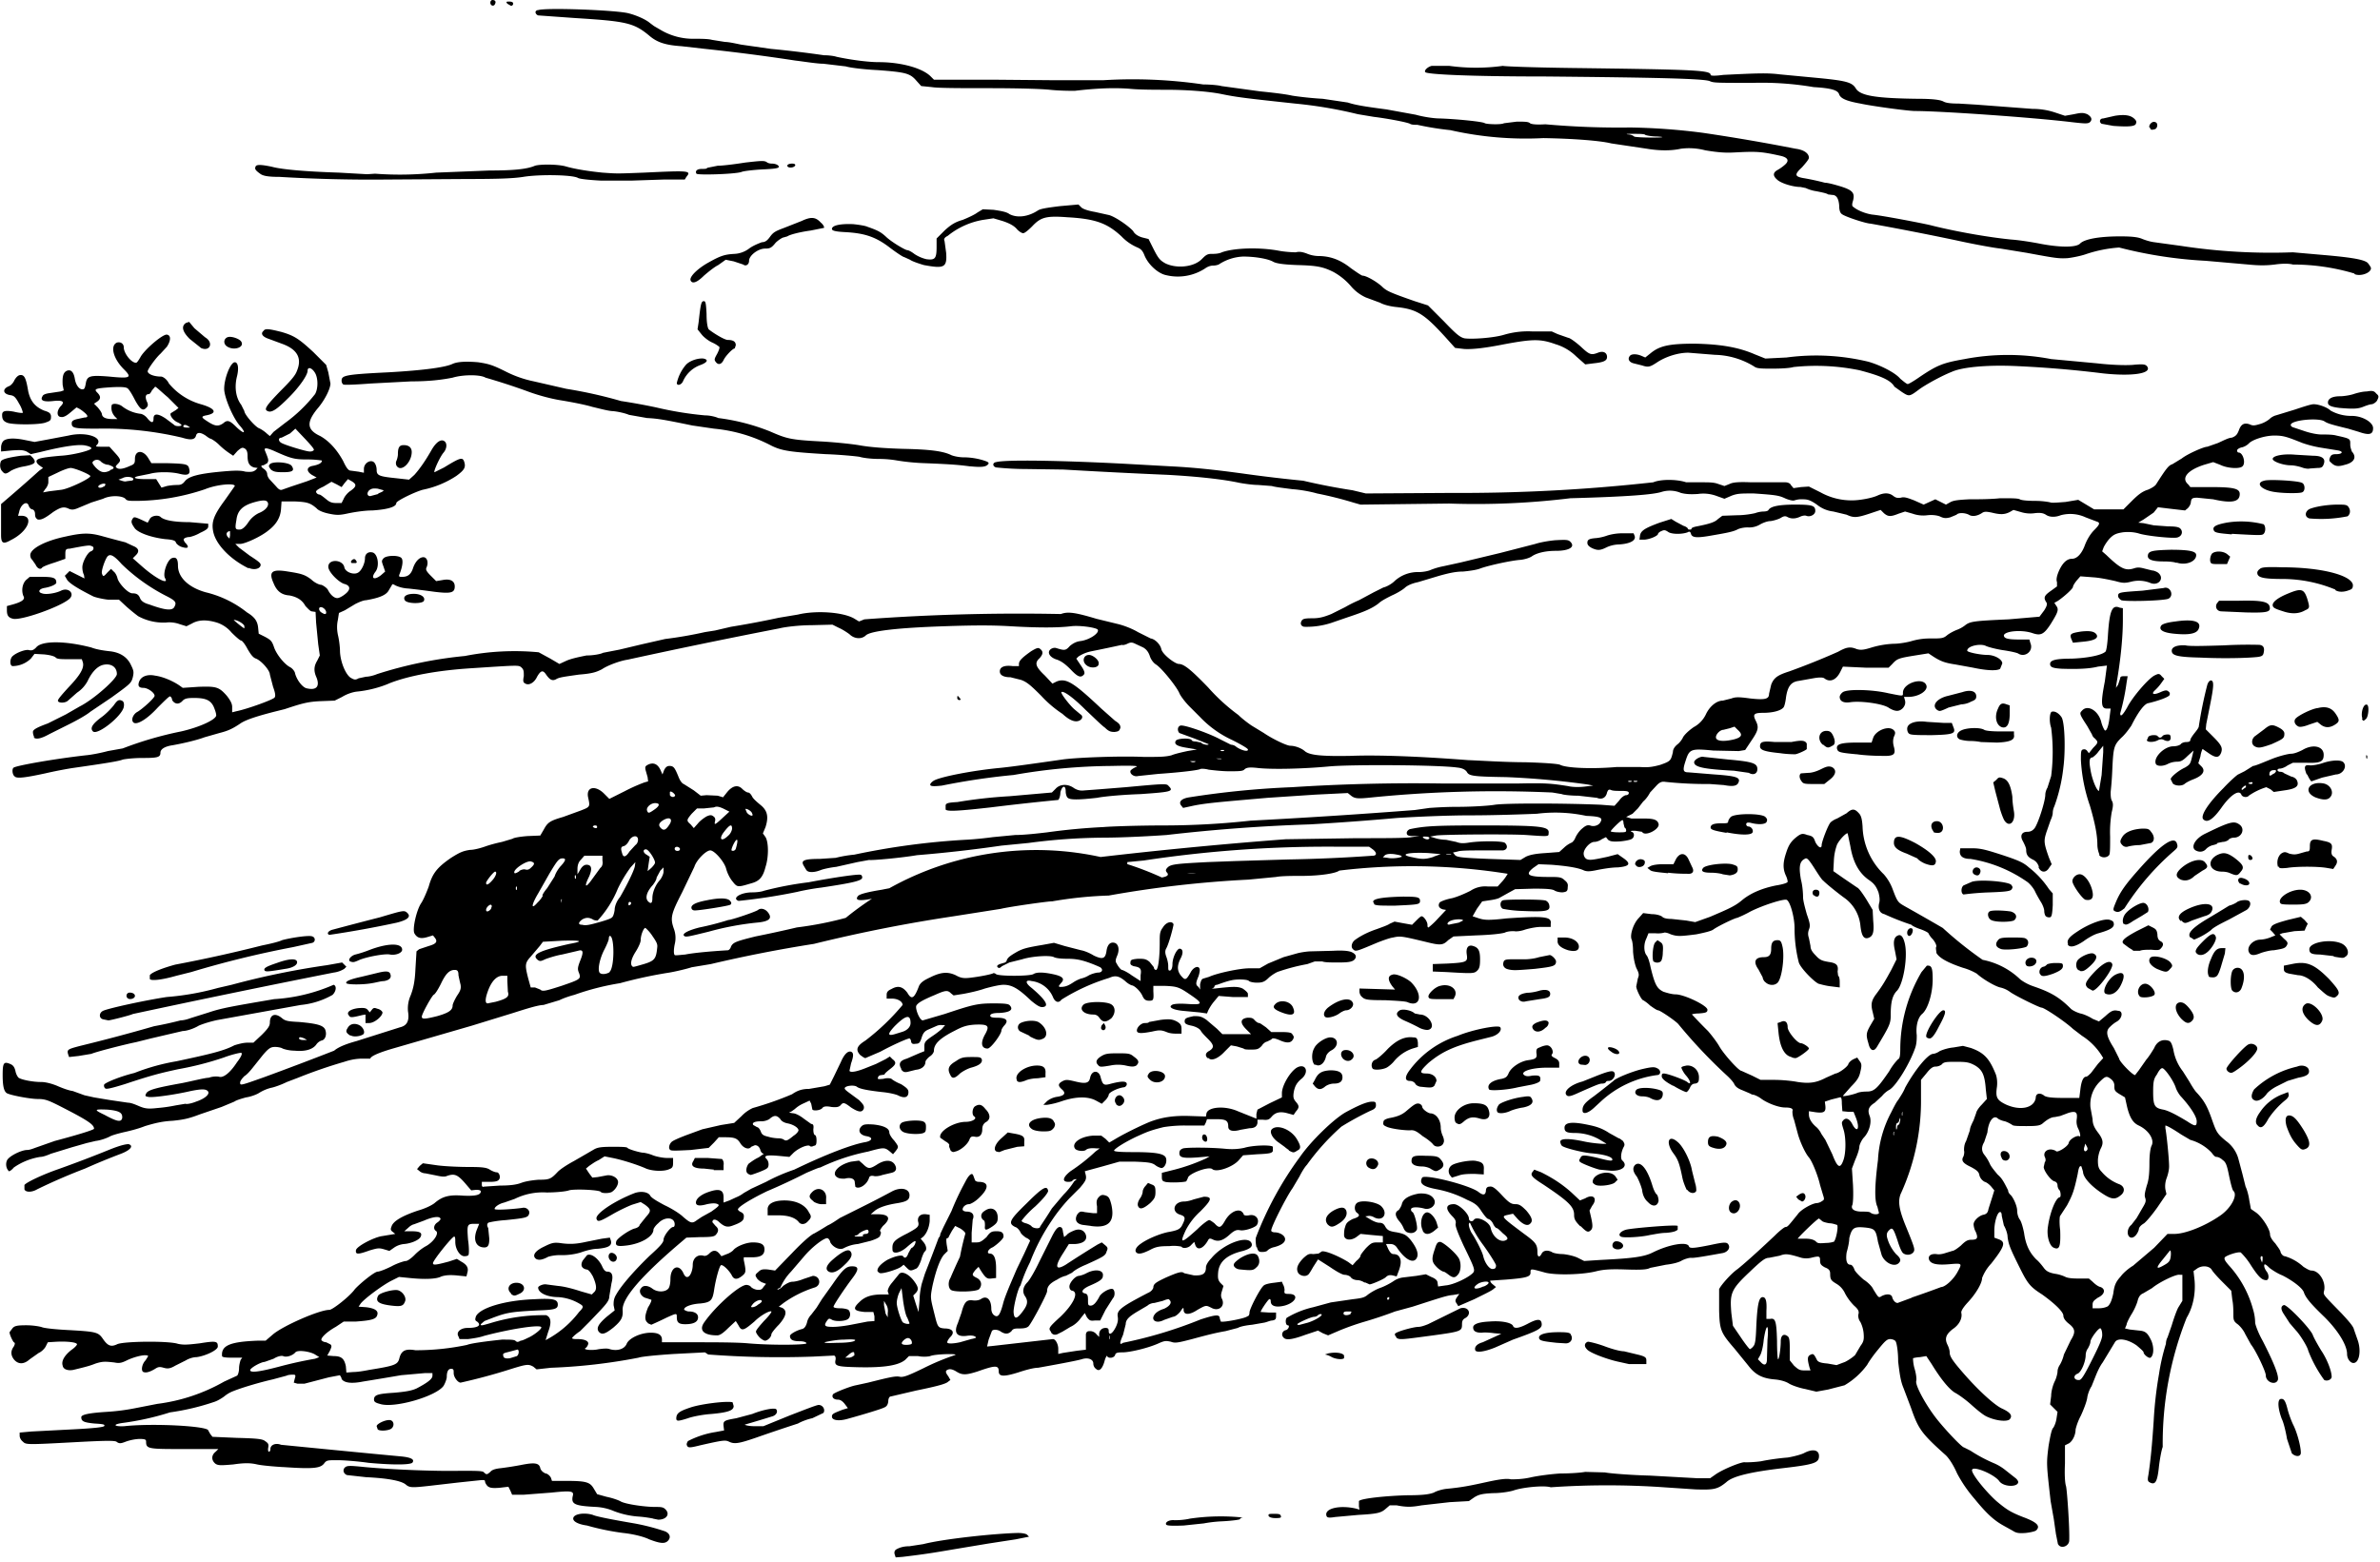 <?xml version="1.0" encoding="utf-8"?>
<svg xmlns="http://www.w3.org/2000/svg" xmlns:svg="http://www.w3.org/2000/svg" version="1.1" viewBox="0 0 448 294">
  <title>Pig-wig and Pigling Bland peek around the edge of a bush at two horses pulling a plough.</title>
  <path d="M168.4 292.6c-.1-.4 0-.7.3-.9.7-.4 1.5-.6 2.5-.6l2.6-.4c3.9-1 13.5-2 17.8-2.1.7 0 1.4.1 1.7.3l.4.4-2.5.5-5.2.8-6.6 1.1c-3.5.6-5.3.9-9.5 1.4l-1.3.1zm219-1.8-.4-2-.4-2.8-.6-3.4c-.8-7.1-.8-7-.4-10.3.3-1.8.6-3.3.9-3.5.2-.3.5-1 .6-1.7l.2-1.3-.7-.7-.7-.7.2-1.6c0-.8.3-2 .7-2.8.3-.6.5-1.5.5-1.8 0-.4.2-.9.4-1.2.2-.3.6-1.1.8-2l1.3-2.7c1-1.6.8-2.2-.5-3.2-.6-.5-.9-1-.9-1.4 0-.7-1.5-2.2-4-4-2.2-1.4-2.7-2-4.1-4.8-2-4-2.2-4.6-2.4-6 0-.7-.4-1.7-.7-2.2l-.4-1.8c0-.6-.2-.8-.4-.7-.5.2-1 2-1 3.5v1.3l.8.3c1.4.5 1.2 1.3-1.4 4.6a8.3 8.3 0 0 0-1.7 2.7c0 1-1.2 3-2.7 4.6-1 1.1-1.3 1.7-1.2 2 .2 1-.4 2.2-1.6 3-1.3 1-1.6 1.8-1 3 .2.4.4 1 .4 1.4 0 .7.4 1.4 2.3 3.6 3 3.5 6.2 6.4 7.6 7 1.5.7 2 1.3 1.4 2-.5.5-2.6.3-4.3-.5-.7-.3-2-1.4-3-2.3-1-.9-2.4-1.9-3-2.2-1-.6-2.5-2.3-4.4-5.4l-1-1.5-1.2.2a6 6 0 0 0-1.3.2c0 .1 0 1 .3 2s.4 2 .3 2.3c-.2.8 1.7 4.3 3.6 6.8 1.6 2.1 5 5.7 5.4 5.7l1.2.6a28 28 0 0 0 4.5 2.4 9 9 0 0 1 2 1.2l1.9 1.5c.3.2.6.6.6.8 0 1-2.8 1-3.6-.2-1-1.3-5.1-3-5.1-2 0 .8 2.6 4 4.6 5.8 1.9 1.6 2.7 2.1 5 3 2.7 1 3.3 1.7 2.5 2.5-.2.2-1.1.4-2 .5-1.3.1-1.8 0-2.4-.4l-1.8-1c-1.8-1-3.2-2.3-5.4-5a25.4 25.4 0 0 1-3.3-4.8c-.7-1.6-1.5-2.8-2.1-3.4-4.7-4.2-5.2-5-6.6-9l-1.4-3.7c-.5-1.2-.7-2.4-1-5 0-2-.3-3.6-.5-3.8-.1-.2-.6-.4-1-.4-.6 0-1 .4-2.3 2-1 1.2-1.8 2.4-2 2.8a14 14 0 0 1-4.3 3.9l-3.1.8-2.2.4-2.1-.5c-1.1-.2-2.5-.7-3-1-.6-.4-1.6-.7-2.7-.8-2.4-.2-3.7-.9-5-2.6l-2.6-3.2c-2.6-3-2.8-3.5-2.9-7.2v-4c.3-.7 2.2-2.9 3.5-3.8 1-.8 3.3-2.8 7-6.3.9-.9 1.8-1.6 2-1.6.4 0 .6-.3 2.3-2.4.6-.9 2.8-2.1 3.6-2.1a2 2 0 0 0 1-.4c.4-.2.4-.4.2-1l-.6-2c-.4-1.8-1.5-4.5-2.1-5.2-.7-.8-1.7-3-2.1-4.5l-.7-2.6a4 4 0 0 1-.3-1.6c.2-.5-.3-.7-1.4-.7-1.1 0-3.1-.7-4.4-1.6a5 5 0 0 0-1.5-.8 1 1 0 0 1-.6-.2l-1.4-.6c-.8-.3-1.3-.6-1.6-1.1-.2-.5-.8-1.1-1.2-1.5a96.8 96.8 0 0 1-9.3-9.8c-.3-.5-3.5-2.7-3.9-2.7-.2 0-.8-.4-1.5-.9a7 7 0 0 0-1.3-1c-.3 0-1.3-2-1.3-2.6l.3-1.5c.3-.7.2-1-.3-2-.3-.8-.5-1.8-.6-3 0-1-.1-2-.3-2.4-.3-.9.4-3 1.4-4l.8-.9 1.6.2c1 0 1.8.3 2 .5.3.3 1 .4 1.7.4l2.8.3 1.7.3 2.8-1c3.5-1.5 4.7-2 6.1-3.2 1.6-1.3 3.8-2.2 6.3-2.7 1.3-.2 2.2-.5 2.2-.7 0-.2-.1-.7-.4-1.3-.5-1.2-.5-2.3.1-4.1.5-1.6 1-2.3 2.2-3.2.7-.5 1-.5 1.8-.2 1 .2 1.2.4 1.5 1.3.5 1 1.2 1.4 1.2.6 0-.6 1.2-3.8 1.7-4.3a4 4 0 0 1 1.2-.7l1.8-1c1-.9 1.5-.9 2.3 0 .4.4.6 1 .7 2.5a13 13 0 0 0 4 9 9 9 0 0 1 1.7 2.9c.9 2.4 1 2.4 2.4 3.2a463.6 463.6 0 0 1 7 4 71.7 71.7 0 0 0 7.5 6 14.1 14.1 0 0 1 7.1 3.7 9 9 0 0 0 2.5 1.3c3.2 1.1 4.8 2 7 4.2.3.3 1.1.7 1.8.9.6.1 1.7.6 2.3 1l1.2.5 1.2-1c1.1-1 1.5-1.2 2.4-1 1 0 .8 1.4-.2 2a6 6 0 0 0-1.3 1c-.9.8-.7 1.8.7 4l1 2c0 .5 2.5 3.1 3 3.1l.7-.9 1.4-2c.6-.7 1.2-1.7 1.5-2.2.5-1.2 1.5-1.7 2.6-1.4.5.1.7.5 1 1.7a9 9 0 0 0 1.8 4.1l1.2 1.9c.4.7 1 1.7 1.4 2.1 1.3 1.4 1.9 2.4 2.7 4.6 1 2.8 1 3 2.8 4.5a6.2 6.2 0 0 1 2.3 3.2l.8 3 .6 2.4c.3.6.6 1.8.7 2.6l.3 1.6 1 .7c1.1.8 2.6 3.1 2.6 4.1 0 .4.4 1.1 1 1.7.4.6 1 1.3 1 1.7.2.4.5.7.8.7a9 9 0 0 1 3.5 2c.5.3 1.1.7 1.5.7 1.4 0 2.7 2 2.4 3.7-.2.9-.4.6 3.3 4.4 1.2 1.3 2.2 2.4 2.3 3l.7 2c.7 2 .3 4.3-.8 4.3-.6 0-1.2-.8-1.2-1.7 0-1.6-1.6-4.3-4.2-6.9-2.7-2.6-3.5-3.6-3.9-4.6-.2-.9-2.3-2.4-4.1-3.3-.8-.3-1.9-1-2.4-1.4-.8-.8-1-.8-1-.4 0 .3.2.7.4 1 .6.7.5 1.7 0 1.7-.8 0-1.4-.5-2.9-2.8a13 13 0 0 0-1.9-2.4c-.5-.2-2.6.5-3 .9-.2.3 0 .7 1 1.8a20 20 0 0 1 4.3 8 9 9 0 0 1 .4 2.5c0 .3.5 1.8 1.4 3.4 2.3 4.5 3 6.5 2.9 7.3-.3 1.2-2.3.6-2.3-.8 0-.7-1.9-4.7-2.8-5.8l-1.1-2c-.3-.7-1-1.5-1.4-1.8-.7-.5-.8-.8-.8-1.7 0-.6 0-2-.2-2.9l-.2-1.7-1.6-1.6c-1-1-1.9-2-2.1-2.4-.5-.7-1.8-.8-2.7-.2l-.7.5.2 1.8c.2 2.5-.3 5-1.5 7a64.2 64.2 0 0 0-4.5 24.3c-.2.5-.5 2-.7 3.6-.3 3-.7 3.6-1.7 3.1-.4-.2-.5-.4-.3-1.4.4-2.6.7-5.6 1-10.2a73.5 73.5 0 0 1 1-8.8 38 38 0 0 1 1.3-5.7c0-.3.1-.9.3-1.2l.8-2.3c.3-1 .8-2.5 1.2-3.3l.8-1.3V240h-.5c-.6-.2-3.9 1.4-5.2 2.5l-1.7 1c-.5.2-.8.6-1 1.3-.1.5-.6 1.7-1.1 2.5-.5.8-1 1.8-1 2.1l-.3.7.9.2 1.8.2c1.2.1 1.6.5 2.3 2 .5 1.3.4 2.7-.2 3.1-.3.2-1.3-.6-1.3-1 0-.2-.6-.7-1.3-1.3-1.7-1.2-3.6-1.5-4.1-.6l-2.3 3.8c-.6.8-1.1 2-1.3 2.5l-.8 2c-.3.4-.7 1.4-.8 2.1-.1.8-.7 2.3-1.2 3.4a11 11 0 0 0-1 2.6c0 1-.5 2.1-1.2 2.6l-.8.4v3.4c-.1 2.2 0 3.7.2 4.3.2.8.7 8 .6 10.2 0 1.1-1.6 1.7-2.1.7zm6.5-35c1.5-3 1.9-4 1.8-4.7 0-.5-.2-1-.3-1-.2-.3-1.7 1.6-1.9 2.4 0 .5-.3 1-.5 1.4-.2.2-.4.8-.4 1.2 0 1.2-.8 3.2-1.5 3.5-1 .4-.7 1.3.3 1.2.4 0 1-1 2.5-4zm-53.3 1.6c-.4-1.5-.4-2 .1-2.3.6-.3.7-.3 1.3.9.2.4.7.6 2 .7l1.7.3 1.6-.6c.8-.4 1.6-1 1.9-1.3l1-1.7c.6-.8.7-1.2.6-2.4a6 6 0 0 0-.6-2.1 2 2 0 0 1-.4-1.4c.2-.6 0-1-.8-1.7a9.8 9.8 0 0 1-1.7-2.3 4 4 0 0 0-1.6-1.8c-1-.6-1.2-.8-1.2-1.9 0-.6-.2-.9-1-1.2-.7-.4-.9-.6-.9-1.3 0-.8-.1-.9-1.7-.5a4 4 0 0 1-1.8 0c-2.6-.8-3-.8-4.1-.4l-2 .4c-.7 0-1.3.4-3.7 2.7-3.5 3.3-3.7 4-3.4 7.7l.3 2.4 1.5 2.2c.8 1.2 1.6 2.2 1.7 2.2 0 0 .4-.2.6-.5.4-.4.5-1.2.6-3.9.2-4.1.5-5.4 1.2-5.4.6 0 .8.8.7 2.6v1.5h.7c1-.2 1.2.4 1.3 4.2 0 1.8.1 3.4.2 3.4.2 0 .5-2.1.5-3.4 0-1 .5-1.5 1.2-1 .4.2.5.7.5 2.4v2.2l.8 1c.8.7 1 .9 2 .9h1.1l-.2-.6zm-8-1.5.1-3.6c.3-3.2-.2-3.3-.7-.1-.1 1.2-.4 2.5-.7 3l-.4.7.5.5c.7.8 1.2.6 1.2-.5zm64.2-10c.4-.4.7-1 1-2.4.2-1.6.5-2.2 1.4-3.2.5-.7 1.6-1.6 2.3-2l4-3.4 2.5-2.6h1.3c2 0 5.6-1.4 8.4-3.3 2.2-1.4 3.6-4 2.7-4.8-.2-.2-.5-1.4-.8-2.8-.4-2-.6-2.6-1.2-3-.4-.4-.9-.6-1.2-.6-.3 0-.6-.4-.9-.8a8.7 8.7 0 0 0-4-2.4l-1.7-1c-1.5-1-2.7-1.7-3-1.7v.5c.2.9.7 5.7.7 7.2 0 .8-.3 1.8-.5 2.3-.2.6-.3 1.3-.2 2l.2.9-1.7 2.5c-1 1.4-2 2.6-2.5 3-.5.3-1 .7-1 1.2-.3 1-1.1 1.8-1.7 1.4-.6-.4-.5-1.7.3-2.3l1-1.3 1.1-1.9c.6-1 .7-1.3.5-1.9-.2-.5 0-1.2.3-2.3.4-1.1.5-2.4.5-4.3 0-1.6.2-2.8.4-3.2.6-1.1-.5-2.9-2.4-3.8-1.1-.5-1.7-1.5-2.2-3.5l-.4-1.8-1-.6c-1-.6-1-.8-1-1.6 0-.6-.3-1-.7-1.3-.8-.6-1-.5-2.2.7a6 6 0 0 0-1.6 4.7l.4 2.2c0 1 .4 1.7 1 2.5 1 1.3 1.1 2 .5 3.1a6 6 0 0 0-.5 2.1c0 1.1.1 1.6.7 2.2a8 8 0 0 0 3.2 2.3c1.2.4 1.3 1.5.3 2.2-1 .8-1.7.7-3.5-.5-2.1-1.4-3.5-3-3.5-4l-.3-1c-.3-.2-.5.1-.7 1.4-.7 3.3-1 4-2 5.9l-1.3 2c-.1 0-.2 1.2 0 2.7.1 3-.1 3.8-1.2 3.3-.8-.3-1.4-2.2-1.1-4 .4-2.8 1.5-5.4 2.2-5.5.3 0 .2-1.2-.1-1.4-.1-.1-.3-.5-.3-.8 0-.4-.2-.7-.6-.8-.7-.2-2-2-2-2.7l.2-.9c.2-.2.2-.6 0-1-.3-.7.2-1.4 1.1-1.4.4 0 .9.2 1 .3.2.4 2.2-.8 2.4-1.5.1-.7 1.5-1.5 2-1.3.3.3.2-.6-.2-1.4a3 3 0 0 1-.3-1.7c.2-1.4-.1-1.7-1.5-1.3l-1.6.6-1 .2c-.7 0-1.5.5-2.3 1.2-.5.4-1 .5-3 .5-1.3 0-2.5 0-2.7-.2a6 6 0 0 0-1.4-.7c-.6-.1-1.2-.4-1.3-.5-.8-.8-1.8.4-2 2.6l-.6 1.8c-.6 1-.5 1.8.1 2.5a8 8 0 0 1 1 1.7c.3.6 1 1.4 1.4 1.9.8.7 1.1 1.2 2 3 0 .4.3.7.4.8.5.4 1.3 2.1 1.3 3 0 .6.2 1.3.5 1.7.3.4.6 1.5.8 2.5.3 2.2 1 3.7 2.3 5 .6.5 1.2 1.3 1.5 1.7.4.5.9.8 2 1a7 7 0 0 1 2 .6c.4.2 1.2.3 2.4.3h2l.7.6c.4.4 1 .9 1.5 1 1 .4.8 1.4-.5 2-.7.5-1 .7-1 1.3v.7h1.2c.7 0 1.4-.2 1.7-.4zm-20-27.9c-.4-.7-.2-1.3.4-1.3 1.2 0 1.5 1.6.4 1.8-.3 0-.7-.1-.8-.5zm-17 26.3a186 186 0 0 0 5.6-2c.7 0 2.2-1.3 3-2.7 1-1.8 1-1.8-1.4-1.6-2.3.2-3.6 0-3.9-.9-.2-.7.4-1.1 1.4-1 .5.1 1.1 0 1.7-.2l1.3-.4c.3 0 1-.5 1.6-1 .9-.9 1.3-1.1 2-1.1 1.1 0 1.3-.3.8-1.5-.3-.5-.4-1.2-.4-1.4 0-.7 1-1.6 1.8-1.8.6-.1.9-.4 1-1.1l.7-2.2.4-1.3-.5-.6c-.3-.4-.9-.9-1.3-1a2 2 0 0 1-1-1.2c-.1-.7-.5-1-1.6-1.6-1.5-.7-1.9-1.2-1.4-2 .1-.3.2-.8.1-1.1 0-.4 0-1.1.4-1.8l.7-2c0-.5.4-1.3.7-1.9l.5-1.4c0-.2.4-.9 1-1.5l1-1.1-.2-1.8c-.2-2.8-.7-3.7-2-4.5-1.1-.6-1.6-.7-3.5-.7s-2.4 0-2.8.5a2 2 0 0 1-1.2.4c-.5 0-1 .4-1.7 1.3l-1 1.2v3.4a42.1 42.1 0 0 1-3.7 17.8c-.7 1.4-.5 3 .7 6 1.8 4.4 1.9 4.7 1.6 5.2-.4.6-1.4.7-2 .2-.3-.3-.7-1.3-1-2.3-.8-2.4-1-2.6-1.6-2-.4.4-.5.7-.4 1.3.3 1.2.9 2.3 1.7 3.2.9.8 1 1.2.5 1.7-.8.8-2.6 0-3.2-1.5l-.7-2.5c-.4-2.3-.6-2.5-2.4-2.7-2.1-.2-2.5 0-3 2 0 .8-.3 2-.5 2.7-.2 1.4 0 2.3.7 2.3.3 0 .6.4.8 1 .2.4 1 1.2 1.7 1.8.8.5 1.6 1.3 1.8 1.8 1 1.6 1 1.7 1.6 1.3 1-.5 1.9-.4 2 .3.2.6.6 1 1 1l2.7-1zm47.7-6.2c.7-.4 1-.7 1.1-1.5.1-.8 0-1.4-.2-1.1l-1.2 1.5c-1.5 1.8-1.4 2.1.3 1.1zm18.4-1.5c-.3-.3-.5.1-.3.6l.2.5.1-.5v-.6zm-80.6-3c.3-.3.8-2.7.5-3-.1 0-.8-.3-1.4-.3-.7-.1-1.4-.3-1.5-.5l-.5-.4c-.3 0-4 3.6-4 3.8h1.4c1.1 0 1.6.2 2 .5.3.4.7.4 1.9.3.8 0 1.5-.2 1.6-.3zm8.4-5.2-.3-1.2c-.6-1.2-.5-4.1.1-8.8a21.3 21.3 0 0 1 2.5-9c.4-.8 1-2 1.3-2.3.3-.5 1-1.5 1.3-2.3 1.8-3.3 4.3-6.4 5.3-6.4.2 0 .8-.2 1.2-.5.4-.2 1.5-.6 2.6-.7l1.8-.3 1.5.4c2.5.9 3.5 2 4.7 5 .2.6.3 1.4.2 2.3-.3 2 0 2.5 1.6 3.3 2.8 1.3 5.4.7 5.7-1.2 0-.9.8-1 1.5-.5.3.3 1.1.5 3.6.5h3.1l.2-1.6c.2-1.7.6-2.4 1.1-2.4.2 0 .6-.4.9-.7l1.3-1.7 1-1.1a12 12 0 0 0-4-4.2l-1.7-1.3c-1.5-1.4-5.4-4-5.9-4-.4 0-5.1-2.3-6-3a5 5 0 0 0-1.8-.8c-.9-.2-3.2-1.5-4.4-2.6a11 11 0 0 0-2.6-1.1c-3-1-4.5-1.9-5-2.8 0-.4-.2-1 0-1.2 0-.3-.2-.8-.7-1.4a4 4 0 0 1-.8-1.1c0-.1-.7-.5-1.6-.8-.9-.3-1.6-.7-1.6-.8a47.8 47.8 0 0 1-5.1-2c-.9-.2-1.2-1-1-2 .2-.6.1-1.3-.1-2.1-.4-1-.7-1.6-1.9-2.4-1.8-1.3-2.9-3.3-3.4-6.3l-.5-2.4c-.2-.2-1.5 1.1-2 2.1a10 10 0 0 0-.6 3l-.1 2 2 1.4 2.5 1.7c.3.1 1 1.1 1.7 2.2l1.2 2 .1 2c.2 2.2 0 3-1 3.3-.8.2-1.2-.5-1.4-2.3a7.3 7.3 0 0 0-2.8-5.1c-1-.7-3.4-2.6-4.2-3.4-.3-.2-1-1.3-1.7-2.4-1.1-1.7-1.4-2-1.8-1.7-1 .5-1.1 1.6-.7 3.9.3 1.1.4 2.6.4 3.3 0 .7.4 2.1.7 3.2.6 1.7.7 2.2.4 2.9-.2.6-.2 1 0 1.6l.3 1.5c0 .6.3 1.1 1 1.8.8.9 1.3 1 2.4 1.2 1.5.2 1.9.6 1.7 1.8l.1.8c.2.1.3.6.3 1.2v1l-1.6-.2c-1-.1-2-.4-2.4-.5-1-.5-3.4-3-3.7-4a26 26 0 0 1-.8-6.5c0-1.9-.8-5-1.5-5.3-.6-.2-4.4 1-6.8 2.2a22 22 0 0 1-2.5 1.2c-.4 0-3.7 1.6-4.5 2.2-.4.3-1.7.6-3.2.9-3.1.4-3.6.4-4.8 0-.6-.3-1.2-.4-1.3-.3a5 5 0 0 1-1.6.1h-1.3l-.4 1c-.5 1-.5 2.4 0 3.1.3.3.6 1.3.8 2.3.8 3.3 1.2 4 2.4 4.6.6.2 1.6.5 2.3.5 1.6 0 6 2.1 6 2.9 0 .5-.3.6-1.7.7-.8 0-1.4.2-1.2.2a96.7 96.7 0 0 0 3 3.1c.7.8 1.7 2.1 2.2 3 .9 1.5 3.6 4.5 4.1 4.5l2 .9 1.6.8h2.6c1.5 0 3.4.2 4.4.4 2.1.3 3.4.2 5.3-.8l1.8-.8c.5 0 2.1-1.1 2.4-1.7.1-.4.6-.8 1-1l.7-.3.4.6c.4.5.5.8.2 2-.2 1-.5 1.6-1.8 2.9l-1.5 1.7c0 .2 1.8-.2 2.6-.5.4-.2 1.2-.3 1.9-.3 1.4 0 2-.6 4.2-3.8a11 11 0 0 1 1.7-2.3c.3-.1.4-.7.4-2a28.7 28.7 0 0 1 4-14.4l1-1.2c.9-.1 1.1.4 1.1 2.6 0 2.6-.9 5.6-2 6.5-.8.7-1.2 2.3-1 4 0 .6 0 1.6-.3 2.4-1 2.9-3.6 7.2-4.9 7.9-.4.2-1 .7-1.3 1.1l-1.4 1.3c-1.1.7-1.4 1.3-1 2.4.5 1.1 0 3-1 4.1-.4.4-.8 1.2-.9 1.7 0 .6-.4 1.7-.8 2.6l-.6 1.6.2 3.1c.1 2.1 0 3.3-.1 3.7-.4.8.3 1.3 1.8 1.3.7 0 1.4 0 1.6.2.5.4 1.6.4 1.6 0zM337.2 199c-1.3-.3-2.1-1.8-2.4-4.4l-.2-2 .6-.2c.8-.4 1.3 0 1.3 1 0 .8 1.8 3 2.5 3 .4 0 1.5.7 1.5 1 0 .3-2.1 1.8-2.5 1.8-.1 0-.5 0-.8-.2zm14.5-2.6c-.5-1.6-.4-2 .4-3.4l.7-1.2-.3-1.3c-.4-1.5-.2-2.2.7-3.4 1.2-1.6 1.7-2.5 2.8-4.5l1-2-.3-1.6c-.4-1.7-.2-2.6.6-2.9.5-.2.9.2 1.2 1.3.7 2.5-.2 7.8-1.4 9.1-.9.9-1.2 2.2-1.2 4.6 0 1.6-.2 2-2.6 6-.6 1-1.3.7-1.6-.7zm10.9-1.2c-.3-.8 2.4-5 3.2-5 .6 0 .4.8-.8 3-.8 1.6-1.3 2.2-1.7 2.3-.3 0-.6-.1-.7-.3zm-30.3-10.3c-.3-.2-.5-.7-.5-.9l-.8-1.5c-1-1.4-.7-2.3 1-2.3 1 0 1.4-.4 1.4-1.6 0-1.1.3-1.6 1.2-1.6.5 0 .7.2.9 1.1.5 1.9-.1 6.4-1 7-.6.5-1.6.4-2.2-.2zm-21-3.8c-.4-.4-.2-3.3.3-3.7l.4-.4.6.4c.4.3.5.6.4 1.9 0 .8-.2 1.6-.4 1.7-.3.3-1 .3-1.3 0zm47.7-5.5c0-.7.7-1.1 1-.7.2.4-.2 1.3-.6 1.3-.2 0-.4-.2-.4-.6zm-17.6-7c-.4-.5-.2-1.1.4-1.1.6 0 .8.4.6 1-.1.4-.6.4-1 0zm5.6 49.8c.5-1.4.5-4.3 0-5.8-.3-1-.4-1.3-.1-1.6.5-.7 1.2-.4 1.7.5 1 2 1.6 1 .7-1.2l-.4-1h-1.1l-1-.1-.1-1.4c0-1-.1-1.3-.4-1.2l-1.6.4-1.2.4.1.8c.1 1.1-.2 1.4-1.8 1.2l-1.3-.2v.6c0 .8.5 1.6 1.3 2.3.4.3.9 1 1 1.3l.8 1.2 1.3 2.7c1 2.6 1.5 2.8 2.1 1.1zm45.8-2.6-.3-.5-.1.5c-.3.7 0 1.2.4.8.2-.2.2-.4 0-.8zm-36.2-2.6c-.1-.2-.2-.1-.2.2 0 .2 0 .4.1.3v-.5zm.9-1.5.2-.8c0-.6 0-.6-.2 0 0 .2-.2.5-.3.5-.2 0-.3.3-.3.7 0 .7.1.7.2.2 0-.4.2-.6.4-.6zm56-.6c0-.8-1-2.5-2.9-4.6-.4-.4-.8-1.1-1-1.6-.4-1.4-2.2-3.9-2.6-3.8-.3 0-.7.6-1 1.2-.6.8-.7 1.4-.7 3.3 0 2.6.3 3 1.9 3.3 1 .2 2.5 1 4.5 2.2 1.5 1 1.8 1 1.8 0zm-55.3-1.6c-.1-.2-.2-.1-.2.2 0 .2 0 .4.1.3v-.5zm-236 80.3c-1-.5-3-1-4.9-1.2a46.4 46.4 0 0 1-6.8-1.4c-1.5-.2-2.6-.7-2.6-1.3 0-.9 2.1-1.2 3.7-.7.6.3 3.7.9 7.8 1.6a41 41 0 0 1 5.8 1.5c.9.4 1.1 1.1.6 1.7-.6.7-1.5.6-3.6-.2zm97.3-2.8c-.2-.5.7-.9 1.6-.8.3 0 1.6 0 2.9-.3a40.2 40.2 0 0 1 10-.2c-.4 0-.6.2-.6.3 0 .1-1.4.3-3.2.4a25 25 0 0 0-3.6.4l-3.8.4c-2.6.1-3.2 0-3.3-.2zm-96.5-1.1s-1.4-.3-3-.4a16 16 0 0 1-4.4-1 10 10 0 0 0-3.4-.8c-4-.2-4.7-.5-4.4-2 .3-1-.2-1.1-4-.7l-5.2.4h-2.2l-.3-.7-.4-.8-1.7.2c-1.4.1-1.8 0-2.2-.3-.3-.3-.5-.7-.5-.9 0-.3-.3-.3-1.2-.2l-3.8.4-5.2.6c-3.5.4-4 .4-4.7-.2-.8-.7-3.3-1.2-7.5-1.4l-3.6-.4c-.7-.3-.8-1-.4-1.4.4-.4.9-.4 3.8-.1 5.4.5 13.4.8 17.9.7 3.2 0 4.3 0 4.5.3.5.5.6.4 1.2-.1.3-.4 1-.6 2-.7a63 63 0 0 0 3.8-.6c2.5-.5 3.4-.4 3.6.6.1.4.5.8 1 1 .3 0 .8.4 1 .8l.2.6h2.9c3.7 0 4.3.3 5 1.5l.6 1 1.8.5c1 .2 2.2.6 2.7.9 1 .5 4.5 1 6.4 1 1 0 1.5 0 1.9.4 1 .9.3 2-1.3 2l-1-.2zm115.8-.5c-.1-.4.1-.4 1-.4.8 0 1.2 0 1.3.4.1.3 0 .4-1 .4-.8 0-1.2-.2-1.3-.4zm10.9 0c-.5-1.4 2.4-2.1 5.5-1.4l.7.2-.1-.6v-1c.3-.5 5.2-1 9.2-1.1 3 0 4.1-.2 4.9-.5.5-.3 1.5-.6 2.3-.7 3.1-.3 4.5-.6 7.7-1.3 2.3-.5 3.7-.7 4.5-.5.8 0 2.2 0 3.9-.4 1.4-.3 3.8-.6 5.4-.7 1.5 0 3.6-.1 4.7-.3l3.7.1c1 .2 4.8.5 8.5.6l9 .5h2.3l1-.7c1.4-1 5.1-2.5 5.6-2.3.3 0 1.6 0 3-.2 1.4-.3 3.6-.6 5-.7 1.2-.2 2.7-.6 3.2-.9 1.6-.8 2.7-.5 2.7.6 0 1.3-.8 1.6-6.8 2.3-6 .7-9.4 1.5-10.6 2.6-1.7 1.4-2.4 1.5-5.8 1.4l-6-.4a155.2 155.2 0 0 0-21.3 0c-1.2-.4-5.3 0-7 .6-.6.2-2.3.5-3.8.5-2.2.1-2.8.3-3.6.8l-1 .7-3.6.2-5.3.6c-1.7.3-2.7.4-4.7 0h-1.3l-.7.6c-.9.8-1.5 1-5.2 1.2l-4.4.4c-1.2.2-1.5.1-1.6-.2zm-196.4-9.2c-1.7-.1-4-.3-4.9-.5-1.3-.3-2.4-.3-4.5 0-2.3.2-2.8.2-3.3-.1-.8-.6-.9-1.6 0-2.3l.5-.5h-6.4c-6.8 0-7.2 0-7.2-1.4 0-.4-.2-.5-1.3-.5a9 9 0 0 0-2.5.5c-1 .4-1.3.4-1.8 0-.5-.2-2-.2-7.6.1-9.3.5-9.4.5-10-.1-.4-.3-.6-.8-.6-1.1v-.6l2.2-.2 7.7-.4c4-.2 5.7-.4 6-.6.2-.3 0-.4-1.8-.5-2-.2-2.5-.4-2.5-1.2 0-.5 1.6-.8 4.8-1a40 40 0 0 0 5.4-.7l4.1-.8a34 34 0 0 0 12.6-4.2l2.4-1.1c.2-.1.4-.8.4-1.4 0-.6.2-1.3.3-1.6l.3-.4h-2c-1.2 0-1.8-.1-1.8-.3-.2-2 1.5-2.7 6.7-2.9H50l1.4-1.2c1.9-1.6 8.7-4.6 10.6-4.6.6 0 3.9-2.6 4.8-3.9 1-1.1 3.7-3.3 4.3-3.3.3 0 1.4-.4 2.6-1 1.1-.6 2.4-1 2.7-1 .3 0 1-.5 1.6-1.1a10 10 0 0 1 2-1.6c1.6-.8 2.8-2.6 2-3-.5-.4-.3-1.2.4-1.6.4-.3.6-.6.5-.7-.2-.5-1.5-.3-3.1.4l-1.9.7c-.1 0-.6.2-1 .6l-.8.7h1.3c1.7 0 2.1.3 1.8 1-.3.7-1.9 1.3-3.1 1.4a4 4 0 0 0-1.8.6l-1 .7-1-.3c-1-.3-1.3-.2-2.7.2-2.2.8-2.7.8-2.6 0 0-.7 3.4-2.5 5-2.7l1.8-.3.6-.1-.5-.4c-.4-.3-.4-.5-.2-1 .3-1 2-2 5-3 1.4-.4 2.6-1 3.1-1.4 1.5-1.3 2.8-1.6 5.4-1.4 2.2.1 3.3-.1 3.3-.8 0-.2-.3-.3-.9-.3l-.9.1-1.2-1.4c-1.4-1.6-2-1.8-3.4-1.3-.4.2-1.1.1-2-.1l-2-.4c-.4 0-.9-.2-1.1-.4l-.5-.4.5-.6.6-.5 2.8.4c1.6.2 4.3.3 6 .3 2.3 0 3.2.1 3.8.5.5.3 1 .5 1.3.5.5 0 .8 1 .4 1.4-.2.3-.8.4-1.7.4h-1.5v.6c0 .3.2.4.4.3l3-.2c2.1 0 3.2-.2 4-.5.8-.3 2-.5 3.3-.6 2 0 2.3-.1 3.6-1.5.5-.5 1.7-1.3 3-2a516.1 516.1 0 0 0 3.8-2.2c.7-.4 1.4-.5 3.5-.5 1.4 0 2.7 0 2.8.2.3.3 2.1.8 2.8.9.4 0 1.3.2 2 .5.8.3 2 .5 2.6.5h1.2v.9c0 .7-.1 1-.7 1.2-1 .5-3.4.4-4.6-.2-1.4-.6-4.1-1.5-6.1-1.9l-1.5-.3-1.1.7c-.7.3-1.5.9-1.8 1.1l-.6.5.6.9.6.8 1-.1 1.6-.3c.9-.2 2 .3 2.2 1 .2.5-.3 1.5-1 2-.4.4-2 .4-2.2.1-.2-.4-5-.6-6-.3-.5.2-2.4.4-4.2.4a12 12 0 0 0-6 1.2l-2 .7c-.9.2-1.8.8-1.8 1.2 0 .3 3.9 0 5.2-.2.8-.2 1.5.5 1.3 1.1-.2.7-.5.8-4.4 1.2-1.6.1-3.1.4-3.3.5-.2.2-.3.5 0 1l.2 2c0 1.4-.3 1.8-1.4 1.6-1.3-.3-1.6-1.7-.9-3.4l.4-1h-.9c-1.4 0-1.4.2-1.2 3 .2 1.3.2 2.6.1 2.8 0 .2-.4.3-.8.3-.8 0-1.7-1.3-1.7-2.7 0-.5 0-1-.2-1-.4 0-4 4.5-4 5 0 .4.4.4 3-.3l1.5-.5.8.5c1.1.6 1.4 1.2 1.2 2l-.2.8-2-.2c-1.4-.1-2 0-2.7.2-.9.5-3.1.6-6 .3l-2-.2-1.4.7c-1.6.8-5 3.3-5.8 4.3l-.4.6 1.4.1c1.7.2 2.4.7 2.1 1.5-.2.8-1.3 1-4 1.2h-2.3l-1.5 1c-1.8 1-3.1 2.3-2.6 2.6.2.2.6.3.8.3l.8.4c.3.3.2.5-.1 1.2l-.5.9 1.2.1c1.5 0 2 .5 2.3 1.9l.1 1.2 1.3-.1c.8 0 2-.2 3-.4 5-.8 5.4-1 5.7-2.3.4-1.4 1.2-1.7 3-1.4a46.8 46.8 0 0 0 9.7-1c.7-.3 3.7-.7 6.6-1 1.5 0 2.2 0 2.5.2.3.3.5.3 1 0 .3 0 .9-.3 1.3-.5 1-.4 2.6-1.6 2.6-2 0-.6-5.5.2-10.8 1.6-.8.3-2.2.5-3 .6h-1.6l-.2-.5c-.5-.8.4-1.6 1.7-1.6 2 0 2.7-.5 1.8-1.2-.4-.2-.4-.4-.2-1 .8-1.6 5.5-3 10.9-3.2 3.6-.2 4.5 0 4.5 1 0 .8-.5 1-3.7 1.1-5.8.3-6 .4-10.1 2l-.7.6c0 .3.1.3 1.8-.2a34 34 0 0 1 10.5-1.5c1 .4 1 1.5.4 3.1l-.5 1.6a18.8 18.8 0 0 0 6.3-5.3c.8-.8.8-1 .5-1.3a9 9 0 0 0-4.4-1.5c-2.1 0-3.8-.8-3.8-1.8 0-.3 1-.7 1.5-.6l2.3.3c1.2.1 3 .6 4.2 1l2.1.6.4-.4c.6-.5.5-1.4-.2-3-.4-.7-.8-1.3-1.2-1.3-.9-.2-1.2-.8-.7-1.7l.8-1c.8-.4 2.1.6 2.8 2 .3.7.6 1.1 1 1.1.9 0 1.2.7.8 2.2l-.4 2.4c0 .8-.5 1.4-1.7 2.7l-2 2.1-1.8 1.8c-.9.6-1.5 1.2-1.5 1.3 0 .2.5.2 1 .2 1.4 0 2.2.4 2 1-.1.3-.3.6-.5.7-.5.3 1.2.5 2.5.2.8-.1 1.6-.2 2.1 0 1.4.4 2.8 0 3.2-1.1.5-1 2.6-2 4.5-2 1.4 0 2.1.4 2.1 1.3v.5h6.2c3.3 0 7.9 0 10 .2 4.6.4 11 .3 11 0 0-.2-.5-.4-1.3-.4-1.3 0-1.8-.3-1.8-1 0-.3 1.1-1 2.3-1.3.4-.1.7-.5.9-1.2.1-.6.5-1.2.8-1.5l1-1.3 1-1.6 2-2.8c2-2.9 2.6-3.4 3.7-3.4 1.3 0 1.3.6 0 2.3-1.5 2-3.5 5-3.5 5.3 0 .2.5.3 1.3.3.7 0 1.4.2 1.5.3.5.5.4 1.5-.2 1.8-.7.4-2.5.4-3 0-.4-.2-.5-.2-.8.2-.7 1-.5 1.2 1.1 1.2.9 0 2.4-.2 3.4-.4l3.1-.6 1.3-.1v-.9l-.2-.8h-1.6c-2.1-.2-2.4-.6-1-1.9 1-1 2.3-1.4 4.2-1.4h1.3l-.2-.6c0-.3.2-.9.8-1.6l1.3-1.6c.5-.7 1.8-.1 2.8 1.2.9 1.2 1 1.7.3 2.4l-.4.4.5 1.6.5 1.5.2-2.3c0-1.2.3-2.6.4-3l.6-1.9a345.8 345.8 0 0 0 2.6-6.8c.2-.1.3-.5.3-.7l.6-1.3 1.5-3a50 50 0 0 1 2.6-5.5c.7-1.4 1.3-1.8 1.5-1.2l.3.8c0 .2.4.4.7.4 2 0 2 1.2.1 3-.7.7-1.6 1.2-1.9 1.2-.6 0-1.2.5-1.2 1 0 .2.3.4.8.4 1 0 1.5.6 1.1 1.5l-.2 2.5v1.8h.9c.7 0 1-.2 1.9-1 .7-1 1-1.1 1.9-1.1 1 0 1.3.3 1.3 1 0 .4-1.1 1.4-2 2-1 .4-1.2 1.2-.6 1.2.8 0 1.2.9 1.2 2.8v1.8l-.9.1c-.8.1-1.1-.1-2.1-1.7l-.3-.5-.6.6c-.7.9-.7 1 .3 1.5.9.5 1 1.4.4 2.1-.5.5-4.4.6-5.2.2-.6-.3-.7-1.5-.2-2.3a109 109 0 0 1 1.8-4 50.3 50.3 0 0 1 1-4.3c.1-.2-.3-.6-.9-1l-1-.5-.6.9-.6 1.1c0 .2-.2.3-.3.3-.2 0-.2.4-.1 1.2l.2 1.2-.7.7c-.7.8-1.5 2.8-2.2 6-.4 2.2-.4 2 .5 5.6.5 2 .6 2.2 1.8 2.3 1.5 0 2 .7 1.1 1.6-.3.3-.6.8-.6 1 0 .3 1 .3 2.4 0l2.1-.6c1-.2 1.1-.3.7-.5-.3-.2-1-.2-1.6-.1-1.8.2-2.4-.6-1.6-2.4l.7-2c.5-2 1-2.4 2-2.3.7.1 1.2 0 1.6-.2 1.1-.8 2 0 2 1.8 0 .3.1.8.4 1.1.8.7 1.2.2 1.8-2 .2-.9.9-2.6 1.4-3.8l1.2-2.8 1.4-2.9 1.1-2.4c0-.1-.3-.4-.8-.6-.4-.3-.9-.7-1-1-.2-.4-.6-.9-1-1-1.4-.7-1.1-1.3 2.2-4.5 3-3 3.8-3.4 4-2.3 0 .3-.7 1.3-2.4 2.9a17.8 17.8 0 0 0-2.6 2.7c0 .2.4.4.8.5.4.1 1 .4 1.1.6.4.4 1.6.5 1.6 0a102.8 102.8 0 0 0 2.2-3.4l2.2-2.6a14.3 14.3 0 0 0 2-2.5l.5-.4h-.4l-.4.2c0 .2-.4.3-.8.3-1.3 0-1-.9.4-2a34.6 34.6 0 0 0 4.7-3.7l.8-.6h-.6c-1-.1-1.7 0-2 .3-.4.3-1.6.2-2-.2-.8-1 .8-2.3 3.3-2.5h1.6l.8.6.7.7 1.2-.7c2-1.2 6-3.1 7-3.4 2-.7 4.2-1 7-.9l3 .1.1-.6c.3-1.2 3.4-1.5 5.9-.4l2.5 1 1 .4v-.9l.2-.8 2.3-1.2 2.3-1.1v-.8c0-1.4 1.5-4 2.8-4.8 1.6-.9 2.4.7 1 2-1 .8-1.4 1.5-1.6 2.8-.1.8 0 1.1.4 1.6.7.8.7 1.1 0 1.9l-.4.6-1.1-.3c-1.4-.4-2.3-.2-3 .6-.5.6-.8.7-1.7.6h-1v.6c-.1.7-.6 1-1.5 1l-1.7.3c-1.4.4-2.3.2-2.3-.6 0-1.1-.4-1.4-2.2-1.4h-1.8l-.2.6-.3.6h-3.2a25 25 0 0 0-4.5.3c-2.8.7-3.3 1-5.1 1.8-2.3 1.1-4 2.2-4.2 2.6 0 .2 1 .3 3.6.3 4.4 0 6 .3 6.2 1.2.2.8-.3 1.8-.9 1.8a3 3 0 0 1-1.2-.6c-.6-.4-1.2-.5-3.7-.6h-3l-3.2.9-3.3.9.2.8c.1.7 0 1-1.1 2.3l-2 2a32.4 32.4 0 0 0-3.4 4.3 38 38 0 0 0-4 7.7 29.1 29.1 0 0 0-1.8 4.4c-.5.5-1.4 4.3-1.3 5.1.1 1.3.6 1.3 1.7-.2 1-1.3 1-2 .5-2.8-.6-.8-.5-1.8.4-2.7.4-.4 1.4-2.1 2.2-3.8l2.4-4.8c.6-1.2 1-1.7 1.4-1.8.4 0 .6.1.7 1l.2.9.5-.4c.2-.3.8-.6 1.3-.8 1.1-.5 2-.1 2.3.8.3 1-.5 1.6-2 1.7h-1.2l-1 1.6c-1.7 2.6-1.6 3.5.4 2.3a214.2 214.2 0 0 1 6-3.8l.8-.4.6.5c.5.4.6.6.3 1.2-.2.8-.6 1-3.9 2.5-1 .4-2.1 1-2.6 1.5l-1.2.6c-.2 0-1 .3-1.6.7-1.4.7-1.9 1.3-1.9 2.2 0 .5-2.9 6-3.5 6.6-.3.3-.9.4-1.6.4-.9 0-1.3 0-1.6.5-.6.6-1.2.6-2 .1-.5-.4-1.5-.5-1.7-.1l-.6 1.6-.3 1.3 1-.1 11.4-1.3c.5 0 1 1 1 1.8v1l.9-.2 2.6-.4 1.7-.2v-2.9c.1-.5.3-.6.8-.6.4 0 .9.2 1.2.6l.5.5v-.5c0-.7.5-1.2 1.2-1.2.5 0 .6.2.6.6 0 .9.7.5 1.3-.7.4-.8.5-1.4.4-2-.2-1.2.5-1.8 5.7-4.5.5-.2.9-.6 1-1 0-.7.5-1 2.4-1.9 2.3-1 3-1.2 3.4-.8l1.8.4c1.7.1 2.3-.3 2.3-1.5 0-.4.4-1.1 1-1.7 2.3-2.8 7-4.5 7.6-2.8.2.6-.3 1-1.6 1.4-3 .7-4.5 2-4.7 4-.1 1.2 0 1.5.4 2l.6.6-.3 1c-.2.6-.2 1 0 1.4.7 1.4-.6 2.5-2 1.7-1-.5-1-.5-2.6.4-1.5 1-2.6 1-2.6 0 0-.5-.1-.5-.6.3-.4.5-1 1-1.4 1l-1.7.6c-1.5.8-2.6 0-1.7-1.1.3-.4 1-.8 1.7-1 1.1-.5 1.6-1.2 1-1.7 0-.2-.5-.1-1.2.2l-1.6.4c-.4 0-1 .2-1.3.5l-1.7 1c-1.7 1-2.4 1.6-2.4 2.5l-.5 2c-.7 1.6-.7 2 0 1.5a82.3 82.3 0 0 0 14.6-4.4c2.8-.9 3.6-1 3.6-.2l.2.6c.4.2 4.7-.6 5-1 .3 0 .4-.4.4-.7 0-.7 2-4.5 2.6-5 .2-.3 1.1-.5 2-.6l1.5-.2.2.5c.2.3.3.8.3 1.1-.1.6 0 .7.8.7 2 0 1.4 1.6-.8 2.2-1.6.4-2.6.1-2.6-.8 0-.3-.1-.5-.3-.4-.3.2-1.6 2.1-1.6 2.4l1.5.1h1.4v.7c0 .5-.1.7-.7.8-.4 0-1 .3-1.5.4l-2.3.4c-1 .1-2.2.3-2.7.6l-2.3.6c-1.7.3-3 .6-6.3 1.5-2.7.7-3.2.8-4 .5-.9-.2-1.2-.2-2.3.3-2 .9-5.4 1.7-6.8 1.7-1 0-1.3.1-1.4.5-.2.6-1.3.7-1.5.2 0-.2-.3.2-.5 1-.4 1.4-1 2-1.6 1.4-.3-.2-.5-.6-.5-1 0-.8-1-1.2-2.2-.8-1 .3-5.4 1.1-8.2 1.6-.9 0-2.6.5-3.8.9-2.6.8-3.6.8-3.6-.2 0-1.2-.6-1.2-4 0-2.2.7-2.9.7-4 0-.5-.3-1-.5-1.4-.4-.7.2-.7.5-.1 1.3l.4.7-.4.3c-.4.4-1.7.8-6.1 1.7l-4.7 1.1c-.3 0-.5.4-.5 1-.1.6-.3.9-.8 1.1-.6.3-3.9 1.3-6.8 2.1-1.7.5-3 .3-3-.4 0-.5.2-.6 2-1.3l1-.3-.6-.8c-.4-.5-.8-.8-1.3-.8-.8 0-1.2-.5-.9-1 .2-.3 3.2-1.5 4.3-1.7l2.3-.5c4-1 5.2-1.3 6-1.1.7.1 1.5-.2 4.4-1.6a44.5 44.5 0 0 1 6-2.5c.6-.3-3.8-.2-4.7.2-.3.1-1.4.2-2.3 0h-1.7l-.7.7c-1.2 1-3.7 1.5-8.7 1.4-4.3-.1-4.7-.2-4.4-1.5 0-.3 0-.6-.3-.7l-4 .2a176.8 176.8 0 0 1-19.7-.4l-.6-.4-5.8.3c-3.2.2-6.2.5-6.7.7a106.4 106.4 0 0 1-16.5 1.9l-2.7.3-.6-.5c-.9-.5-1.2-.5-4.1.4a109.4 109.4 0 0 1-9.6 2.6c-.5 0-1.3-1-1.3-1.8 0-.6 0-.8-.5-.8s-.8.5-.8 1.5c0 .4-.3 1.2-.6 1.7-1.4 2-9.4 4.3-12 3.4-.8-.2-1.1-.4-1.1-.8 0-.9.7-1.1 3.8-1.3 2.3-.2 3.3-.4 4.2-.8 2.1-1.1 3-1.8 3-2.4v-.5H80l-4.5.4a690 690 0 0 1-7.2 1.2c-2 .4-3.5.3-4-.5 0-.3-.3-.6-.3-.7l-2.1.4-4.6 1.2H56l-.7-.2.2-.8c.2-.6.1-.7-.3-.7-.3 0-.9 0-1.3.2l-2.6.7c-1.8.4-5.4 1.4-7.4 2.2a6 6 0 0 0-1.7 1c-.4.3-1.2.8-1.8 1a45.3 45.3 0 0 1-8.4 2 51.6 51.6 0 0 1-9 2c-2 .3-1.4.7.4.6 5.6-.6 15.8 0 15.8.8l.4.7.4.5 4.6.2c3.8.1 4.8.2 5.3.6.6.4.7.6.6 1.2-.1.5 0 .8.1.8.2 0 .3-.2.3-.5 0-.8 1-1.2 2-.8a6443.7 6443.7 0 0 0 17.4 1.7l5.3.5c1.9.2 2.5.6 2 1.2-.6.4-3.8.4-8.2 0-2.1-.3-4.7-.5-5.9-.5-1.7 0-2 0-2.4.5-.7 1-1.8 1.2-7.7.8zm-.8-18.9a77 77 0 0 1 6.8-1.5l.8-.3-.8-.5c-1-.6-3.3-.9-3.7-.4-.5.6-1.7 1-2.3.7-.3-.1-1 0-1.8.5l-1.7.6c-.6 0-2.5 1-2.7 1.5-.1.6 1.6.4 5.4-.6zm44.8-2c.5-.4.4-1.4 0-1.2l-1.5.4c-1.2.3-1.2.3-1 1 .2.2.5.3 1.2.2l1.3-.4zm63.5-.3c.1-.6-.3-.6-1 0l-.7.6h.8c.5-.1.8-.3 1-.6zm10.8-2c.2-.4-.2-1.1-.7-1.1-.5 0-1.4.9-1.1 1.1.2.3 1.6.2 1.8 0zm-10.7-.6c.3-.2-.2-.3-2-.2-1.3 0-2.8.3-3.3.4-.8.2-.4.3 2 .2 2 0 3.1-.2 3.3-.4zm48-.8c0-.2-.1-.2-.1.1 0 .3 0 .5.1.4v-.5zm-37.7-2.5-.4-1c-.3-.4-.6-1.8-.8-3.2l-.3-2.4-.5 1c-.2.5-.4 1.3-.4 1.8 0 .8.7 3 1.1 3.6.3.3 1.3.5 1.3.2zm-4.4-3.5-.4-.7v.8l.3 1.6.4.7v-.8c.1-.5 0-1.2-.3-1.6zm264.6 28-.9-2.7c-.2-1.2-.6-3-1-3.8-.7-1.9-.8-3.4-.3-3.7.7-.2 1 .3 1.4 1.9.2.8.7 2.2 1.1 3 .7 1.4 1.4 4 1.4 5.2 0 .8-1 .8-1.7.1zm-302.1-1.5c-.1-.2 0-.5.2-.8a17 17 0 0 1 5.2-1.7l1.6-.3-.1-.8c-.1-1 .1-1.1 2.4-1.5l3-.8c2-.8 4.1-1.2 4.5-.9.4.5 0 1.2-.9 1.4a215.2 215.2 0 0 1-5 1.5c0 .1.8.3 1.8.3h1.7l4.9-2c2.6-1 5.1-2 5.5-2 .8 0 1.3.9.9 1.5l-2.1 1c-1 .2-2.2.7-2.7 1a361.2 361.2 0 0 0-8 2.7c-3.2 1.1-4 1.2-5 .7-.7-.3-1-.3-5.4.7-2 .5-2.3.5-2.5 0zm-58.2-3-.2-.6c0-.5 2-1.4 2.7-1.1.7.3.6 1.4-.2 1.7-.8.3-2 .3-2.3 0zm56.2-2c0-1 .5-1.4 2.6-2.1 2-.7 7-1.3 8-1l.2.7c0 .8-.9 1.2-4.2 1.5-1.6.1-3.6.5-4.4.8-1.9.6-2.2.6-2.2 0zm310.2-7.3a24 24 0 0 1-3-5.5c-.2-.9-1.7-3.2-2.3-3.8l-1.2-1.4-1.1-1.7c-.6-.9-.6-1.5 0-1.7.5-.2 4.6 4 5.4 5.5.2.6 1 2 1.6 3 1.1 1.6 2 3.9 2 5 0 .5-.8.9-1.4.6zM27 258.3c-.5-.2-.3-1.5.4-2.2l.5-.8c-.3-.4-2.2 0-3.8.7-1.2.6-1.6.7-2.6.5-1.8-.2-2.2-.2-3.5.2-1 .4-1.7.6-4.2 1.2-1 .2-1.9-.1-2-.8-.3-.9.4-2 1.7-3 .6-.4 1-.9 1-1 0-.4-1.8-.6-3.9-.5l-1.6.1-.4.8c-.2.4-.8 1-1.3 1.2l-1.7 1.2c-1.1 1-2.2 1-3 0-.6-.8-.6-1.6 0-2.4.2-.4.3-.7 0-.8-.2-.2-.8-1.4-.8-1.9l.6-.8c.4-.4.9-.5 2.6-.5 1.1 0 2.5.2 3 .4.7.2 2.8.4 4.8.5 5.4.3 5.7.4 6.6 1.7.9 1.3 1.5 1.5 2.6 1 1-.6 9.8-.7 11.5-.1 1 .2 1.6.2 4.1-.1 3.1-.5 3.4-.4 3.4.6 0 .7-2.4 1.8-4 2-.8 0-1.7.4-2 .6l-2 1c-1 .6-1.5.6-2.2.4-.7-.2-1-.2-1.6.2-1 .6-1.7.8-2.2.6zm279.6-1.5-1.8-.4c-2-.4-5.6-1.7-6.1-2.4-.6-.6-.4-1.2.2-1.4.3 0 1.6.3 3 .8 1.3.5 3 1 3.8 1l2.9.7c1.1.3 1.3.5 1.3 1v.7h-3.3zm-55.9-1.3a4 4 0 0 0-1.3-.5l.6-.2c1.4-.3 2.8-.1 3 .4v.5c-.3.3-1.5.2-2.3-.2zm27-1.3c-.2-.6.3-1.2 1.4-1.5l2.2-1 1.3-.6-1.3-.1c-.7-.1-1.8-.2-2.4-.1-1.1 0-1.6-.3-1.6-1 0-.6 1-1 3-1.1 2.3-.2 4.2.2 4.5.8.2.6 1.1.5 2.8-.4 1.7-.9 2.5-1 2.6 0 .1.9-.6 1.3-5.4 3l-3.4 1.5c-2 .8-3.5 1-3.7.5zm15.3-1.4c-2.7-.3-3.3-.4-3.3-1s1.3-1 3.7-1c1.7 0 2.2.1 2.3.5.5.8-.1 1.7-1.1 1.6l-1.6-.1zm-150-1c-.4-.4-.7-.9-.7-1.1 0-.3.7-1.1 1.5-2 .9-.9 1.5-1.7 1.4-1.8-.3-.2-2 .7-3.2 1.9-2 1.7-2.4 1.9-3 .7l-.5-.8-1.4 1.3c-1 1-1.6 1.4-2.1 1.4-2.6 0-3.5-1-2.4-2.5 2.1-3 6.6-7 7.9-7 .2 0 .6.1.8.3.1.2.6.5 1.1.6.7.1 1 0 1.3-.5l.5-.6-.8-.3c-.4-.2-.9-.6-1-.9-.3-.4-.2-.6.3-1 .5-.5.8-.6 1.9-.5l1.3.2 3.2-3.3c1.9-2 3.6-3.5 4.2-3.7l1.2-.7 1.3-.8c.7-.3 1.7-1 2.3-1.4l2-1 2-1a195.6 195.6 0 0 0 5.8-3c1.7-.9 3.3-.5 3.3.7 0 .9-.5 1.2-2.2 1.5-2 .3-3.6.8-4.4 1.5l-.7.6h1.3c2.2 0 2.6.8 1 2.2-.4.5-.7 1-.5 1 .1 0 .2.4 0 .7 0 .4-.6.7-1.8 1.1l-2.4.6a7 7 0 0 0-2.7.8c-.8.4-2-.2-2.5-1.1-.1-.5-.4-.8-.6-.8-.7 0-3 1.8-4.4 3.5l-2.4 2.8a10 10 0 0 0-2 3l-.4.2c-.1 0-.2.1-.1.2 0 0 .6-.2 1-.7.7-.5 1.3-.8 1.8-.8.4 0 1.3-.2 2-.5l1.8-.6c1.4 0 1.7 1.8.3 2.2a21 21 0 0 0-5.8 2.9l-.9.7.6.2c1 .5.9 1.5-.6 3.2-.8.8-1.4 1.6-1.4 1.8 0 .5-.7 1.2-1.2 1.2-.2 0-.7-.3-1-.6zm-.3-6.2c.4-.2.7-.5.7-.6 0-.5-1-.2-1.6.4-.5.6-.5.7-.2.7s.8-.2 1.1-.5zm19.7-13c0-.2.3-.3.6-.3s.5-.2.5-.4-.1-.4-.3-.4a4 4 0 0 0-1.6.8c0 .1-.3.3-.6.3-.3.1-.1.2.5.2.5 0 1 0 1-.2zm79.2 19.2c-.5-.5-.2-1.3.5-1.4.5-.2.7-.9.3-.9-.4 0-.5-1-.2-1.4a17 17 0 0 1 5-2l3.3-.9 4.1-.6c1.7-.2 2.2-.3 2.8-.8.5-.4 1.5-1 2.3-1.3.9-.3 2-.9 2.6-1.3a4 4 0 0 1 1.8-.7l2.5-.3 1.8-.3 1 .5c.8.3 1.2.7 1.2 1.1l.1.7 1.4-.2c1.5-.1 4.4-1.5 5.2-2.4.4-.5.2-1-1.8-5.1-1.1-2.4-1.6-3.7-1.5-4.1.1-.4 0-.8-.6-1.4-1.4-1.4-1.3-2.3.3-2.3.9 0 2.8 1.8 2.8 2.7 0 .5.6.7.9.3.5-.9 3 .3 3.2 1.5.4 1.8 2 2.9 3 2.2.3-.2.2-.5-.7-1.2-.5-.5-1-1-1.2-1-.1 0-.4-.3-.6-.7-.2-.5-.6-.9-.9-1-.3 0-.8-.7-1.3-1.4-.7-1.1-1.1-1.5-2.7-2.2a21 21 0 0 0-5.7-2c-2.7-.5-3.4-1.1-2.8-2.2.5-.7 8.9 1.4 10.6 2.7.9.7 1.3.6 1.4-.2 0-.6.3-.8.7-.8.5-.1 1 .2 2.3 1.6 1.4 1.5 1.8 1.7 2.6 1.7.7 0 1.1.3 2 1.2 1.1 1.3 1.3 2 .7 2.5-.5.5-1.4.1-2.4-1l-.8-.9-.9.2c-1.4.3-1.4.3 3 3.6 2.2 1.6 2.5 2 2.5 3.5 0 .9.4 1 .8.2.3-.6 1.1-.7 1.9-.3.2.2 1.2.4 2.1.4 1 .1 2.2.4 2.8.7l1.2.6 3.1-.2c6.1-.3 8.2-.6 9.8-1.4 3-1.5 6.4-2.1 6.8-1.2.1.5 1 .4 4-.2 2.8-.6 3.2-.6 3.5 0 .3.6-.2 1.3-1.1 1.5-2.8.5-5.5 1-6 .9-.4 0-1.1.2-1.7.5-.6.4-2 .7-3 .8l-3 .6c-.5.3-1.5.4-4.5.3-3-.1-4.2 0-5.5.3-2.6.7-7.7.8-9.7.3-2.9-.8-2.8-.8-2.8 0s-.9 1-4.6 1.3l-3 .2c0 .1.1.4.5.7l.6.5-.5.4c-.3.3-2 1.1-3.6 1.9l-3 1.3-.3-.5c-.3-.4-.3-.6 0-1.1l.5-.7-1.2.2c-1.2.1-2.3.5-7.6 2.2l-3.3.9a79.4 79.4 0 0 1-6 2 48 48 0 0 0-4.5 1.6l-2.1.9-1-.4-.9-.5-2.4.8c-2.7 1-3.7 1-4.1.5zm4.6-2.8c1.3-.4 3-1.4 2.5-1.6-.2 0-.4 0-.6.2-.2.2-.5.3-.7.3-.6 0-3.2 1.2-3.2 1.4 0 .1.2.2.5.1l1.5-.4zm8-1.7c.3-.4.3-.4-.4-.4-.6 0-.9 0-.9.4 0 .2.3.3.5.3.3 0 .7-.1.9-.3zm7.3-2.8v-.3c-.2 0-.4.1-.4.3l.1.2c.1 0 .2 0 .3-.2zm17.8-2.3c.5-.2.9-.5.9-.7 0-.4-1.4-.2-2 .2-1.3.9-.5 1.2 1 .5zm2.3-4c0-.2-1.1-2-2.4-3.8a22 22 0 0 1-2.5-4.2c-.4 0-.2 1 .3 1.9.7 1 2 3.5 2.2 4.4.3 1.3 1.2 2.5 1.8 2.4.5 0 .6-.3.6-.6zm-18.7 13.6c-.3-.3-.4-.6-.3-.7.2-.4 3.5-1.3 4.4-1.3.5 0 1.3-.3 1.8-.5l6.1-3c1.5-.4 2.2 1 1 1.8-.6.3-.7.6-.7 1.3 0 1.2-.3 1.3-5.4 2-6 .8-6.4.9-7 .4zm-65-1c-.6-.7-.6-.8 1.7-2.9 2.4-2.3 3.5-4.5 2.3-4.9-.4 0-.6-.4-.6-.8 0-.7 1.1-2 1.8-2a5 5 0 0 0 1.4-.5c1.7-.9 3.3-.6 3.1.5 0 .6-.5 1-2.6 1.9-1.3.6-1.6 1.2-.8 1.4.5.1.6.4.6 1.2 0 .9 0 1.1.5 1.1s1-.5 1.6-1.6c.3-.8 2.1-1.8 2.6-1.5.4.3.4 1.3 0 1.7l-1.4 2.2-1 2h-1c-.9.1-1 0-1.5-.6l-.4-.8-.8 1c-.4.6-1.2 1.3-1.9 1.6l-1.5.9-1 .5c-.6.2-.9 0-1.2-.4zm-85.2-.1c-.5-.7 0-1.5 1.5-2.8l1.5-1.2-.2-1c0-.6 0-1.2.5-2 1-1.8 3.7-4.8 6.3-7.3 2-1.8 2.6-2.5 2.6-3 0-.7 1.3-2.4 1.8-2.4.2 0 .3-.2.3-.5 0-1.4-1.9-1.5-3.1-.2-.5.4-.9 1-.9 1.2 0 1.3-2.4 2.7-5.2 3-1.7.2-2 0-1.8-.8.2-.6 2.4-2.1 3.4-2.4.5-.1 1-.4 1-.7l1.2-1.5c1-1.1 1-1.4-.2-2.3l-.8-.5-1.6.5c-.8.3-2.5 1.1-3.7 1.8-2.4 1.4-2.8 1.5-3 .9-.4-.9 3.3-3.4 7.2-4.9 1.2-.4 2.5-.2 2.9.5.2.4 1.2 1 2.7 1.8 1.3.6 2.9 1.6 3.5 2.2 1.4 1.2 1.7 1.3 2.6.6l.9-.6 1.8-1c1.4-1 1.6-1.2 1.2-1.4-.4-.2-1-.2-2 0-1.4.4-2.1.3-2.1-.3 0-.7.9-1.5 2.4-2 2-.7 2.8-.4 2.8 1v1l1.1-.4 1.3-.6a6 6 0 0 0 1.4-.8l1.4-.8 2.8-1.3a34.2 34.2 0 0 1 5.3-2.3c6-2.9 11-4.8 13.5-5.2 1.3-.3 1.3-.9.1-1.1-1.2-.2-1.7-1-1-1.8.4-.4.7-.5 2.3-.4 1.9.2 3 .7 3 1.5 0 .3.4 1 .9 1.5.9 1.2.9 1.2.3 2l-.5.6-.7-.6c-.9-.7-1.1-.7-4 .1a38.3 38.3 0 0 0-9 3c-.3 0-1.4.5-2.6 1a115.8 115.8 0 0 1-7.5 3.5l-1.2.6c-2.5 1.3-4.2 2.4-4.2 2.8 0 .1.3.4.6.5.4.2.6.5.5 1 0 .6-.6 1-2 1.5-1 .4-1.6.3-2.6-.6-.6-.6-1.3-.7-1.3 0l.6.7c.6.5.6 1 .1 1.6-.3.4-.8.5-3 .5l-2.6.1-.7.6c-7.7 6.5-11.4 10.8-11.3 13 .1 1.4-.2 2-1.7 3.3-1.5 1.2-2.2 1.5-2.8.8zm9.3-1.6c-.7-.5-.7-1.3 0-3 .4-.6.7-1.3.6-1.4l-.9-.3c-1-.2-1.6-1.3-1-1.9.4-.6 1.3-.5 2.1.1.9.7 2.4.7 3 0 .2-.2.4-.9.4-1.8 0-2.2 1.5-3 2.4-1.2.2.5.5.9.8.8.5 0 1-1.2 1-2.3 0-1.2.9-2 2-1.7.3.1.7 0 1.1-.4.7-.7 1.3-.7 1.9 0l.4.5 1-.4c.4-.1 1-.5 1.2-.7.5-.7 2.4-1.5 3.7-1.5 1.6 0 2.2.4 2.2 1.3 0 1-.6 1.5-2.3 1.5H140v.5c.5 2.3.4 2.4-.3 3-1 .8-1.6.7-2-.2-.6-1-1.7-2-2-1.8-.3.2-1 2.7-1.3 4.8-.3 1.8-.6 2.2-2.6 2.4-1.8.1-3.2.7-3 1.2.2.1.5.3.9.3 1 0 1.7.4 1.7 1.1 0 .9-.9 1.3-2.4 1.3-1.2 0-1.6-.3-1.6-1.3 0-.8 0-.8-1.8 0a73.8 73.8 0 0 1-3 1.4l-.7-.3zm-48.3-3.3c-2.5-.3-3.1-.8-2.5-1.9.3-.5 2.8-1.2 3.7-1 1 .3 1.7 1.5 1.3 2.2-.3.8-.8.9-2.5.7zm22.5-2.3c-1-.9-.3-2 1-2 1.6 0 2 1.5.5 2.1-.8.4-1 .4-1.5 0zm160.7-2c-.4-.3-1-.5-1.4-.5-.4 0-1-.2-1.2-.5-.2-.3-.8-.5-1.2-.5-.4 0-1.5-.6-2.8-1.5l-2.2-1.4-.9 1.4c-.4.7-.8 1.4-1 1.5-.5.4-1.4.2-1.8-.3-.5-.8-.2-1.7 1-2.9.8-.7 1-.8 1.8-.7l1-.1.6-.4c.7-.2 3.4 1 5 2l.8.6.7-.8c.5-.4.8-.8.8-1 0-.2.5-.8 1-1.4 1-1 1.2-1.1 2.2-1.1h1v-1.2l-2.2-.2-2-.2-.8.6c-1 .7-2.2.6-2.3-.3 0-.4 0-1.1.2-1.6.2-.8.5-1 1.4-1.5 1.3-.4 1.5-.7.8-1.2-.5-.4-.5-1.4 0-1.8.8-.7 4-.2 4.7.7 1.2 1.3.2 2.8-1.4 2a2 2 0 0 0-1-.3l-.7.1 1 .6c.5.3 1.2.6 1.6.6.6 0 .9.2 1.2.8.4.6.7.8 2.1 1 1.5.3 1.8.5 2.6 1.4 1.1 1.4 1.6 2.6 1.2 3.4-.6 1.2-2.2.4-3.8-2-.3-.4-.7-.6-1.2-.6h-.8l.4.9c.3.6.6 1 1 1 .3 0 .8.1 1 .4.5.6.5 1.5-.1 3l-.3.8-.8-.2c-.6-.1-.9 0-1.3.4-.5.4-2.6 1.3-3 1.3l-.9-.4zm15.8-1.5c-.4-.3-.8-.6-1-.6-.1 0-.7-.3-1.2-.8-1-1-1.1-1.5-.4-3.5.3-1 .5-1.3 1-1.3.6.1 2.6 1.8 3.3 2.8.7.8.7 2.7 0 3.4-.5.6-.9.6-1.7 0zm-116.7-.6c-.7-.4-.5-1.2.8-2.3 1.5-1.3 2.7-2 3.2-1.6.6.6.3 1.4-1 2.6-1.3 1.3-2.3 1.7-3 1.3zm9.2 0c-.2-.6.5-1.4 1.8-2.2 1.4-.7 2.7-1 3-.7.3.5.7.3 1-.6.3-.5.5-1 .7-1 0 0 .3-.2.5-.6.4-1 0-.8-1.4.4-1.3 1.2-2.8 1.5-2.8.6-.1-1.4.2-1.8 2.8-3.1 2-1.1 2.3-1.3 2-2.3-.1-.9.5-1.4 1.5-1.3l.7.1v1.2c-.1 1.2-.6 2.4-1.3 3l-.4.3.5.6c.6.7.7 1.5.3 1.8-.1 0-.5.8-.7 1.6-.4 1.1-.7 1.6-1.1 1.7-.9.4-1 .4-1.7-.3l-.5-.5-.5.4c-.5.4-2.9 1.2-3.8 1.2-.3 0-.5-.2-.6-.4zm68.4-.4c-.7 0-1.1-.3-1.3-.6-.2-.4 0-.7 1.1-1.5 1.6-1 3-1.2 3.4-.4.4.8.3 1.6-.3 2.1-.6.6-.9.6-3 .4zm-118.7-1.7c-.5-.5-.4-1.2 0-1.4.6-.2 1.3.5 1.2 1-.1.7-.8.8-1.2.4zm-14-.3c-.8-.6-.2-1.5 1.5-2.3 1.4-.7 1.8-.8 2.9-.7 1.9.3 3.2.2 5-.2l3-.6 1.5-.2.2.6c.2.9-.4 1.3-2.5 1.5-1 0-2.4.4-3.2.7-1 .3-2.2.5-3.5.5a8 8 0 0 0-2.6.3c-1.1.6-1.8.7-2.3.4zm113-1.2c-.4-.4 0-1.1.9-1.7 1.4-1 4-2 5.4-2.2 1.5-.3 2-.5 2.4-1.4.6-1.2.5-1.5-.4-1.8-1.8-.5-1.3-2.5.7-2.5.5 0 1.3-.2 1.8-.4l1.9-.5c1.7 0 1.5.6-.7 2.8a12.6 12.6 0 0 0-2.7 3.5c-1.2 2.6-.9 2.6 2.2-.2 1-1 2-1.7 2.2-1.7.2 0 .6.3 1 .6.9 1 1.2.9 2-.5s2.1-2.2 3-1.8c.3.2.5.5.5.6 0 .2.4.3 1 .2 1.3-.3 2.1.8 1.5 1.8-.3.5-2.4 1.2-3.2 1-.6-.1-1 0-1.9.8-1.3 1.2-2.2 1.4-3.1 1-.6-.3-.8-.3-1 .1-.9 1.6-2 2-2.4.9l-.2-.6-.6.6c-.5.6-1.6.7-1.8.3a7 7 0 0 0-2.3-.1c-1.8 0-2.5.1-3.6.7-1.4.7-2.2.9-2.6.5zm22.6-1c-.1-.5-.2-1.3-.1-1.8a64.2 64.2 0 0 1 8.3-15.2c2-2.9 6.3-7.1 8.6-8.4 2.4-1.3 4-2 5-2 .6 0 .7.1.7.7 0 .4-.2.7-1 1a56 56 0 0 0-5.5 3 43.4 43.4 0 0 0-6.5 7.2c-.4.4-1 1.4-1.4 2.2l-1.3 2.2c-1.1 1.5-4.2 7.6-4 8 0 .2.4.3.6.3 1 0 2 .6 2 1.3 0 .7-.9 1.2-2.1 1.5-.5.1-1 .4-1.2.6-.1.2-.6.3-1 .3-.6 0-.8-.1-1-.9zm67.3.2c-.5-.3-.3-1.2.3-1.3.8-.1 1.6.5 1.4 1-.2.5-1.1.7-1.7.3zm1.3-2.2c-.6-.3-.1-1 1-1.3 1.2-.3 9.5-1 9.7-.7v.7c-.3.3-.9.5-2.2.6-1 0-2.3.3-3 .4-1.6.4-5.1.6-5.5.3zm-40.2-.8c-.3-.1-.6-.5-.7-.8a5 5 0 0 0-.9-1.4c-.7-.9-.8-1.6 0-2 .2-.3.5-.7.6-1.2.3-1 1.5-1.6 3.2-1.9 1.5-.1 2.5.3 2.9 1.2.4 1-.8 2-2 1.6-1.2-.3-2.4-.3-2.4.2 0 .2.1.4.3.5.4.3 1 2.8.8 3.3-.3.6-1 .8-1.8.5zm2.9-.4c-.6-1.2-.2-3 .6-3.3.6-.3 1.6.7 2 1.8l.3 1-.7.6c-1 .8-1.8.8-2.2 0zm29.7-.7c-1-1-1.2-1.4-1.2-2.2 0-1.5-1-2.5-5.8-5.7-2.2-1.4-2.5-1.8-2-2.4l.3-.4 1.3.5c2 1 3.8 2.1 5.7 3.8l1.6 1.5 1-.4c1.5-.9 2.4 0 1.3 1.4l-.5.9.3 1.3c.4 1.8.3 2.2-.3 2.6-.4.2-.7 0-1.7-1zm-112.1-.1c0-.5 0-1-.3-1.1-.6-.5-.5-1.3.2-1.7 1.3-1 2.6-.3 2.5 1.4 0 .7-.3 1-1 1.5-1.2.8-1.5.8-1.4-.1zm20 0-1.6-.2c-1.2-.2-1.6-1-1-2 .4-.5.6-.6 1.4-.4l1.6.2h.7v-1.3c-.2-1 0-1.4.4-1.8.4-.4.7-.4 1.3-.2.5.2.7.5 1 1.7.7 3.2-.5 4.5-3.9 4zm44.5-.3c-.7-.9-.2-1.9 1.3-2.7 1.2-.6 1.9-.6 2.2.1.3.8-.2 1.7-1.3 2.4-1.2.8-1.6.8-2.2.2zm-99.6-.5c-.7-.8-2-1.2-3.8-1.2h-2v-1c-.1-1.1 1-1.8 3.2-1.8 2.1 0 3.9.8 4.6 2.3.5.7.4 1-.2 1.6-.6.7-1.4.7-1.8.1zm175.6-1.7c-.6-.3-.6-1.4 0-2 .5-.4 1-.5 1.4 0 .7 1-.4 2.6-1.4 2zM214.2 227c-.1-.3 0-.8.4-1.4.3-.4.5-1 .5-1.3 0-.2.2-.7.5-1l.5-.6.7.3c.6.2.7.5.7 1.4 0 1-.2 1.3-1 2.1-1.3 1.1-2 1.3-2.3.5zm96-.7c-.6-.5-1-1.3-1.1-2.3-.2-.8-.7-2-1-2.5-.8-1-.8-1.7-.3-2.2 1-.8 2.3.7 3.3 4.1.2.6.5 1.3.8 1.5.2.3.3.8.3 1.2-.2 1-1.1 1.2-2 .2zm-157-.1c-1-.7-1-1.1-.3-1.8 1.2-1.2 2.8-.3 2.6 1.3v1h-.9c-.4 0-1-.2-1.5-.5zm185.3-.4-.4-.5.4-.3c.7-.5 1.1-.5 1.3 0 .2.5-.2 1.2-.6 1.2l-.7-.4zm-21-1.8c-.2-.4-.6-1.3-.8-2.2-.6-3-.9-3.6-1.8-4.8-1.4-2-.8-3.5.9-2 1 .8 2.4 3.5 2.7 5.4l.6 2.4c.2.6.2 1.2.2 1.4-.3.6-1.2.5-1.7-.2zm-312.9-.2v-.7c.3-.5 3.5-2 6.4-3a240 240 0 0 0 9.7-3.7c2-.8 3-1 3.5-1 1 .3.4 1.1-1.4 1.8A123.8 123.8 0 0 0 16 220a110 110 0 0 0-9 3.9c-1 .6-2.2.6-2.4 0zm156.4-.4-.1-.8c0-.7-.8-1-1.9-.7-.4 0-1 0-1.3-.2-1.4-.7 0-2.4 2.5-3l1.5-.2.7.6c1 1 1.3 1 2.6.2 1.5-1 2.8-1 3.4-.1.5.8.3 1.4-.6 1.6l-1.7.4c-.5.2-1.3.3-1.6.2-.5-.1-.8 0-.9.3-.4 1.4-2 2.3-2.6 1.7zm139.4-.3c-.4-.2-.6-.4-.6-.6 0-1.6 3.3-2.4 4.3-1l.4.6-.5.5c-.5.5-2.8.8-3.6.5zm-81-.6c-.6-.1-.7-.3-.7-1v-.7l1.6-.4a36 36 0 0 0 6.7-2.3l.7-.4-2.3.2c-2.8.2-3.4 0-3.4-.8 0-.5.2-.7.7-.9.8-.2 5.3-.2 8.2.1 1.4.1 2.3 0 3.3-.2 1.6-.5 5.1-.6 5.4-.2v.8c-.2.4-.6.5-2.9.6l-2.7.2-.8.9c-1.1 1.3-4.2 2.4-5 1.7-.7-.6-4.6.9-4.6 1.7l-.3.6c-.4.2-3.1.3-4 .1zm53.5-1.3c-.4-.7-.2-1.5.5-1.9.9-.5 3.7-1 4.6-.7 1.1.2 1.4.6 1.3 1.7v.8l-1.7-.1c-1 0-2.2 0-3 .3l-1.3.4zm-132-.2c-.6-.2-.5-1.2 0-1.9.4-.3 1.2-.9 1.9-1.2l1-.7c-.3 0-.6-.3-.7-.8-.2-.5-.5-.8-1-.8l-.7.3c-.4.6-1.4.3-2-.6-.6-1-1.1-1.2-2.9-1.2h-1.2l-.9 1-1 1-3.4.4c-2 .1-3.7.2-3.8 0-.4-.2-.3-1 .2-1.5.3-.3 1.5-.8 2.8-1.3l3-1.1 3.5-.8 2.5-.4 1.4-1.3a7 7 0 0 1 2.1-1.5 60.8 60.8 0 0 0 7.4-2.6c1-.7 1.9-1 3.2-1l2.9-.5 1-.3.8-1.6 1.3-2.7c.6-1.4 1.3-2.1 1.9-1.9.5.2.5.8 0 2.2l-.3 1.4c.2.4 1.5.1 3-.5l2-.8 1.8-.9.8-.5.5.5c.8.6.7 1-.5 1.9-.5.4-1 .8-1 1l-.6.1c-.3 0-.6.2-.6.4-.2.4 0 .4 1 .3.7-.2 1.3-.1 1.5 0 .2.2 1 .7 1.8 1 1.1.7 1.4 1 1.4 1.5 0 1-.7 1.2-1.8.7-.5-.3-2-.6-3.1-.7-2.7-.3-4.3-.6-4.8-1s-2.3-.2-2.3.3c0 .2.4.5.8.8l1.9 1.4c.8.8 1 1.1.9 1.6-.3.8-1 .7-2.4-.2-1.3-1-1.5-1-2-.4-.3.3-.7.4-1.7.3-1-.2-1.5-.1-1.7.2-.4.5-1.9.6-1.9.2l-.2-1-.3-.6-1.3.6a6 6 0 0 0-1.5 1l-.7.5c-.5.1-.4.2.5.3.6.1 1.4.6 1.9 1l1.4 1c.4 0 .5.3.4 1 0 .6.1 1 .3 1.1.2 0 .3.5.3 1 0 .7-.1 1-.5 1-.3.2-.7.2-.8 0-.5-.2-2 .4-3 1.3l-.8.8-2.1-.2c-2.3-.2-2.8 0-2.2.6.5.5.5 1.6 0 1.8-.3.3-2.8 1.2-3 1.2l-.5-.2zm8.5-7.2c.5-.3.9-.8.9-1 0-.5-1-1.1-2-1.3-.6-.1-1.2-.4-1.4-.8-.7-.8-1.2-.8-2.1 0a3 3 0 0 1-1.6.4c-1.2 0-1.7.3-1.4.7l.7.4c.2 0 .5.3.7.8.2.6.5.8 1.4 1 .6.2 1.5.3 1.9.3.4 0 .9.1 1.1.3.4.2.6.2 1.8-.8zM1.7 220.5c-.5-.4-.7-1.3-.4-2 .3-.8 2.7-2 3.8-2 .4 0 1-.2 1.5-.4l3.7-1.3c4.5-1.2 7.4-2.1 7.4-2.3 0-.8-1.2-1.6-6.7-4.4-2-1-2.6-1.2-3.9-1.2-1.3 0-4.6-.6-5.6-1-.7-.2-1-1.2-1-3.5s.2-2.6 1.4-2.1c.5.2.8.5 1 1.3.1.6.4 1.1.6 1.3.6.4 2.7.8 4.2.8.9 0 2 .3 3 .7.9.4 2.2.9 3 1l2.2.8 1.8.4 3 .5 3.4.5c.6 0 1.5.4 2.2.7 1 .4 1.6.5 3.3.3a28 28 0 0 0 3.5-.5l1.8-.3c.2.1 1 0 2-.4 1.8-.6 2.7-1.5 2.2-2-.4-.4-1.2-.4-3.2 0-3 .7-7.3 1.3-8 1.1-.6-.1-.6-.2-.4-.6.3-.7 1.8-1.1 6.8-2 2-.4 4.3-1 5-1a4 4 0 0 1 1.9-.2c.8.3 2.1-.7 3.4-2.7 1-1.3 1-1.7.8-1.8-.3 0-1.7.3-3.3.9a59 59 0 0 1-8.6 2.2c-3.2.7-4.9 1.1-10 2.8-2.6.8-3.5 1-3.7.8a.7.7 0 0 1-.2-.7c.2-.4 3.2-1.6 5.7-2.2a40 40 0 0 1 7.9-2.2c6.6-1.4 9-2 10.9-3 .6-.2 1.7-.5 2.4-.5h1.2l1.6-1.5c1.2-1.2 1.5-1.7 1.5-2.3 0-1.5 1-1.9 2.3-.8.6.5 1.1.6 3.2.7 3.3.3 4.5.6 4.9 1.4.4 1 0 2-.7 2.1a2 2 0 0 0-1 .8c-.7.9-2.1 1.3-4.1 1.1-1 0-2-.3-2.2-.4-.3-.2-1-.3-1.4-.3-.8 0-1.2.2-2.3 1.5l-2 2.5c-.4.5-1 1.2-1.5 1.5-.4.4-.8.9-.8 1.2 0 .6 0 .6 4.5-1a647.8 647.8 0 0 0 13.2-5c.7-.6 2-1.2 4.2-1.8a27220.8 27220.8 0 0 1 8.2-2.6c1.3-.3 1.8-1.2 1.5-3a6 6 0 0 1 .5-3c.5-1.3.8-2.6.9-5l.2-3.3.5-.4 1.8-.6c1.4-.4 1.7-.8 1.2-1.5l-.4-.5-1 .3c-1.3.4-2 .2-2.5-.7-.4-.8.4-4.4 1.3-5.7.4-.6 1-2 1.4-3.1.7-2.5 1.6-3.6 4.2-5.4 1.6-1 2.2-1.3 3.6-1.5.8 0 2.2-.4 3-.7a27 27 0 0 1 3-.8l2-.6c.2-.2 1.5-.4 2.8-.5l2.4-.1.7-1.2c.7-1.3 1.2-1.6 3.6-2.3l3.3-1.2c1.8-.7 1.8-.7 1.4-2.5-.4-2 1.4-2.3 3-.7l1 1 3-1.5a32 32 0 0 1 3.6-1.6l.7-.2-.1-.8-.4-1.4c-.1-.6 0-.7.6-1 1-.4 1.7 0 2.2 1l.4.9.3-.8c.3-.6.6-.8 1-.8.8 0 1 .3 1.7 2 .3.8.7 1.3 1 1.4l1.9 1.2 1.3 1 1.1-.1 2.1.1 1 .3.8-1c1-1.2 2-1.4 2.8-.6.4.4.9.7 1.1.7.3 0 .6.4.8.8.2.4.9 1 1.5 1.5 1.4 1.1 1.6 2.3 1 4.2l-.5 1.2.5.7c.6 1 .6 3.8 0 5.6-.5 2-1.2 2.7-2.7 3.1-2.7.8-2.6.8-3.7-.6a7 7 0 0 1-1-2.1c-.3-1.3-2.2-3.5-3-3.5-.8 0-2.6 1.8-3 3.1l-2.3 4.8c-2.1 4.1-2.3 4.8-1.5 7a5 5 0 0 1 .1 2.8c-.2 1-.2 1.8 0 2 .1.1.9 0 2-.1 1.5-.3 4.6-.6 8-.8.2 0 .5-.3.6-.7.4-.8 1-1 4.6-1.9a234.7 234.7 0 0 0 7.8-1.7 65.5 65.5 0 0 0 9.2-1.8 56.7 56.7 0 0 1 59.5-7.6c1.1-.2 1.4-.5.9-1-.2-.3-.2-.5.2-.9.6-.6 1.7-.7 7.5-1l5.4-.2 10-.3a292 292 0 0 0 15.7-.7c.8 0 .8-.6 0-1.2l-.7-.5h-6.4a231.2 231.2 0 0 0-36 2.6l-3.1.3v.9c0 .6-.1.9-.6 1a53 53 0 0 1-6.7 1l-4.4.7c-2.7.6-8.9 1.2-9.2.9-.6-.6.3-1 2.7-1.3 2.5-.3 4.7-1 4.7-1.2 0-.2-1.2-.2-5 .3l-5.1.5c-2 .1-3 .3-3.6.7-.7.5-3.8 1-8.1 1.4-4 .4-8.6 1-11.8 1.8-3.2.7-4.3.6-3.6-.3.2-.3 1.4-.7 4.5-1.2a152.2 152.2 0 0 1 10.3-1.7 151.4 151.4 0 0 1 27-4A872 872 0 0 1 242 158l13.3-.2c5 0 9.6 0 10.4-.2l1.5-.2H266c-1 0-1.2-.2-1.2-.6 0-.3.3-.6.6-.7 2.8-.6 5-.7 13.4-.7 11.6 0 12.9.2 12.7 1.5 0 .6 0 .6-4.2.3-3-.2-15.9-.1-17 .1l-1.1.2 1 .3c.6.2 1.5.3 2 .3l1.9.4c.8.3 1.4.3 2.6.1 2.2-.3 6.2-.3 6.6.1.6.6.4 1.3-.4 1.4h-4.1c-1.9 0-3.9 0-4.4.2l-.9.2.4.5c.4.4 1.4.5 6.4.7l5.9.2 1-.6c.8-.4 2-.6 3.7-.7l2.6-.2 1-.9a5 5 0 0 1 1.4-.9s.4-.3.6-.8c.2-.5.7-1.3 1.3-1.8.7-.6 1-.7 1.5-.6.7.3 1.7 0 2-.7.4-.7 0-1-2.7-1.1a27.8 27.8 0 0 0-9.3-.4c-2.3.1-8 .3-12.6.3-4.5 0-10.8.3-13.8.5a537.3 537.3 0 0 1-16.3 1.2 327 327 0 0 0-27 2c-2.8.2-8.2.5-12 .5a111.2 111.2 0 0 0-14 1l-5.1.5a254.9 254.9 0 0 1-15.9 1.8c-2.9.5-8.4 1-9 .9l-2.2.4-4 .9c-1 .1-2.4.4-2.9.6-1 .4-2 .5-2.5.2-.2-.1-.4-.5-.7-1-.6-1 0-1.3 3-1.3l3-.2a23 23 0 0 1 3.5-.6 137.9 137.9 0 0 1 20.9-2.8c2.1-.1 4.5-.4 5.2-.5l4.2-.4c1.7 0 4.3-.3 6-.5a119.3 119.3 0 0 1 10.7-1c1-.1 6.2-.3 11.6-.3a149.9 149.9 0 0 0 16-.9 1239.8 1239.8 0 0 0 30.9-2l2.8-.4c.2 0 2.5-.2 5.2-.2s6-.2 7.1-.4c2-.3 12.5-.3 19.9 0l2.6.2.9-1c.4-.6 1-1 1.3-1 .3 0 .5-.2.5-.4 0-.3-.3-.4-1.4-.4-.8 0-1.7 0-2-.2-.4-.1-.5 0-.7.5-.2 1-1 1.4-1.9 1l-3.5-.4c-1.6 0-3-.2-3.1-.3l-1.8-.3a235.7 235.7 0 0 0-34.7 1c-2.1.2-2.6.1-3.3-.5l-.5-.4-6.1.3-9 .6c-9.1.8-11.9 1-14.5 1.6l-1.4.3-.4-.5c-.5-.7.2-1.3 1.6-1.5a167.6 167.6 0 0 1 19.3-1.9 357.4 357.4 0 0 1 28-.7H286c5-.1 6 0 9.2.5.8.2 2.1.2 3 .1l1.7-.2-1-.2a155.2 155.2 0 0 0-15.4-1.4c-6.2-.1-7-.2-7.4-1-.3-.4-.8-.7-1.8-.8-3.5-.5-20-.6-24.2-.2-4.3.4-10.1.6-13.2.3-1.7-.2-2.2-.1-2.6.2-.3.4-1 .4-3 .4-1.3 0-3-.2-3.8-.3-.7-.2-1.5-.2-1.6-.1-.4.2-3.5.6-7.9.9l-3.8.4c-.7.2-1.6-.4-1.4-1 .1-.2.6-.5 1-.7.7-.2-.3-.3-4.5-.2a110.2 110.2 0 0 0-18.5 1.7 129 129 0 0 0-13.5 2c-1.8.2-2.2.1-2.2-.2 0-.2.4-.6.8-.8 1.4-.7 7-1.8 12-2.3 2.3-.2 7.8-1 12-1.6 2.7-.4 11.1-.7 15.4-.5 3 0 4 0 5.2-.3.7-.3 2.1-.6 3-.8l1.8-.3-1.8-.3c-2-.3-2.5-.7-2.2-1.3.2-.5 2.6-.6 3-.2 0 .2.4.3.8.3l1 .2c.1.3 1.4.6 1.4.3l-2.5-1-3-1.1c-.4-.4-.4-1.2.2-1.4.7-.2 5.5 1.5 7.5 2.6l2 1c.2 0 .7.1 1 .4 1 .7 2.3 1 2.2.5 0-.2-1.4-1-3-1.8a19.7 19.7 0 0 1-6-4.3l-2-2c-.8-.8-1.7-2-1.9-2.5-.5-1.2-3.3-4.7-4.4-5.4-.5-.3-1-1-1.2-1.7-.3-.8-.7-1.2-1.2-1.5l-1.5-.7c-.6-.3-.9-.3-1.5 0-.4.2-.9.3-1 .2a293.8 293.8 0 0 1-5.7 1.2 7 7 0 0 0-2.5 1l-.4.4.8 1.2c.7 1 .8 1.4.7 1.7-.6.8-1.2.6-2.6-.9-1-1-1.7-1.5-2.5-1.8-1.4-.4-2-1.4-1.2-2 .3-.2.7-.3 1-.2 1.6.5 1.8.5 2.6-.4.6-.5 1.2-.8 1.9-.9 1.8-.2 3.8-1.6 3.3-2.2-.5-.4-3.5-.8-5-.6-2.5.3-6.2.3-11.4 0-3.3-.2-6.8-.2-12.5 0-8.9.3-13.8.9-14.7 1.7-.8.8-2.2.7-3.1-.2-.4-.3-1.3-.9-2-1.2l-1.2-.6-4 .1c-2.1 0-4.8.3-6 .6a1269.5 1269.5 0 0 0-28.6 5.9c-1.4.2-3.8 1.1-4.8 1.8-1 .5-1.7.8-4.3 1-2.8.4-3.6.5-4.2.8-.8.5-1.3.2-2-.8-.6-.9-1-.8-1.7.4-.5 1.1-1.5 1.7-2.2 1.3-.4-.2-.5-.4-.3-1.4 0-.9 0-1.2-.4-1.6-.6-.5-.2-.5-9.4.1-6.4.4-11.8 1.4-15.4 2.8-1.8.8-4.1 1.4-6.2 1.6-.9.1-2 .5-2.8 1l-1.4.7-2.6.1c-2.4.1-3.5.4-6.8 1.5l-2 .5c-3.5.9-5.2 1.5-6.2 2.1-1.6 1.1-2.5 1.5-4.1 1.9l-2.8.8c-1.6.6-4.3 1.2-6 1.5-1.4.2-2.3.7-2.3 1.4 0 .9-.6 1-3.5 1-1.6 0-3.2.2-3.6.3-.7.3-3.2.7-9.5 1.6a80 80 0 0 0-5.1 1c-3.7.8-5.3 1-5.7.6-.5-.3-.6-1.5-.2-1.7.7-.4 7.4-1.6 13.5-2.3 1.2-.1 3.1-.5 4.2-.8l2.8-.5a67.7 67.7 0 0 1 11-3.2c3.5-.8 6.5-2.2 6.6-3 0-.4-.2-1-.5-1.7-.6-1.2-1.5-1.6-3.7-1.6-1.2 0-1.7.1-2.1.5-.7.8-1.5.7-2-.1 0-.4-.3-.7-.4-.7-.2 0-1.2 1-2.3 2.1-2 2.2-4 3.4-4.6 2.8-.5-.5 0-1.6.8-2 1-.6 3.2-2.6 3.2-3 0-.6-1.3-1.5-2.1-1.5-.9 0-1.1-.4-.8-1.2.4-1 1.6-1.4 3-1.1 1.5.2 3.3 1 4.5 1.8l.7.5 3-.2c3.3-.1 3.8 0 5.3 1.7.7.9 1 1.5 1 2.1v1l.8-.2c2-.4 7-2.2 7.2-2.6.2-.3.1-.9-.3-2l-.6-2.3c0-.8-1.6-2.6-2.6-3-.6-.2-1-.8-1.6-1.8-.4-.8-1-1.6-1.2-1.6-.2 0-1-.7-1.8-1.5a6 6 0 0 0-2.8-1.9c-2-.6-3.5-.5-4.7.2l-1 .5-1.3-.4c-.8-.3-1.8-.4-2.5-.3A10 10 0 0 1 26 116a36 36 0 0 1-2.2-1.8l-1.4-1.3h-2c-1-.1-2.3-.4-2.8-.6-2.8-1.4-4.6-2.5-5-3.2l-.4-.7.5-.5.4-.4 1.4.7 1.4.7-.1-.7c-.2-.3-.3-1-.3-1.4 0-1 1-2.8 1.6-3 .6-.2.7-.9.1-1-.3-.2-1-.1-4.1.5-.7 0-.8.2-.8 1v.9l-2 .7c-1.3.4-2.3.8-2.4 1-.3.4-.9.1-1.2-.6l-.7-1c-.1 0-.3-.4-.3-.8 0-1.2 2.8-2.7 6.7-3.5 3.1-.7 4.5-.7 6.7-.1a235.4 235.4 0 0 0 4.5 1.2l1.5.7c1 .4 1.2 1 .5 1.7l-.6.6 1.7 1.5c1.8 1.6 3.7 2.8 4.3 2.8.3 0 .3-.1 0-.7-.3-1 .5-3.2 1.3-3.6.8-.3 1.2 0 1.2 1.4 0 2.2 2 4.1 5.2 5a19.9 19.9 0 0 1 7.8 3.8c1.5.9 2 1.7 2.1 3l.1 1 1.2.6c1.1.6 1.3.8 1.7 2 .5 1.4 2 3.2 3 3.7.4.2.8.7.9 1 .3 1.4 1.5 2.9 2.3 3 1.8.4 2.4-.4 1.8-2-.6-1.3-.5-2.2.1-3.2l.5-1-.3-2.1-.4-4.1-.1-2-.7-.1c-.3 0-.8-.6-1.2-1-.6-1.1-1.5-1.7-3-2-1.5-.1-2.4-.8-3-2.3-1-2.2-.3-2.7 2.7-2.2 2.6.4 3.2.6 4.4 1.5.5.5 1.4 1 1.9 1 .5.2 1 .6 1.2.9.5 1 1.2 1.6 1.8 1.6.3 0 .9-.3 1.4-.7 1.2-.9 1.1-1.7-.2-2-1.2-.5-2.9-2.3-2.9-3.2 0-1.5 2.6-1.4 3 0 .1 1 1.8 1.6 2.6 1.1.6-.3 1.3-1.7 1.3-2.7 0-.8.6-1.3 1.4-1.1 1 .2 1.4 2.5.6 3.6-1 1.3-.3 1.7 1 .7l.8-.7-.3-.9c-.4-1.1-.4-1.1 0-1.6.6-.6 3-.6 3.4 0 .3.4.2 1.5-.4 3-.2.5 0 .5.5.5 1 0 1.6-.4 2-1.5.4-1.3 1.2-2.2 2-2.2.7 0 1 1 .6 1.9-.2.4-.1.7.8 1.6l1 1 1.2-.2c1.5-.3 2.3.2 2.3 1.2 0 1.2-.7 1.4-3.9 1a193 193 0 0 0-4.8-.6 6.6 6.6 0 0 1-2.5-.6c-.3-.2-.6-.3-.6-.1l-.6 1c-.5 1-2 1.5-4.3 1.9-.5 0-1.4.4-2 .7l-2 1.2-1.1.5-.2 1.3c-.2.9-.2 1.8 0 2.8.2.8.4 2.2.4 3.2.1 2.1 1.2 4.6 2.2 5 .5.3.8.3 1.3 0l1.4-.3c.5 0 1.4-.2 2.1-.5a78.4 78.4 0 0 1 16.5-3.4 48.5 48.5 0 0 1 13.9-.7l2.2 1.2 1.7 1 1.3-.6c.9-.4 2.3-.7 3.8-1 1.4 0 2.8-.3 3.1-.5l3.1-.6 4.2-1 4.4-1a78 78 0 0 0 7.5-1.3l1.9-.3 3-.7a171.7 171.7 0 0 0 9-1.7l3.6-.6c3.3-.8 8.3-.5 10.5.7l1 .6 1-.4a393.5 393.5 0 0 1 37-1c1.3-.5 2.7-.3 6.7.9l4.1 1c1.2.3 2.7.9 3.7 1.5l2.4 1.2c.8.1 1.8 1.1 2 2 .2 1 2.6 2.8 3.3 2.8 1 0 2.4 1.2 5.5 4.4a35.8 35.8 0 0 0 5.7 5.2c.7.7 1.9 1.6 2.5 2l2.3 1.4c1.6 1.1 4.3 2.4 5 2.4.8 0 2 .4 2.7 1 .9.8 3.3 1 8.7.9 5-.2 13 .1 22 .8 2.5.1 7.2.4 10.7.4 3.7.1 6.4.3 6.7.5 1.2.6 6 .8 10.6.4h4.4c1.6.1 2.3 0 3.8-.4 2-.7 2-.8 2.4-2.4 0-.6.4-1.1.9-1.5.4-.3.9-1 1-1.3.3-.5 1-1.2 2-1.9a5.3 5.3 0 0 0 2.3-2.4c.7-1.5 2-2.6 3.2-2.6l1.6-.4c.8-.3 1.4-.3 3.6 0 2.8.3 3.5.1 3.5-.9l.4-1.7c.5-1.3 1.2-1.8 3.4-2.5a136.6 136.6 0 0 0 9.2-3.7c1.6-.9 2.3-1 3.5-.5.7.2 1.2.2 2.8-.3a17 17 0 0 1 4.1-.7c1.2 0 2.7-.3 3.4-.5a12 12 0 0 1 3.6-.5c2 0 2.4 0 3.1-.6.5-.4 1.3-.8 1.8-1a6 6 0 0 0 1.5-.8c1-.8 1.5-.9 8.3-1.2l5.8-.5.9-1.2c.5-.8.6-1.2.4-1.5-.6-.9-.4-1.3.9-2.2l1.1-.8v-.8c-.2-.5 0-1.3.4-2.2.7-1.5 1.5-2.2 2.4-2.2 1 0 1.9-1 2.5-2.7.4-1 1-2 1.7-2.7 1-1 1.2-1.4.5-1.6l-2.1-.8a6.9 6.9 0 0 0-4.7-.4c-1 .4-2.1.4-2.8-.1-.5-.3-1-.4-2-.3a6 6 0 0 1-2.7-.2L379 96l-.7.4c-1 .5-1.8.5-3.4.1-1-.2-1.3-.2-1.7 0-1 .7-2 .8-2.6.4-.8-.4-2-.4-2.3 0l-1.2.5c-.8.2-1.2.2-2-.2-.6-.2-1.4-.3-2.3-.2a6 6 0 0 1-2.8-.3l-1.4-.4-1.2.4c-1.5.6-2 .6-2.8-.1l-.6-.6-2.1.7c-2.4.8-3 .8-4.3.2l-2.5-.6A6 6 0 0 1 342 95c-1.3-.9-1.8-1-2.7-1a4 4 0 0 0-1.5.2c-.3.1-.8 0-1.6-.3-1.3-.6-1.6-.7-6.1-1-2.4 0-3 0-4.1.4l-1.4.6-1.4-.5a7.2 7.2 0 0 0-3.6-.4c-1.6.1-2.4 0-3.2-.2a5.3 5.3 0 0 0-3.6-.2c-1.5.5-6.2.9-17.2 1.2a145.8 145.8 0 0 1-22.8 1l-16.7.2-1.4-.4a70 70 0 0 0-6.8-1.7c-1-.3-3-.7-4.6-.8-1.5-.2-3.3-.4-3.9-.6l-2.6-.2c-.9 0-2.4-.2-3.5-.4-3.2-.7-8.1-1.2-13.4-1.5a1226 1226 0 0 1-19.7-1l-7-.1a55 55 0 0 1-5.7-.3c-.7-.2-.7-.9 0-1 1.8-.5 12.4-.3 24 .3l9 .5c4 .2 8 .6 13.8 1.4a267.1 267.1 0 0 0 11 1.3 118.7 118.7 0 0 0 9.3 1.8l2.5.6 16.1-.1a328.8 328.8 0 0 0 38-2c1.4-.6 4.4-.6 6.2 0h2.9c1.4 0 2.3 0 3.1.3l1.2.4 1-.4c.6-.3 1.7-.4 4-.3h6.5c.4 0 .9.2 1 .5l.5.6 1.4-.2 1.5-.1 2.2 1.1a12 12 0 0 0 6 1.5c1.3 0 3.6-.4 4.7-.9 1.3-.6 2.2-.5 2.9 0 .5.4.8.5 1.5.4.6-.2 1.2 0 2.5.5l1.8.8 1.1-.5 1.1-.5 1 .5 1 .5.9-.5c.6-.3 1.5-.4 3.5-.5 1.5 0 4 0 5.8-.2 2.2 0 3.3 0 3.7.2.3.2 1.6.3 3 .3 1.2 0 2.5.2 2.8.3.3.1 1.5 0 2.8-.1l2.4-.4 1.5.9 1.5.9h5.5l1.6-1.6c1.2-1.2 2-1.8 3-2.1.7-.3 1.4-.7 1.6-1.1 1.8-2.8 2.3-3.5 3-3.7l1.8-1.1c1-.8 4.1-2.2 4.8-2.2l2-.7c.9-.4 2-1 2.6-1 .8-.3 1-.6 1.3-1.3.4-1.2 1-1.6 2.1-1.2.6.3 1 .2 2-.1.7-.2 1.5-.7 1.8-1 .2-.2.7-.5 1.1-.6l3.6-1.1c1.5-.5 3-1 3.5-1 1 0 2.6.6 3.2 1.2a8 8 0 0 0 4 1c2 0 4 1.2 4 2.3 0 1.2-.7 1.4-2.7.7l-2-.6c-3.3-.8-3.9-1-4.5-1.4-1.2-.7-6.3-.2-6.3.7 0 .2.2.4.6.5l2.1.7c.9.3 2.2.6 3.1.6.9 0 2.1 0 2.8.2 2.7.6 2.6.6 2.6 1.7 0 .5.2 1 .3 1.3 1 1.1.4 2.1-1.3 2.5-1.3.4-1.9.3-2.6-.4-.4-.3-.4-.5-.2-1s.5-.6 1.2-.6c1.1 0 1.4-.5.3-.7l-3.1-.5a21 21 0 0 1-3.6-.9c-3-1.2-3.6-1.4-5.3-1.4-1.8 0-4.2.8-4.8 1.5a3 3 0 0 1-1.2.7c-.6.1-1 .4-1 .6 0 .2.1.4.3.4.8 0 1.4 2 .7 2.6-.5.5-2.8.4-4.2-.3l-1.3-.5-1.7.5c-3.1 1-4.4 2.5-3 3.7l.4.5h3.9c4.3 0 5.4.3 5.4 1.3 0 1.5-1.5 1.8-5 1l-3-.3c-1 0-1.1.2-1.2.8 0 .4-.3.9-.6 1.2l-.5.4-2.6-.3-2.5-.3-.8 1-1.9 1.3-1 .6 1 .1 1.9.4 2.7.2c1.3 0 2 .1 2.3.4.6.6.3 1.5-.6 1.7-.8.2-5.9-.3-7.3-.8-.8-.2-1.6-.3-2.8-.2-1.3.2-1.8.4-2.5 1.1-.5.5-1 1.3-1.2 1.7l-.3.8.8.7c2.7 2.6 3.6 3 5.2 2.5.6-.2 1-.2 1.8 0l1.6.4c.3 0 .8.2 1.1.4 1.3 1 .2 2.5-1.3 2a5.8 5.8 0 0 0-3.7-.3c-1.2.3-1.6.3-3-.1-.9-.2-2.7-.6-4-.7l-2.6-.2-.7.8c-.4.5-.7 1-.7 1.2 0 .3-1.5 1.7-2.8 2.6l-.7.4.4.6c.5.7.2 1.3-1.1 3.4-1.3 2-1.9 2.2-3.4 1.7-2-.7-5.2-.4-5.4.4 0 .6.7.8 3 .8h1.8l.2.7c.6 1.4-.9 2.7-2.2 2-.2-.2-1.6-.5-3-.7-1.3-.2-2.8-.6-3.2-.8-1-.5-3.5 0-3.5.9 0 .3 2.5.8 3.8.8 1.3 0 2.8.8 2.8 1.6l-.4 1c-.5.4-2.3.4-5.1-.2l-3.3-.6c-2-.3-2.8-.6-4.2-1.5l-.9-.6-2.5.4c-3.1.5-3.4.6-4.3 1.6l-.7.7h-4.3l-4.3-.2-.5 1c-.8 1.6-2 2-3 1.2-.3-.2-1-.2-2.1 0l-2.8.5c-1.4.2-2 1.1-2.3 3-.1.9-.3 1.8-.5 2-.5.6-2 1-3.8 1-1.8 0-2 .3-1.4 1.5.6 1.2.5 1.8-.8 3.7l-1.2 1.8-1.2.2-4.8-.1c-4.2-.4-4.5-.3-5.2 1.9-.6 1.8-.5 2.2.5 2.2l4.9.4c4.3.3 5 .6 4.5 1.6-.3.6-1.1.7-2.7.4l-2.7-.2a74 74 0 0 1-8.3-.4c-.6-.1-1 0-1.6.6l-1.3 1.4c-.2.4-.7 1.2-1.3 1.7l-1 1.3-1 1-1.2.6 1 .3h2.4c1.7 0 2.5.2 2.7 1 .3 1-2.6 2.5-3.1 1.5l-1.3-.2c-.6 0-1 0-.7.2.6.1.6 1 .1 1.3-.2.2-1.2.4-2.2.5-1.5.1-1.9 0-2.3-.3l-.4-.5-.8.4c-.4.3-1 .5-1.4.5-.8 0-2 1.3-2 2.2 0 .4.2.8.5 1 .6.3 1.2.2 4-.4l1.9-.5 1 .7c1.6 1.1 1.3 1.6-1 1.8-1.2 0-2.9.3-3.9.5-1.4.3-2 .3-2.6 0-1.2-.5-3.4-.8-6-1l-2.4-.1-1 .7c-1.6 1.3-1 1.7 3 1.7 1.8 0 2.3 0 2.9.6.5.4.7.7.6 1.3 0 .8-.2.9-1 1-.4 0-1-.1-1.4-.3-.4-.3-1.3-.4-4-.4l-3.5.1-1.1.6-1.8 1c-.3.2-1.2.4-2 .5l-1.3.2-1 1.4-.8 1.4 1.2.4c1 .3 1.7.4 5.2 0 7.3-.5 8.5-.3 8.3 1v.6h-1.8c-1 0-2.3.3-3 .5-.8.3-1.7.4-2.1.3-.4 0-1.2 0-1.8.3-.8.2-2.5.4-5.4.5l-4.2.2-1 .7c-1 1-1.5 1-4.3.3-4.6-1.1-4.7-1.1-6.1-.8-.7.1-2 .6-2.8.9-3.8 1.6-4.2 1.8-4.6 1.4-.6-.4-.4-1.3.2-1.8 1.2-.9 2.7-1.6 4.2-2.1.8-.3 2-.7 2.4-1l.9-.4 1.6.3 1.7.3.8-.8c.4-.4.8-.8 1-.8.4 0 1.1 1 1.1 1.6 0 .3 0 .5.2.5 0 0 .9-.7 1.7-1.6l1.6-1.7-.6-.1c-.7-.2-1-.7-.6-1.3.2-.2 1.2-.6 2.3-.8 1.2-.3 2.7-1 3.5-1.4a5 5 0 0 1 3.3-.8h1.8l1-1.1a9 9 0 0 0 .9-1.3 114.2 114.2 0 0 0-31.7-.6c-.6.5-3.5 1-7.2 1-1.6 0-3.7 0-4.7.2l-5.2.5a207 207 0 0 0-26.3 3 75.4 75.4 0 0 0-10.7 1.1c-.2-.1-8 1-9.6 1.4l-8.9 1.4a288 288 0 0 0-26.3 5.2 257.7 257.7 0 0 0-19.4 3.8l-3.6.6c-.6.2-2.5.7-4.2 1a84.2 84.2 0 0 0-9.3 2 48.2 48.2 0 0 0-8.6 2.2c-.8.2-2 .6-2.8 1l-3 .9c-1 0-3.5.8-5.7 1.5l-7.8 2.4-14.5 4.2c-2.8.8-4.5 1.5-4.6 2h-1.4c-.9 0-2 .1-3.5.6a92.3 92.3 0 0 0-8.7 3l-2.1.8c-1 .5-2.4 1-3 1.1a8 8 0 0 0-2.3 1c-.5.3-1.6.7-2.4.8-.7.2-1.8.5-2.2.8l-2.4 1-4.1 1.4c-2.1.8-3.1 1-5.1 1.2-1.9.1-3.2.4-5.2 1-1.5.6-3.3 1-4.2 1.2-.8.2-2 .5-2.5.8-.6.3-1.7.7-2.6.8l-1.7.4-2.8.8-3.9 1.2c-.7.3-1.5.6-2 .6a12 12 0 0 0-5 2c-.4.5-.9.8-1 .7zm21.3-10c.1-1-.5-1.4-2.8-1.6-2.5-.1-2.6 0-.5 1 2.4 1.3 3.1 1.4 3.3.6zm34.3-15c-.8-.3-1-.3-1 0 0 .2.4.3.8.3h.7zm25-4.2c2.1-.6 2.9-1.1 2.9-2 0-.3.4-1.1.8-1.8.7-1 .8-1.4.7-2.1a39 39 0 0 1-.4-1.8c0-.8-.2-1-.7-1-1 0-1.7.7-2.6 2.6-.5 1-1.1 2-1.4 2.1-.5.5-2.2 3.6-2.2 4.1 0 .5.5.5 2.9-.1zm11-2.7c2.2-.6 2.6-1 2.3-1.9l-.1-2v-1h-.9c-1.1 0-2.1 1-2.8 3-.5 1.4-.5 2.2 0 2.2l1.5-.3zm12.4-3c3.5-1.2 3.7-1.3 3.3-2.4-.3-.7-.3-1 .2-2.3.7-1.7.6-2.2-.4-1.9l-3 .7c-1.2.2-2.7.7-3.2.9-.8.4-1 .4-1.4.1-1.2-1 .2-1.7 6-3 2.8-.5 2.3-.7-1.4-.6l-3.6.2-.6.8-1.7 2c-1.1 1.2-1.1 1.6-.5 4l.5 1.8h.8l1 .4c.4.4.9.3 4-.7zm9-2.6c1-.7 1-6.8.1-6.8-.1 0-.2.2-.2.5s-.4 1.2-.8 2c-.8 1.5-1.3 3.5-1 4.3.2.5 1.2.5 2 0zm6.5-1.5c2-.6 2.3-1 2.5-3 .1-.7 0-1-.9-2.3a6.9 6.9 0 0 0-1.3-1.5c-.3-.1-.9 1.3-.9 2.3 0 .4-.4 1.3-.9 2.1-.9 1.4-1.1 2.4-.7 2.8.2.2.1.2 2.2-.4zm-8-8c1-.3 1.9-.6 2-.8.2-.1.4-.7.5-1.4 0-.7.4-1.7 1-2.4 1-1.7 2.6-4.8 2.8-5.8l.1-.8-.9 1a25 25 0 0 0-2.4 4 19.9 19.9 0 0 1-3.8 6c-.2 0-.6 0-.9-.2-.7-.4-1.3-.4-2 0-.8.6-.8 1 0 1 .7.2 1.5 0 3.6-.6zm161.4.2.8-.4c0-.3-1.4-.3-2.2 0-.9.3-1 1-.1.7l1.5-.3zM92.4 171c.2-.2.2-.5.1-.6-.2-.3-1 .4-1 .9s.6.3 1-.3zm9.7-2.4c0-.2.4-.8.9-1.4l1.4-2.2c.2-.7.8-1.6 1.2-2 .9-1 1-1.4.3-1.4s-1 .4-2.5 2.9l-2.1 3.7c-1.3 2.2-1.4 3.2-.1 1.7a5 5 0 0 0 1-1.3zm16.7 1.4c0-.1-.1-.2-.3-.2-.1 0-.2.1-.2.4 0 .2 0 .3.2.2.2 0 .3-.3.3-.4zm-13-.6c-.1-.2-.2-.1-.2.2l.1.4v-.6zm17-.3c0-1 .5-2.4 1.4-3.4.4-.5.7-1.2.7-1.6v-.8l-.6.6-.7 1.3c0 .4-.4 1-.7 1.4-1.2 1.3-1.5 2.5-.9 3.1.5.5.8.4.8-.6zM97.3 167c-.1-.2-.2-.1-.2.2 0 .2 0 .4.2.3v-.5zm15.7-3.6c.4-.3.5-.8.4-1.4v-.9H110l-.7.8c-.4.4-.6 1-.6 1.7v1l.6-1c.3-.5.7-.8 1.1-.8 1 0 1.1.8.5 2.2-1 2-.7 2.3.5.6l1.6-2.2zm-20.3 2.3c.7-.8.9-1.6.5-1.6-.3 0-1.7 1.8-1.7 2.1 0 .6.5.3 1.2-.5zm15.7-.8c-.1-.2-.2-.2-.2.1 0 .3 0 .5.2.4v-.5zm116.7-.4a7 7 0 0 0-1.6 0h1.6zm-127.4-.5c.4-.3 1-.4 1.2-.3.4.1.7 0 1-.3.8-.7.8-1 .1-1.2-.7-.3-3.2 1.3-3.2 2 0 .3.2.3 1-.2zm25.6-1.6c0-.6-1.2-2.5-1.7-2.5-.6 0-.6.6.1 1l.6.4-.2 1.3-.2 1.4.7-.6c.4-.4.7-.8.7-1zm140.5-1c.2-.3-.2-.4-1.4-.6-.9-.1-1.4 0-1.7.2l-.4.4.9.1c.8.2 2.3 0 2.6-.2zm6-.1 1.4-.5-2.3-.2c-4-.2-5.7.3-3 .8 1.8.4 2.4.4 4-.1zm-151.3-1 1.1-1.2c.3-.2.5-.6.5-1 0-1-1.2-.8-1.7.2-.2.4-.6.9-1 1-.5.1-.6.4-.3 1.3.2.9.7.8 1.4-.3zm154.6.5h-.8c-.2 0-.1.1.3.1.5 0 .7 0 .5-.1zm-145.1-1c-.2-.5-1-.5-1 0 0 .2.2.4.5.4.4 0 .5-.2.5-.4zm10.5 0c.3-1 .4-1.7.2-1.7-.3 0-1.1 1.7-1 2 .3.2.7 0 .8-.3zm-1.4-2.5c.4-.3.7-1 .7-1.3 0-1-.5-.7-1.5.6-1.1 1.4-.5 2 .8.7zm132 .5c0-.2-.4-.3-.8-.3-.5 0-.6 0-.3.3.5.3 1 .3 1 0zm37-1.4c0-.3-.1-.5-.3-.6l-.2-.8c0-.4-.1-.6-.2-.6-.3 0-2.2 1.9-2.2 2.1 0 .1.7.2 1.5.2 1 0 1.4 0 1.4-.3zm-180.2-1c.9-1.2.2-1.8-1.2-.9-.7.5-.8.9-.3 1.4.5.5.9.4 1.5-.5zm-13.5.3c0-.2-.1-.3-.4-.3-.2 0-.4.1-.4.3l.4.2c.3 0 .4 0 .4-.2zm20.6-2c.7-.3.9-.3 1.3 0 .3.2.4.5.3.9-.2.8 0 .7 1.4-.6l1.3-1.2-1.2-.6c-.9-.4-1.3-.4-1.7-.2l-1.9.2h-1.3l-1 1c-1 1.2-1 1.3-.2 2l.6.7.8-.9c.4-.5 1.1-1 1.6-1.3zm8.6-.5c-.1-.5-1-1-1.3-.9l.3.7c.5.6 1.3.8 1 .2zm-18.4-.8c1-.7 1.1-1.2.1-1.2-.8 0-1.7.8-1.5 1.4.2.6.4.5 1.4-.2zm3.9-2.6c0-.3-.8-1-1-.7v.6c.2.4.9.5 1 0zm180-2.8h-.5c-.2.1-.2.2.2.2.2 0 .4 0 .3-.2zm1 0h-.5c-.2.1-.1.2.2.2.3 0 .4 0 .4-.2zm-83.1-3.7h-.8c-.3 0-.1.1.3.2.4 0 .6-.1.5-.2zm4.8-.5h-.9l.5.1c.5 0 .7 0 .4-.1zm.6-1.6h-.5c-.2 0-.2.2.1.2.3 0 .5 0 .4-.2zm96-2c1.5-.4 1.7-.9.7-1.8l-.6-.6-.9.3-1.2.3c-.6 0-1.4.8-1.4 1.4 0 .7 1.3.9 3.4.4zM46 117.9c0-.4-1.3-1.2-2-1.2-.1 0 1.7 1.5 2 1.6v-.4zm15.4-2.6c0-.5-.6-1-1-1-.5 0-.4.7.1 1 .6.4.9.4.9 0zm-28.6-1c.5-.9.3-1.2-1.7-2.2a34.6 34.6 0 0 1-8.2-5.9c-1.5-1.7-2.2-2-2.7-1.4-.5.7-1.2 2.8-1 3.2.2.6.3.6 1-.2l.7-.7.5.5c.3.2.6.8.7 1.2.2 1 2 2.9 2.8 2.9.8 0 1.2.2 1.5 1 .2.4.6.8 1.7 1.1 3 1.1 4.3 1.2 4.7.5zm236.6 105.8c-.4-.3-1.2-.5-1.7-.5-1.3 0-2-.4-2-1 0-1 .5-1.1 2.8-1 2 0 2.3.2 2.7.7.8.9.6 1.5-.4 2-.5.3-.7.2-1.4-.2zm-135 .1-1.9-.2c-1.9 0-2.6-.5-2-1.4l.3-.6h2.4l2.7.2c.2.2.4.6.3 1.2v.9h-1.9zm166.7 0c-.9-.2-3.2-1.1-3.6-1.4-.3-.2-.3-.4 0-.8.2-.6.7-.6 3.3 0 2.3.6 2.7.6 2.7.3 0-.5-1.5-1-4.2-1.2-1.7-.2-4.9-1-5.3-1.4-.2-.2-.3-.6-.3-.8.1-.6 1.7-.6 4.5 0 1.8.4 4.9.6 4 .3l-1-.6a9.4 9.4 0 0 0-4.6-1.3c-1.7 0-2.1-.2-2.1-1 0-1 1.4-1.2 4.6-.5 1.5.3 2.6.7 3.8 1.5l1.8 1c.2 0 .5.3.8.5.3.5.4.7.1 1.2-.5 1-.6 2.2-.2 2.5 1.1 1 0 2-2.2 1.9l-2.1-.2zm-43.5-.4c-.7-.5-.5-1.6.4-1.7.8-.1 1.6.5 1.4 1.2-.4.9-1 1-1.8.5zm-78.7-3.4c-.2-.3-.3-.7-.2-.8 0-.2-.3-.5-.7-.7l-1-.7c-.4-1.2 2.6-3 4.8-3 1.2 0 2.2-.6 1.6-1-.5-.3-.4-1.5.1-1.9.8-.5 1.3-.4 2 .5 1 1 1 2 0 2.5-.4.3-.6.7-.6 1.3 0 1-.5 1.6-1.4 1.4-.6-.1-.8 0-1 .5-.3.9-1.7 2.1-2.7 2.3-.5.2-.7 0-1-.4zm8.7.4c-.7-.3-.3-1.5 1-2.6l1.1-1 1.1.2c1.8.3 2.1.6 2 1.5v.9l-1.3.1-2.4.6-1 .4-.5-.1zm55-.3a7 7 0 0 1-.8-.6l-1.1-.8c-1.2-.8-1.8-2-1.3-2.5 1-1 3.7 0 4.8 2 .7 1.2.7 1.7 0 2-.7.5-.8.4-1.6 0zm80.3-.3c-1.2-.3-1.4-.5-1.4-1.2 0-1 .5-1.3 1.9-1 1.3.5 1.8 1 1.5 1.6-.3.6-1 .8-2 .6zm109.5-.6c-.9-1-1.4-1.9-2-3.6-.3-1.2-.2-2 .5-2 .8 0 1.5.8 2.7 2.7 1.2 2 1.4 3 .6 3.5-.8.4-1 .3-1.8-.6zm-162.6-.1c-.2-.3-1-1-2-1.6-1.2-1-1.7-1.2-2.4-1.1-1 0-3-.2-4.2-.6-.7-.3-.9-.4-.8-.9 0-.4.3-.6 1.1-.8 1.7-.3 2.5-.7 3.3-1.4 1.3-1.1 1.8-1.5 2.4-1.3.3.1.5.4.5.5 0 .5 1 1.2 1.5 1.3 1.1 0 2 1.2 2 2.7 0 .5.2 1.2.4 1.6.2.5.3 1 .1 1.3-.2.7-1.4.9-1.9.3zm-43.3-.8c-.4-.4-.2-1.3.3-1.1.4.1.6 1 .3 1.3-.2.1-.4 0-.6-.2zm-56.5-1.6c-.7-.4-.9-1.2-.3-1.7.5-.4 3-.6 4-.3.5.2.6.5.6 1 0 .4 0 1-.3 1.1-.4.4-3 .4-4-.1zm24.3-.5c-1.2-.8-.5-1.8 1.5-2.1 1.5-.2 2.3 0 2.6.7.3.4.2.7 0 1.1-.5.6-.7.7-2 .7-1 0-1.8-.2-2.1-.4zm230.7-.7c-.6-.5-.4-1.4.4-2.5a8.9 8.9 0 0 1 4-3.3l1.3-.5.1.4c.1.3-.1.7-.6 1.1a15.9 15.9 0 0 0-3.2 3.5c-.8 1.5-1.4 2-2 1.3zm-150.9-.5c-.2-.1-.3-.6-.3-1 0-1.4 1.8-2.7 3.6-2.7s2.5.3 2.8 1.2c.5 1.4-.2 2.1-1.6 1.7-1.3-.4-2-.3-2.9.4-.8.7-1 .8-1.6.4zm7.8-2c-.3-.4-.1-1 .3-1.5.7-.5 2.8-1.2 4.5-1.4 1.2-.2 1.4-.1 1.6.3.5.8-.1 1.4-1.6 1.7-.8.1-1.8.4-2.3.6-1 .5-2.2.6-2.5.3zm16-.2c-.1-1 .4-1.6 2.1-2.8l1.3-1 1.4-1.1 1-.8c.4-.5 3.3-1.7 5.3-2.2 1.7-.4 2.4-.5 2.9-.2.8.3.8 1.3 0 1.3a19.3 19.3 0 0 0-10.6 5l-1.3 1.2c-1.1 1-2 1.2-2.1.6zm-87.8-1.4c-.7-.8.3-2.1 1.1-1.4.5.4.6 1 .1 1.5-.4.4-.8.4-1.2 0zm-13-.5a4 4 0 0 1 1.8-.8c1.5-.2 1.8-.7 1-1.4s-.8-1.1.2-1.6c.6-.3 1-.2 2.3.1 2 .5 2.6.3 2.8-.7.3-1.5 1.7-1.5 2 0 .4 1.4.6 1.5 2 1.1 2-.5 2.9-.5 2.9.1 0 .3-.3.6-.6.6-1.3.2-2.8 1-2.8 1.4 0 .2-.3.7-.6 1l-.7.7-1.1-.6c-1.5-.8-3.7-.8-6.4.1a15 15 0 0 1-2.8.7h-.7l.7-.7zm227.2-.2c-.6-.3-.6-1 0-2a17.4 17.4 0 0 1 8.1-4.3c.9-.4 2-.1 2.2.6.2.8-.3 1.2-2 1.5l-2 .6-2 1c-.8.4-1.6 1-1.9 1.4-.7 1-1.8 1.6-2.4 1.2zm-113.7-.4c-.4-.2-1-.3-1.5-.3-1 0-1.6-.6-1.1-1.2.4-.5 2.5-.5 4-.1.8.2 1 .4 1 .8 0 1.2-1 1.6-2.4.8zm-15.7-.5c-.7-.7.7-2 3-2.6l2.5-1c2-.8 2.8-1 3.2-.9.8.3.2 1.8-.8 1.8-.2 0-.4 0-.5.2-.1.2-.4.3-.7.3-.5 0-1 .2-4.4 1.7-1.5.7-2 .8-2.3.5zm20-1.8c-1.5-.8-2-1.3-2.1-1.7 0-.4 0-.6.4-.6.7 0 3.9 1.2 4.4 1.6.8.7.7-.2-.3-1.3-.5-.6-.8-1.3-.8-1.4 0-.2.5-.3 1-.4 1.3-.1 2.4 1 2.3 2.4 0 .7-.2.9-.7 1-.5 0-.8.3-1 .8-.2.4-.5.8-.7.8-.1 0-1.3-.5-2.4-1.2zm-34.6.7c-.5-.9.5-1.7 2.4-2 .8-.2 1-.4 1.3-1.1.5-1.1 2.2-2.2 3.6-2.4 1.5-.2 1.8-.4 1.6-1.4 0-.6 0-.8.6-1 .4-.2 1-.4 1.4-.4.7 0 1.3 1 1 1.6-.3.3-.1.5.5.8.6.3.8.6.8 1v.8h-2.3c-2.9 0-4.9.7-4.4 1.3.3.3.7.4 1.6.2 1.3-.1 1.7 0 1.5 1-.1.2-.7.5-1.6.7l-2.6.5c-2 .5-5.2.7-5.4.4zm-32.8-.6-.4-.5.4-.7c.6-1.3 1.3-1.7 2.9-1.8 1.6 0 2.3.4 2.3 1.3 0 .8-.5 1.2-1.6 1.2a3 3 0 0 0-1.6.5c-.8.7-1.4.7-2 0zm20 .1c-.4 0-1-.3-1.1-.6-.2-.3-.6-.5-1-.5-1 0-1-.8 0-2.1a18.1 18.1 0 0 1 9-6.4c2.9-1.2 7.7-2.1 8-1.6.4.6-.5 1.5-1.7 1.8l-2.4.6c-4.8 1.2-7 2.3-9.4 4.3-1.7 1.6-1.8 2-.4 2 1.1 0 1.9.6 1.9 1.4l-.4.9c-.4.4-.7.4-2.5.2zm-76.1-1.3c-.5-1.2 1.7-2.7 3.8-2.7 1.2 0 1.7.4 1.6 1.5v.7l-1.5.2c-.8 0-1.8.2-2.2.4-1 .4-1.5.4-1.7 0zm25-.1c-.4-.4-.5-.6-.2-1 .5-1 3.1-.6 3.1.4 0 1.2-2 1.6-2.9.6zm-37.5-.8c-.6-1.1-.4-1.8 1-2.6 1-.7 1.4-.8 3-.8 1.4 0 1.7 0 1.9.4.2.7-.5 1.2-2 1.6-.7.2-1.6.7-2.1 1.1-1 1-1.5 1-1.8.3zm240.6-.6c-.2-.1-.4-.4-.4-.6 0-.5 3.5-4.4 4.2-4.6.7-.3 1.6.2 1.6.8 0 .7-1.6 2.4-3.4 3.7-1.4 1-1.5 1-2 .7zm-249.8-.5c-.6-1-.4-1.6 1-2l2.3-1 1-.4v-1c0-.7.3-1 1.3-1.7a18 18 0 0 0 2-1.5l.6-.7h-.5a2 2 0 0 0-1 .1l-1.6.7c-.7.3-1 .6-1.3 1.5-.3 1-.5 1.2-1.1 1.2-.6.1-.8 0-.9-.4 0-.3-.2-.6-.3-.6-.4 0-3.1 1.2-5.5 2.5l-2.8 1.2c-.2 0-.6-.3-1-.6-.9-1-.6-1.7 1-2.7a43 43 0 0 0 7-6.7c0-.7-1-1.2-2-1.2h-1v-.7c0-.5.2-.8.9-1.1 1.2-.7 2.1-.5 3 .7.8 1.4 1.3 1.1 2.2-1.3.3-.6.8-1 2.1-1.6 2-1 3.3-1.1 4.8-.4.9.5 1.4.6 2.5.5 1.9-.2 4.4-.7 4.6-.9 0 0 .3 0 .5.2.5.4 6.2.4 7 0 .6-.4 1.8-.4 3.7 0 1.9.4 2.3.9 1.5 1.7-.4.5-.5.6-.2.7.9 0 1.4-.1 2.6-.9.6-.4 1.4-.7 1.5-.7a5 5 0 0 0 1.4-.6c.6-.3 1.4-.5 1.7-.5.8 0 1-.6.4-1a25 25 0 0 0-2.5-1c-1.5-.5-2.5-.6-3.8-.6-1 0-2-.1-2.4-.3-.7-.4-4.1-.2-6 .4l-2.4.6-1.4.7c-.4.4-.6.4-.8.2-.2-.2-.1-.4.4-.6l1-.3s.3-.2.3-.4c.2-.5.5-.8 2.1-1.7 1-.5 1.6-.7 4.6-1.2l2.2-.4 2 .6 3.1.8c.6.1 1.6.5 2.4 1 1.7.8 2.2.6 2.4-1 .2-1.1.7-1.6 1.5-1.4.7.2 1 1.2.5 2.4-.3.7-.4 1.1-.1 1.5.3.6.8 1.2 1 1.2.1 0 1 .4 1.8 1l1.7 1.1v-1.1c.2-1.2 0-1.5-1.3-1.7-.5-.2-.7-.3-.6-.8 0-.4.3-.5 1.4-.6 1.1 0 1.5 0 2.2.6l.8 1c0 .3.2.5.4.5.4 0 .7-2.2.7-5.2 0-1.5 0-2 .6-2.8.6-1 1.7-1.3 2-.6 0 .4-.9 3.8-1.4 4.6-.2.4-.2.8 0 1.4.2.5.4 1.3.4 1.8 0 .8 0 1 .4.9.2-.1.4-.5.4-1.2 0-1.1.7-2.7 1.3-2.9.7 0 .8.8.2 1.9-.7 1.4-.6 2.4.2 3.3.7.8.9.7 1.7-.7.5-1 1.5-1.4 1.7-.7.1.2 0 .8-.2 1.4-.5 1.2-.6 1.6 0 2l.3.5v-1c.2-.8.3-1 .7-1.1l1-.3c1.5-.7 5.8-1.6 7.5-1.6h2l1.6-.9 2.9-1.2 2.5-.7c.7-.2 2-.4 2.8-.4l4-.1c1.8-.1 2.8 0 3.4.2 1 .4 1.2 1 .5 1.6-.5.3-1.1.4-2.9.4-1.3 0-2.6 0-3-.2h-1.4l-1.4.5a37.2 37.2 0 0 0-5.4 1.4c-.4.1-1.2.6-1.8 1.1-.8.8-1.2 1-2.3 1-.8 0-1.4-.2-1.5-.3-.1-.2-.9-.3-1.7-.3-1.3 0-2.1.2-4.3 1-.3 0-.5.2-.5.3 0 .2-.2.3-.5.4h.6c3.5-.4 4.3-.4 5.2 0 .6.4 1 .8 1 1v.6H232l-2.6-.2-1 1.2a9 9 0 0 0-1 1.6l-.2.5-1.4-.2-3.2-.3c-1.9-.2-2.7-.7-2-1.1.2-.2 1.3-.3 2.8-.2 3 .2 3.2 0 .7-1.7-2.2-1.5-2.5-1.6-5-1.7h-2v1c.1 1.7 0 1.8-.8 1.8-.6 0-.9-.2-1.2-.8-.4-1-1.6-2.1-2.1-2.1a4 4 0 0 1-1.2-.8c-1.2-1-1.9-1.1-3-.6a37.2 37.2 0 0 0-9 4.1c-.5.7-1.2.5-1.6-.5a5 5 0 0 0-4-3c-1.2-.3-1.3.3 0 1.3 2.7 2.3 3.4 3.5 2 3.6-.5 0-1-.3-2.1-1.2-2.4-2.3-3.6-3-5.2-3-.8 0-2.4.4-3.5.7-1.1.4-2.9.8-4 1l-1.9.3-.5-.4c-.6-.6-1-.6-3 .3-2.4 1-3.2 1.5-3.5 2-.3.5.6 2.8 1.2 2.8l4.1-1.2c5.4-1.8 6.2-2 9.3-2 2.1 0 2.8.1 3 .4.7.8 0 1.3-2 1.4-1.2 0-1.7.2-1.7.5s.4.4 1.3.4c1.7 0 2.2.5 1.4 1.4-.3.3-.6.8-.6 1 0 .7-2 3.4-2.6 3.4-1.2 0-1.4-1.1-.4-2.8.8-1.5.5-1.8-2-1.7-1.4.1-2.2.3-3.7 1.1-2.8 1.4-4 2.5-4 3.8 0 .3-.3.8-.8 1.1-.4.3-.8.8-.8 1 0 .8-.7 1.4-1.8 1.5l-1.6.4c-.6.1-.8 0-1.2-.5zm0-7c1.1-.3 1.7-1 1.7-1.7 0-1.7-.9-1.5-3 .6-1.3 1.4-1.4 1.9 0 1.5l1.3-.4zm88.7 6.9c-.4-.5-.2-1.5.5-1.7.3-.1 1.4-1 2.3-2 1.7-1.7 3.2-2.4 4.8-2.2.7 0 .8.2.9 1v.8l-1 .3a7.8 7.8 0 0 0-3.5 2.4c-.3.4-1 1-1.4 1.2-.8.4-2.3.5-2.6.2zm-51.7-.7c-.5-.5-.4-1 .5-1.6.8-.5 1.2-.6 3.1-.6 2 0 2.4 0 3.1.6 1 .7 1.1 1.1.5 1.7-.4.2-.7.3-2 0a7 7 0 0 0-2.9 0c-1.8.3-2 .3-2.3-.1zm40.8 0c-.6-.5-.7-2.2-.1-3.2.4-.9 2.1-2 3-2 1.5 0 1.7 1.6.3 2.4-.6.3-1 .8-1.1 1.2-.3 1.4-1.3 2-2 1.5zm50-.1c-1-.4.1-1.9 1.2-1.6.9.3.6 1.6-.3 1.7l-1-.1zm-44.7-1.1c-.6-.7-.4-1.5.3-1.6 1.3-.2 2.2 1 1.4 1.7-.5.5-1.2.4-1.7-.1zm-25.5-.1c-.5-.5-.4-1 .4-1.4.9-.6.8-1.1-.3-2.2-.6-.6-1.2-1.2-1.4-1.6-.2-.3-.8-.7-1.7-.9-1-.2-1.3-.4-1.3-.8 0-.6.3-.7 1.7-1 1 0 1.4 0 2.4.7l2 1.7 1 1H235.5l-.9-.9c-1.2-1.2-1.2-2 .2-2.2.7 0 1 0 1.4.5.3.3.6.5.8.5.2 0 .7.4 1.3.8l1 .9h1.9c1.4 0 2 .1 2.1.5.3.3.3.6 0 1-.4.6-1.2.6-2.5 0-1-.4-1.3-.4-1.5-.1l-.8.4c-.2 0-.7.3-1 .8-.6.6-.8.7-2 .7-.6 0-1.3 0-1.4-.2l-1.3-.4-1.1-.2-1.2 1.2c-1.2 1.3-2.5 1.8-3 1.2zm-214.5-.8c-.2-.8 0-.9 2.3-1.5a338 338 0 0 0 13.9-3.7 69.6 69.6 0 0 0 5-1.1c.5 0 1.3-.2 1.8-.4l3.5-1.1c2.4-.8 4.1-1.1 12.3-2.5a32.9 32.9 0 0 0 11.2-2.7c.6.2.5 1.2-.2 1.9a15 15 0 0 1-6 1.9L41.1 192c-1.1.2-2.8.7-3.7 1.1-.8.5-2.2 1-3 1a6917.3 6917.3 0 0 0-6 1.4l-2.8.7c-2 .4-7.5 1.8-8.4 2.2l-2.4.4-1.8.2zm290.5-.4c-.9-.6-.8-1 .1-.8.8.2 1.4.6 1.4 1s-.9.3-1.5-.2zm-109.5-3-1.7-.8c-.6-.3-.7-1.2 0-1.6 1-.5 2.8-.6 3.5-.1 1.5 1 1.8 2.7.6 3.1-.7.3-1 .2-2.4-.5zM66 195c-.8-.5-1-.8-.6-1.4.4-.8 1.2-1 2-.7.9.3 1.4 1.4 1 1.8-.5.4-1.9.6-2.4.2zm153.6-.7c-1-.4-1.4-.4-2.7-.1-2.1.4-2.9.4-2.9-.2 0-.6.8-1.4 1.5-1.4.3 0 .7 0 .8-.2l2.2-.4c1.7-.2 2.2-.1 3 .3.7.4.9.7.9 1.4v.9h-.8c-.5 0-1.3 0-2-.3zm69.1-.4c-.5-.6-.3-1 .6-1.4 1.3-.5 2-.5 2.2 0 0 .3-.1.7-.6 1-.8.8-1.7.9-2.2.4zm-81.4-.2c-.1-.2 0-.5.1-.7l.4-.4.2.4c.4.7-.3 1.3-.7.7zm59.7-.3a37 37 0 0 0-2.5-1.2c-1.6-.7-2-1.4-1-2 .6-.3 2.2 0 2.8.6l1 .2c1.8 0 3.2 2.7 1.4 2.9-.5 0-1.2-.2-1.7-.5zm167.5-1.4c-1.3-1.3-1.4-2.4-.5-3 1.1-.7 3.7 2 3.1 3.2-.5 1.1-1.3 1-2.6-.2zm-365.7-.2v-.8l-.6.1c-2 .5-2.3.5-2.5.1-.6-.6.2-1.2 1.7-1.4 1.2-.1 1.5 0 1.8.3l.4.5.4-.5c.3-.4.5-.4 1-.2.5.1.9.4 1 .7 0 .7-1.5 2-2.5 2h-.7zm341.8 0c-1.3-1.4-1.4-3-.2-3.1.5 0 .9.2 1.6 1 1 1.2 1.2 1.9.6 2.5-.6.6-1.1.5-2-.4zm-203.6-.1c-.3-.5-.7-.7-1.2-.7-1.8 0-2.8-1-1.8-1.9.8-.6 4.3-.6 5.2 0 .8.5.8 1.7 0 2.6-1 .8-1.6.8-2.2 0zm-187.6.2c-.8-.2-.8-1.2 0-1.6 1.1-.5 8-2 12-2.6A50.4 50.4 0 0 0 41 186l2.6-.6a149.9 149.9 0 0 1 18-3.7l2.8-.5.4.4.4.4-.4.4a5 5 0 0 1-2 .7 2460.2 2460.2 0 0 0-37.8 7.8c-.3.2-4.2 1.2-4.6 1.2l-1-.2zm230-.5c-.4-.4-.1-1.2.7-1.8 2-1.5 4-1.9 4.5-.9.4.6-.4 1.5-1.2 1.5-.3 0-.9.3-1.3.6-.8.6-2.4 1-2.7.6zm-8.4-.9c-1.2-.5-1.5-.9-1-1.4.8-1 2.9-.7 3.4.6.6 1.4-.2 1.7-2.4.8zm24-1.8c-.3-.2-2.3-.3-4.3-.4-3.3 0-3.8-.1-4.3-.6-.3-.2-.5-.7-.5-1v-.6l3.4.1 3.3.1-.5-.6c-.9-1.2-.9-2 0-2.2.6-.3 2.6.6 3.5 1.4 2.3 2.3 1.8 4.8-.6 3.8zm21-.4c-.5-.7 0-1.2 1.5-1.4.7 0 1.7-.2 2.3-.4 1.2-.3 2-.1 2 .6 0 .6-.4.8-2 1l-2.5.4c-.7.2-1 0-1.3-.2zm-262-.4a.6.6 0 0 1 .2-1c.5-.1 1.2.1 1.2.6s-1 .8-1.4.4zm244.9-.2c-.2-.5 1.2-1.9 2.2-2.1 1.8-.5 3.3.6 2.8 1.9l-.3.6h-2.3c-1.9 0-2.3 0-2.4-.4zm133.9-.1c-.8-.8-.1-2.4 1-2.4 1 0 2.3 1.8 1.6 2.2-.6.4-2.3.5-2.6.2zm35.5-.1c-.5-.2-1.3-1-2-1.6-1.1-1.4-2.6-2.3-3.7-2.3l-1.7-.3c-.8-.2-1-.4-1-.9v-.6l1.5-.3c2.8-.6 4.2 0 7 2.8 1.8 2 2.2 2.6 1.5 3.2-.4.4-.6.4-1.6 0zm-41.9-.4c-.9-.3.4-2.9 1.8-3.6 1.6-.8 2 0 1 2-.7 1.4-1.8 2-2.8 1.6zm23.8-.6c-.4-.4-.4-2.8 0-3.7.2-.4.6-.6 1-.6 1.2 0 1.6 1.7.7 3.9-.3.7-1.1 1-1.7.4zM393 186c-.6-.6-.5-1 .6-2.3 2-2.3 3.6-3.2 4-2.2.3.8-2.8 5-3.7 5l-.9-.5zm-327.8-.9c-.2-.3.5-.7 2.8-1.2l2.9-.7c1.6-.4 2.2-.4 2.5 0 .4.8 0 1.3-1.1 1.5-.6 0-1.6.3-2.3.4-1.6.3-4.6.3-4.8 0zm-37-.8v-.7c.4-.6 2.6-1.4 4.8-2a270 270 0 0 0 16.3-3.6c1.5-.3 3.2-.7 3.8-1 1.4-.4 5.1-1 5.7-.7.6.2.6 1 0 1.2l-3.6.8a188.5 188.5 0 0 0-19.2 4.7l-2.8.7c-2.8.8-4.8 1-5 .6zm387.6-.5c-.4-.6-.2-2 .4-3.3.6-1.5 1.1-2 2-2h.7l-.1 1-.8 2.7c-.5 1.5-.7 1.7-1.3 1.8-.4 0-.8 0-1-.2zm-31.8-.4a1 1 0 0 1 .6-1.4c.3 0 .6-.3.7-.4 0-.1.8-.3 1.5-.3 1.1 0 1.5 0 1.5.4.1.6-.3 1-1.8 1.6-1.7.6-2.3.6-2.5 0zm-111.8-.4-2.5-.1v-1.4l2.8-.1c3.6-.2 3.8-.3 3.6-1.7-.2-1.3.3-1.9 1.2-1.6 1 .3 1.3.9 1.3 2.5 0 1.2-.1 1.7-.5 2.1-.6.6-.8.6-5.9.3zm-222.4-.3c-.2-.4.2-.7 2.3-1.4 2.2-.8 3.6-.9 3.8-.3.2.6-.7 1.2-2.2 1.4-3 .5-3.7.6-3.9.3zm341.7 0c-.6 0-.9-1-.5-1.8.4-.7 2.3-1.6 3-1.4 1 .4.7 1.2-.6 2.4-1 .9-1.3 1-1.9.9zm14.5-.3c-1.2-.6-1.7-1.4-1.3-2 .4-.8 3.5 0 4 1 .3.4.2.6-.2 1-.6.7-.8.7-2.5 0zm-122 .1c-.8-.1-1.2-.7-1-1.3.1-.5.4-.6 1.6-.6h2.5c.5 0 1.7-.1 2.6-.4l2-.4c.4 0 1.2.8 1.2 1.2 0 .9-.6 1-4 1.4-3.7.3-4 .3-5 .1zm97.4-.8c-.4-.6.1-1.4 1-1.4.8 0 1.2.6.7 1.2-.4.5-1.5.6-1.7.2zM65.9 181c-.5-.3.2-1.1 1-1.3a21 21 0 0 0 2.5-.8c3.6-1.4 6.3-1.4 6.3-.1 0 .6-1.2 1.1-2.3.9-.9-.2-4.2.4-5.7 1-1.1.5-1.2.5-1.8.3zm373.4-1-2.6-.3c-1.7 0-2-.3-2-1 0-1.3 3.9-2 6-1.1 1.2.5 1.7 2 .8 2.5-.4.3-.4.3-2.2 0zm-26-.8c0-.4.2-.8 1.4-2 1.5-1.5 2.1-1.7 2.4-.8.2.6-.9 2.4-1.8 3-.8.6-1.7.5-2-.2zm10 0c-.4-1 .8-2.3 2.2-2.3a6 6 0 0 0 1.8-.4l1-.4-.5-.6-.5-.5.3-.6c.3-.4 1.2-.7 3-1.2l2.5-.6.7.6.6.7-.3.6-.3.7-1.9.1-2.3.4-.5.2.8.8c.7.6.8.8.6 1.2-.3.6-.6.7-2.5 1-.7 0-1.8.3-2.4.5-1.4.6-2 .5-2.3-.2zm-128.1-.3c-1.3-.4-2.1-1-2-1.8v-.6h1.3c1.5 0 2.7.8 2.7 1.7 0 .8-.7 1-2 .7zm106.3 0-.8-.5-.8-.6c-.8-.5-.3-1.1 2.3-2.5l2.2-1.1.8.4c.6.3.8.5.9 1.3 0 .7.2 1.1.6 1.3.6.3.6.8 0 1.4-.2.3-.7.3-1.7.2-.8 0-1.8 0-2.2.2h-1.3zm-25-.3c-.8-.3-1-.9-.4-1.6.3-.4.7-.5 2.6-.5 1.2 0 2.4 0 2.6.2.6.3.6 1 .2 1.5-.6.4-4.4.8-5 .4zm12.8-.8c-.3-.7 0-1.3 1.7-2.4 2.2-1.5 5.2-2.6 6.2-2.2.6.2.7.4.7.9-.1.6-.8 1-2.9 1.6-.8.2-2 .9-2.8 1.5-1.5 1-2.6 1.3-3 .6zm23-1.3c-.6-.7.2-1.7 3-3.4a263.9 263.9 0 0 0 4.3-2.6 5 5 0 0 0 1.4-.6c.4-.4 1.8-.6 2.3-.3.5.3.3 1.2-.4 1.7l-3.3 1.8c-1.4.7-3 1.5-3.4 2a13 13 0 0 1-3.2 1.8l-.6-.4zm-283.6-.4c-.2-.4 1-1 3-1.5a52.8 52.8 0 0 0 5.4-1.4c.6 0 5.3-1.6 5.6-1.9.5-.4 1.3-.2 1.8.4 1 1.2.3 1.8-2.1 2a54 54 0 0 0-9 1.7c-4.1 1-4.4 1.1-4.7.7zM62 176c-.6-.2-.2-.8.7-1a763.7 763.7 0 0 1 8.8-2.3c4.4-1.3 4.6-1.4 5.2-.8.7.7 0 1.3-2 1.8a194.3 194.3 0 0 1-12.7 2.3zm337.8-2c-.4-.4-.2-1.4.3-2 .8-1 2.9-2.2 3.5-2 .7.2 1 1.2.7 1.7l-1.1.7-1.7 1c-1 .7-1.4.8-1.7.5zm10.7-.6c-.8-.7-.3-1.5 1.4-2.3 3-1.4 5.2-1.1 4.4.5-.2.4-.6.7-1.4.9l-2.3.8c-1.3.6-1.4.6-2 0zm-35.7-.2c-.6-.3-.8-1.3-.3-1.6.4-.3 2.7-.2 4 0 1 .3 1.3 1 .7 1.6-.3.4-3.5.5-4.4 0zm10.3-.7c-.2-.2-.3-.7-.3-1 0-.4-.3-1.2-.7-1.8a24 24 0 0 1-1-1.8c-.2-.5-.8-1.3-1.4-1.8a25.7 25.7 0 0 0-10.8-4.4c-1.4 0-2-.5-2-1.4l.1-.6h2.2c1.7 0 2.7.3 5.8 1.3 3 1 3.9 1.4 4.9 2.3a17.2 17.2 0 0 1 3.8 4.1l.7.8v2.2c-.1 1.8-.2 2.3-.6 2.3a1 1 0 0 1-.7-.2zm-98.5-1a23 23 0 0 1-3.7-.4c-.6-.3-.6-1.4 0-1.6.5-.2 6.9-.2 7.8 0 .4 0 .8.4.9.8.3 1.2-.3 1.4-5 1.2zm111.4 0c-.3-.2-.2-.5.3-1.7.8-1.9 1.8-3.3 4.2-6 4.4-5 6.9-6.6 7.3-4.9.2.6 0 .8-.7 1.4a49.2 49.2 0 0 0-9.2 10.7c-1 .8-1.3.8-1.9.5zm-267.8-.4c-.3-.7.7-1.2 2.8-1.6 2.4-.5 4.1-.5 4.5.2.2.2.2.5 0 .6 0 .2-5.7 1.1-6.7 1.1-.3 0-.5-.1-.6-.3zm128.5-1c-.9-.8 1-1.2 5.4-1.3 2.7 0 3.2.1 3.2.8 0 .7-.4.7-4.7.9-2.9 0-3.6 0-4-.3zm170.6 0c-.8-.9 1.6-2.6 3.7-2.6 1.7 0 2.6 1.3 1.6 2.3-.4.4-1 .5-2.7.5-1.4 0-2.4 0-2.6-.2zm-290.3-.5c-1.3-.5.4-1.6 2.6-1.6.7 0 1.7-.1 2.2-.3a63.8 63.8 0 0 1 8.4-1.6c4.7-.9 9.5-1.6 9.8-1.4.2 0 .3.3.3.5 0 .6-1.7 1-7.7 1.9-1.7.2-3.7.6-4.5.8a109.5 109.5 0 0 1-11 1.7zm253.6-.2c-.6-.1-2.5-2.8-2.5-3.5 0-.7.8-1.4 1.5-1.3.8.1 1.8 1.4 2.2 2.9.4 1.5 0 2.1-1.2 1.9zm-23-1c-.5-.2-.5-1.3 0-1.7l1.6-.7c1.7-.5 7 0 7.4.6.3.4.3.5 0 .9-.3.3-1.3.4-4 .5a50.5 50.5 0 0 0-5 .4zm52.1-2c-.7-.6-.4-1.3.4-1.1.8.2 1.3.6 1.3 1 0 .5-1 .5-1.7 0zm-11.2-.8c-1-.5-1-1.1-.1-2 1.7-1.6 4-2.2 4.7-1.2.6.7.5 1-.5 1.5l-1.5 1c-.9.9-1.8 1-2.6.7zm-86.2-1c-.5-.2-1.6-.3-2.2-.3-1.6 0-2-.3-1.5-.9.5-.6 4-1 5.4-.7 1 .3 1.1.4 1.1 1 0 .4-.2.7-.7.9a3 3 0 0 1-.8.2l-1.3-.2zm47.3 0c-.5-.3-.3-1.2.4-1.3.6 0 1 .5.7 1.1-.2.5-.6.5-1.1.2zm48.2-.2c-.4-.2-1-.3-1.5-.3-2.4 0-3-2-1-3.1 1.2-.6 1.9-.5 3.3.5 1.7 1.3 1.9 1.8 1.2 2.6-.6.8-.8.8-2 .3zm-105.8 0c-2-.2-3.1-.3-3.4-.6l-.5-.4.5-.3c.3-.2 1.2-.4 2.4-.4h2l.5-1c.7-1.2 1.7-1.2 2.3 0l.7 1.5c.5.9.1 1.4-.9 1.3-.4 0-2 0-3.6-.2zm69.8-1.2c-.2-.6-.5-1-1-1.3-1.1-.5-1.4-1-1.4-1.9 0-.4-.3-1-.6-1.6-.6-1-.3-1.8.8-1.8.6 0 1-.2 1.4-.7.7-1 2-5.1 2-6.3 0-.4.2-1 .4-1.3l.7-2.2a36 36 0 0 0 0-9.1c-.4-1.1-.3-2.8.1-3 .6-.2 1.4.3 1.9 1.1.6 1.2.7 6.4.3 9.4a31 31 0 0 1-1.7 7.3 3 3 0 0 0-.3 1.2c0 .4-.2 1-.4 1.4l-.8 2.3c-.5 1.6-.5 2 .5 4.8l.5 1.2-.5.7c-.6 1-1.6.9-2-.2zm45 0c-.3-1 0-2 .6-2.5.5-.3.7-.4 1.5 0 .8.2 1.2.2 1.9 0l1.4-.4c.5 0 .6-.1.6-1 0-1.3.5-1.5 2.5-1 1.6.3 1.8.6 1.6 1.7-.1.6 0 1 .3 1.2.8.5.9 1.1.4 1.8l-.4.6-1.2-.2c-1.7-.3-5.7-.3-7.5 0-1.2.1-1.5.1-1.6-.3zm-121-.4c-.1-.6.6-1.2 1.3-1 .4.1.6.3.5.7-.1.8-1.5 1-1.7.3zm54.6-.2c-.5-.2-1.2-.6-1.5-1l-2-.9c-1.7-.6-2.4-1.2-2.4-2 0-1.6 1.1-1.5 4 0 2.5 1.4 4 2.7 3.9 3.5-.1.8-.6.9-2 .4zm60.8-1.2c0-.4 0-.5.4-.4.2.1.4.4.4.6 0 .2-.2.3-.4.3-.3 0-.4-.2-.4-.5zm-28-.5a5 5 0 0 1-.4-1.8c0-1.8-.4-4-1.4-7.4a31.2 31.2 0 0 1-1.7-8.6c0-1.5 0-1.9.4-2 .3-.1.6 0 .8.3l.3.4.8-1c1-1 1-1.1.3-1.8-.3-.2-.5-.6-.5-.7l-.9-1.6c-1.5-2.3-1.5-2.4-1-2.9 1-1.2 3-.1 3.6 2 .2.9.6 1.6.7 1.7.3.2.7-.7.9-2.5l.2-1.6h-.7c-1.1 0-1.2-1-.4-5.1l.4-3-1.7.2c-1.5.4-3.8.5-6.8.4-1.7-.1-2.2-.3-2.2-.9 0-.7 1-1 4-1 2.9-.1 5.6-.6 6.4-1.3.2-.1.4-1.5.5-3.3.3-4.5.8-5.6 2.2-5l.6.1v2.2c0 3.2-.4 7.4-1.2 12l-.1.8.4-.6.4-1.2c0-.3.2-.4.7-.4h.7l-.2 1.2a41 41 0 0 1-1.2 5.8c0 .8.5.3 1.3-1.1 1-2 4.2-5.7 5.3-6.1.6-.3.8-.3 1.2.2l.5.5-.5.7a9 9 0 0 1-1.2 1.4c-.9.8-.3 1 1 .4.9-.4 1.2-.4 1.5-.1.2.1.3.4.2.6 0 .4-2.3 1.2-4.1 1.6-.7.2-1.8 1.6-3.1 4.2-.4.6-1.2 1.7-1.9 2.3-1.4 1.4-1.5 1.8-1.7 6.2a60 60 0 0 1-.3 4c0 .5 0 1.2.2 1.6.3.5.3 1 0 2.2a22 22 0 0 0-.3 4.6c0 2.1 0 3.3-.2 3.5-.5.6-1.6.5-1.9-.1zm.4-15 .3-4.3v-1.2l-.9 1.1c-.4.6-1 1-1.1 1.1-.6 0-.7.6-.4 2.3.3 1.9 1.2 4 1.6 4l.5-3zm17.7 14.2c-1-.6-.1-2.2 1.7-3.1 4.7-2.3 5.5-2.5 6.5-1.8 1.2.8.5 2.5-1 2.5-.4 0-.9.2-1 .4-.2.2-.7.4-1.1.4l-1 .2c0 .2-.4.3-.8.4-.5.1-1 .4-1.3.7-.5.6-1.3.7-2 .3zm-13.8-1c-.5-.5-.5-.8.1-1.7.6-.8 1.9-1.3 3.6-1.4 1 0 1.3 0 1.7.6.7.8.7 1.8 0 2.1l-2.1.4c-1 0-2 .2-2.3.3a1 1 0 0 1-1-.3zm-74.5-2.3c-2.3-.4-3-.6-3-1 0-.6.7-.8 2-.8.9 0 1.3 0 1.3-.3 0-.2.2-.6.5-.9.8-.7 5.8-.7 6.5 0 .4.4.4.6.2 1-.3.4-1.5.5-3 .1-.6-.1-.8 0-.8.3 0 .2.2.4.4.4.5 0 1 .6.8 1.1-.2.5-1.9.6-4.9 0zm39-.2c-.8-1-.5-2 .6-2 1.3 0 1.6 2.1.3 2.2-.4 0-.8 0-1-.2zm13.4-2c-.2-.2-.6-1.2-.9-2.2l-.9-3.4-.4-1.7.6-.5c.4-.5.6-.5 1.2-.3 1 .3 1.5 1.4 1.8 3.5 0 1 .2 2.2.3 2.8.3 1.9-.8 3-1.7 1.8zm37.3-.4c-.5-.7 1-3 3.8-5.8 1.4-1.5 2.7-2.6 2.8-2.6l1.2-.6 1.6-1c.4 0 2-.7 3.5-1.3 1.5-.6 3.2-1 3.7-1 .6 0 1.5-.4 2.1-.7 2-1.2 4-.7 4 .9 0 1.3-.6 1.6-3.3 1.5h-2.5l-1 .5c-.5.4-1.2.6-1.4.6-.3 0-.5.1-.5.3 0 .1.2.3.5.3s.6.1.8.3l1.3.6c.6.1 1 .5 1.1.8.4 1-.2 1.5-2.4 1.8l-2 .3-.6-.5-.8-.4a12 12 0 0 0-3.3 1.6c-.3.4-1.2.3-1.4-.2-.4-1-2 0-3.7 2.4-1.7 2.4-2.8 3-3.5 2.2zm8-5.9c.1-.2.1-.4 0-.4-.2 0-.4.2-.6.4-.2.2-.2.4 0 .4l.5-.4zm1.3-1s-.2-.1-.4 0c-.3 0-.4.2-.4.2l.4.1c.2 0 .4 0 .4-.2zm4-1.6c.6-.5.6-.8-.1-.7-.4 0-.7.3-.7.6-.1.5.1.6.8 0zm-250 6.7v-.8c.1-.4.5-.5 2.2-.6a89.8 89.8 0 0 1 9.8-1.1l8-.7.7-.7c.8-.9 2.3-1 3.5-.1.7.4 1.2.5 2 .4l2.7-.2 5-.4c7.6-.7 7.7-.7 8.1-.2 1 1 .4 1.1-5.3 1.5-3 .1-6.7.4-8.2.7-3.5.4-5.1.4-5.5 0-.2-.1-.4-.7-.4-1.2 0-1.3-.7-1.1-1 .2 0 .6-.2 1.2-.4 1.4a480.6 480.6 0 0 0-12.7 1.4c-6.2.7-8.2.8-8.5.4zm257.8-2.3c-2.4-1.1-1.1-3.1 1.6-2.6 1.4.3 2 1.8 1.2 2.6-.5.6-1.5.5-2.8 0zm-26.8-2.6-.4-.8c0-.4 1.4-1.6 2.7-2.2 1-.6 1-.7 1.4-2.3l.2-.9-1.1 1c-.9.9-1.3 1.1-2 1.1a4 4 0 0 0-1.7.4c-.9.5-2.1.5-2.3 0-.5-1.2 1.6-3.3 3.3-3.3.6 0 1.2-.2 1.4-.4.1-.2.6-.4 1-.4.5 0 .8-.1.8-.4 0-.2.4-.8.8-1.3s.8-1 .8-1.3a77 77 0 0 1 1.6-7.8c.2-.6.5-.8.7-.8.6.1.5 1.2-.2 4.7l-.7 3.5-.1 1 1.4 1.4c1.6 1.6 1.8 2.1 1.5 3-.4 1-1 1-2.2.2l-1.3-.9s-.3.6-.4 1.4l-.4 1.3.6.6c.8.8.3 1.7-1.5 2.4-.8.3-1.5.7-1.7.9-.5.4-1.7.4-2.2-.1zm-69.8-.3c-.5-.6-.6-1.3-.2-1.6l1.4-.1c.7 0 1.6-.3 2.4-.7 1-.5 1.4-.6 2-.4 1 .5.8 1.5-.4 2.4l-1 .8h-1.9c-1.5 0-2 0-2.3-.4zm95-1.4c-.6-1.5-.4-1.9.7-1.7.3 0 1.3-.1 2.2-.4 1.7-.6 3.5-.7 4-.2.8.8-.1 2.3-1.4 2.3l-2.6.6-2 .7c-.1 0-.5-.6-.8-1.3zm-105-.3-2.8-.4c-5.8-.3-7.5-.7-7.5-1.6 0-.5 1.3-1.2 1.8-1l4.7.5c4.5.4 5.4.7 5.4 1.8 0 .9-.8 1.2-1.6.7zm116.2-3c0-.4 0-.4.2-.2v.5c-.1 0-.2 0-.2-.3zm-96-.5c-3.2-.3-3.4-.4-3.6-1-.2-.9.7-1.2 3.8-1.2h2.7l.3-.9c.5-1.4 3-2.4 3.9-1.4.3.3.3.6 0 1.2-.2.6-.2 1.2 0 1.9.4 1.5 0 1.8-2.5 1.7-1.2 0-3.2-.1-4.5-.3zm-14.3-.2c-3-.3-3.8-.6-3.8-1.3 0-.9.6-1 2.8-.8h3.1c2-.4 2.6-.3 2.9.3v1c0 .2-2 1.1-2.3 1-.1 0-1.4 0-2.7-.2zm8-1.6c-1.1-1-.7-2.6.7-2.6.6 0 .9.2 1.2.8.5 1 .5 1.8-.1 2-.8.5-1 .4-1.7-.2zm81.3.3c-.7-.4-.6-1.5.2-2l1.6-1.2c1.1-.9 1.5-1 2.8-.3.6.3 1 .7 1 1.1 0 .9-.2 1-2.4 2-2 .7-2.5.8-3.2.4zm-51.5-.8a11 11 0 0 0-2-.2c-.9 0-1.7-.2-2-.3-.8-.4-.6-1.3.3-1.7 1-.5 3.5-.6 4.3-.1.3.2 1.6.3 3 .3h2.6v.6c.2 1-.7 1.4-3.2 1.5l-3-.1zm31.2-.3.3-.7c.4-.4 1.8-.4 1.8 0l.4.2.4-.2c0-.3.8-.5 1.3-.4.2 0 .3.3.3.6 0 .6-.5.8-1.3.4-.4-.2-.7-.1-1 0-.8.5-2.2.5-2.2 0zm-397.6-.6c-.2-.2-.3-.7-.3-1 0-.4.6-.8 2.8-1.6l3.4-1.7L15 133c2.6-1.3 7-5.2 7-6.1 0-1.4-1.2-2.1-2.7-1.7-1 .3-2 1.3-2.8 3a6 6 0 0 1-2 2.2l-1.7 1.5c-.5.5-1.9.5-1.9 0 0-.3 1-1.4 2-2.5 2.1-2.2 3-3.6 2.7-4.7l-.2-.6h-2.2c-1.7 0-2.4 0-2.7-.3-.3-.3-1.2-.5-2.2-.6l-1.8-.1-.7.9a5 5 0 0 1-3.4 1.4c-.6 0-.6-1.4 0-1.9.8-.7 2.5-1.3 3.1-1.1.5.1.8 0 1.3-.5 1-1.3 5.4-1.3 10.4 0 1 .4 2.5.6 3.4.7 2 .2 3.4 1.1 4.1 2.7.5 1 .5 1.3.3 2.2-.3 1.1-.4 1.2-4 3.8L17 134c-.7.6-2.5 1.6-3.9 2.3l-3.8 1.9c-1.8 1-2.6 1-3 .6zm353-.6c-.3-.1-.5-.5-.5-1 0-1 1.5-1.6 3.7-1.3l3.2.2h1.5l.3.8c.5 1.2 0 1.4-4 1.5-2.2 0-3.8 0-4.2-.2zm-342-.5c-.6-.6-.1-1.4 1.5-2.6 1-.7 2-1.8 2.4-2.3.7-1 1-1.2 1.7-.8.2.2.3.5.2 1.1-.4 1.8-5 5.4-5.8 4.6zM208 137c-.6-.4-2.2-2-3.7-3.4-2.5-2.5-4.2-3.6-4.5-3.3-.2.2 1.5 2.4 2.4 3.2l1.2 1c.5.3.4.9-.3 1.2-.8.3-1.8-.1-3.1-1.3a21.4 21.4 0 0 1-4-3.4c-2-2-2.7-2.6-3.8-3l-2-.5c-1.3 0-2-.4-2-1.1 0-.8.8-1.2 2.4-1h1.2v-.4c0-.6.6-1.2 2.3-2.4 1-.6 1.3-.7 1.6-.5.7.5.7 1 0 1.8-1 .9-.8 1.6 1 3.3l1.4 1.5.8-.4c1.8-.7 3.2.2 8.4 5.1l2.6 2.3c.8.5 1 .8 1 1.3-.2.6-.3.7-1.1.8-.7 0-1.1-.1-1.8-.8zm168.8-.1c-1.1-.4-1.4-2.1-.7-3.5.4-1 .8-1.1 1.6-.8l.6.2v1.5c0 2-.5 2.9-1.5 2.6zm55.9-.1c-.7-.3-1-1-.6-1.5.5-.6 3.1-1.9 4.2-2 1.6-.4 2.6 0 3.3 1 .9 1.3.8 1.6-.2 2.2-1 .6-1.9.5-2.7-.2l-.5-.4-1.5.5c-1 .4-1.7.5-2 .4zm12-1.5c-.4-1 .2-3 .9-2.6.4.3.2 2.2-.2 2.6-.5.5-.6.5-.8 0zm-89.1-2c-1-.8-5.3-1.4-7.3-1.1-1.3.2-2-.2-2-1 0-.3.3-.7.6-.9.9-.6 5.5-.5 8.5.2 3 .6 2.8.6 2.8-.1 0-1.8 3.8-3 4.4-1.4.4 1-1.4 2.2-3.4 2.2h-.8l.2.7c.1.5 0 .9-.4 1.4-.7.7-1.4.7-2.6 0zm9.1.4c-1.2-.8-.2-2.2 2-2.7l2.7-.7c1.5-.5 2.6-.2 2.6.8 0 .5-.2.7-1 1-.5.3-1.3.5-1.8.5l-2.4.6c-1.7.8-1.7.7-2.1.5zm-184.5-2.4c0-.3 0-.3.2-.2l.4.5c.1 0 0 .2-.2.2a.4.4 0 0 1-.4-.5zm24.4-6c-1-.7-.7-2 .4-2 .7 0 2 1 1.8 1.7 0 .7-1.4.9-2.2.3zm209.6-1.5c-4.4-.1-5.4-.4-5.4-1.3 0-.7 1-1.1 2.6-1 .7.2 3.9.1 7.2 0a81 81 0 0 1 6.7-.1c.8.1 1 .6.8 1.5-.1.5-.3.7-1.3.8-2 .2-6.4.3-10.6.1zm-24.3-3.5c-.4-1 0-1.1 1.8-1.4 1.8-.2 2.5 0 2.9.5.5.7-.3 1.2-2.4 1.4l-2 .2zm19.3-1c-2-.2-2.9-.7-2.4-1.5.2-.3 1-.6 2.7-.8 3.4-.5 4.9 0 4.4 1.3-.3 1-1.8 1.3-4.7 1zM245.5 118c-.6-.1-.8-.6-.5-1.1.2-.4.6-.5 2-.5 1.3 0 2.1-.2 3.6-.8l2.6-1.3a24 24 0 0 1 2.6-1.3l2.8-1.5 1.8-.9c.5-.1 1.5-.6 2.1-1.2a6.5 6.5 0 0 1 4.6-1.7c.8 0 1.8-.2 2.2-.4a13 13 0 0 1 2.4-.7l3.2-.7 7.5-1.8 6.6-1.7c.9-.3 2.6-.6 3.8-.7 2-.1 2.4-.1 2.8.3 1 1-.3 1.7-2.7 1.7-2 0-3.6.4-4.5 1-.4.3-1.3.6-2.2.7-1.6.1-5.8 1-7.5 1.6-.7.3-2.2.5-3.3.6-1.4 0-2.7.3-4.5.8l-4 1.2c-1 .2-2 .6-2.5 1.1-.6.5-1.7 1.1-2.4 1.4-.8.4-2 1-2.5 1.5-1.3 1-2.8 1.6-5.8 2.6l-3.2 1.1a15 15 0 0 1-5 .7zm-243-1.5c-.9-.2-1.2-.6-1.2-1.6v-.8l1.1-.3c1.8-.5 2.4-1 2-1.6-.4-1-.2-2.3.5-3l.7-.6h2.2c2.3 0 2.8.2 2.8 1.1 0 .3-1 .8-2.3 1-1 .2-1.2.8-.4 1 .7.3 2.6 0 3.6-.5 1.4-.7 2.7.6 1.5 1.6-1.8 1.5-8.9 4-10.5 3.7zm427.3-1.4c-1.6-.5-2-.7-2-1.2 0-.6 1-1.4 3-2.2 2.4-1 2.9-.8 3.5 1 .5 1.7.5 1.8-.4 2.2-1.2.7-2.6.7-4.1.2zm-11.6 0c-.9 0-1.3-.8-.9-1.5l.4-.5h3.6c4-.1 5.6.1 5.9 1 .3 1.1-.2 1.3-4.4 1.2l-4.6-.2zm-342-2.1c-.4-.7.3-1.2 1.7-1.2 1.3 0 2.2.6 1.9 1.3-.2.6-3.2.6-3.6-.1zm323.1 0c-.3-.2-.6-.5-.6-.8 0-.7.3-.7 4.6-1l4-.5c1.2-.4 2 1.4.9 2-.7.4-8 .6-8.9.3zm40.3-2a26 26 0 0 0-9.8-2c-4 0-4.9-.3-4.9-1.2 0-.2.2-.5.5-.7.3-.3 1.2-.4 4.1-.3 7.5 0 13.1 1.5 13.4 3.3 0 .6-.1.8-.7 1-1 .4-2 .4-2.6 0zm-392.8-4c-3.5-1.7-6.3-4.6-6.7-7.1-.3-1.7.2-3 2.2-5.7l1.9-2.7c0-.6-3.4-.3-5.6.6a41.2 41.2 0 0 1-12.8 2.2c-1.5 0-1.9 0-2.2-.4-.6-.6-2.8-.7-4.2 0l-2.2.7-2.4 1c-.9.4-1.3.4-1.8.2-1-.5-1.6-.3-3 .6-1.7 1.3-2.3 1.5-2.9 1.4-.3-.2-.5-.4-.5-1 0-.5-.2-.8-.5-.9-.3 0-.6-.4-.7-.7-.3-1-1.5-.3-1.8 1.2l-.2.7H4c2.5 0 1.3 3-2 4.6-1.4.8-1.8.6-1.8-1v-5.8l1.4-1.2a289.3 289.3 0 0 0 5.8-5.1l.7-.5-.7-.5c-.4-.3-.6-.6-.5-.9.2-.4 1.1-.6 4.5-.9 2.2-.1 5.8-1 5.8-1.4 0-.2-.5-.4-1-.5-1.1-.3-3.8 0-8.6 1.2l-1.8.4L5 85c-.7-.3-1.2-.3-2.8-.2l-2 .2v-.8c0-.4.2-.9.3-1 .4-.7 2-.8 4-.4l2 .4 2.7-.5 3.7-.7c3.4-.8 6.7.4 5.3 1.8-.3.3 0 .3 1 .3h1.4l.9 1c1.3 1.4 1.3 1.6.7 2.2-.5.5-.5.6-.2.8.4.3 1.2.2 2.5-.4.8-.3.9-.5.9-1.3 0-1.7 1.6-1.8 2.6 0l.5.8h3c3.6.1 3.9.2 4.1 1 .3 1.1-.2 1.4-1.8 1-1.6-.4-4.2-.4-5.6 0l-2 .4c-1.5.3-.8.6 1.2.6h2l.5.8.5.8 1-.3a11 11 0 0 1 2-.2c.7 0 1-.2 1.4-.7.7-.9 2.5-1.4 6.7-1.8 2.2-.2 3.7-.3 4.7 0 1.2.1 1.5 0 1.9-.3l.4-.4-.7-.1c-.9-.3-1.2-.9-1.2-2.2 0-.8-.2-1.2-.6-1.4-.4-.2-.6-.1-1.3.5l-.8.9-.6-.4a14 14 0 0 1-2-1.6 6.6 6.6 0 0 0-1.6-1.2c-.2 0-.6-.3-1-.6-.9-.6-1.6-.7-1.8 0-.2.8-1 .9-2.6.4a63.2 63.2 0 0 0-16-1.7c-4.3 0-4.8-.1-4.8-1 0-.4.2-.6 1-.8l1.4-.3c.8 0 .7-.4-.2-1.1a5 5 0 0 0-1.3-.8l-1.2 1c-.7.6-1.3.9-1.7.8-.8 0-.9-1.1-.1-2 .9-.9.4-1.2-1.4-1-1.8.2-2.5-.1-2-.9.1-.3.6-.5 1.4-.6l2-.3.6-.2-.2-1c-.1-1.6.1-2.4.8-2.7.8-.3 1.3.3 1.5 1.6.2 1.1.8 1.9 1.4 1.9.4 0 .5-.2.7-1.4.3-1.1.8-1.3 4.4-1 4 .4 4.3.2 2.7-1.4-2-2-2.6-4.4-1.3-5 .7-.2 1.3.2 1.3.9 0 1.1 1.4 2.9 2.3 2.9.2 0 .5-.5.8-1 .7-1.4 4.2-4.4 5-4.3.8.1.8 1.1 0 2.3l-1.2 1.3c-.8.7-2.4 2.9-2.4 3.3 0 .5 1.1 1 2.6 1 .4.1 1 .5 1.4 1.3a12 12 0 0 0 6 3.9c2.8.8 3.2 1.7 1 2.1-1 .2-.9.4.2 1.1 1.5 1 2.1 1 3 .4.8-.7 1.2-.6 2.6.8 1.4 1.3 1.8 1.1.6-.3-1.3-1.4-3-5.4-3-7 0-2 1.2-5 2-5 .6 0 .8 1.1.4 2.7-.5 2-.2 4 .8 5.3l.6 1.2c0 .6 1.9 2.8 2.7 3.2.5.2 1.2.7 1.5 1l.6.5.7-.8 2.2-1.7a28 28 0 0 0 5.6-5.4c.6-1 .6-3 0-4s-1.4-1.2-1.4-.4c0 .8-1.5 3-3.5 5s-3.2 3-4 2.6c-.8-.3-.3-1 2.3-3.7 2-2 2.9-3 3.2-3.9 1-2.4 0-4-2.6-5l-2.7-1c-1.2-.4-1.6-1-1-1.5.3-.5 1-.4 3.4.2 2.4.7 3.3 1.3 6 3.8l2.4 2.4.4 1.4.4 2.1c0 1-1.1 3.2-2.5 4.8-2 2.5-2 3.9.6 5.1 1.6.9 3.1 2.5 4.3 4.7.6 1.3 1 1.8 1.4 1.8l1.5.2 1 .2v-.7c0-1.3 1.6-2 2.1-1 .2.3.3.8.3 1.2 0 1 .5 1.2 3.4 1.5l2.7.3 1-.9c.9-1 2-2.5 3.3-4.8.9-1.5 1.8-2 2.4-1.5.5.4.4 1.4-.2 2.1-.7.8-2 3.7-1.7 3.7l1.8-.9c3.1-1.9 3.5-2 3.8-1 .3 1 0 1.5-1.5 2.6a18 18 0 0 1-6.3 2.6c-1.5.4-5 2.1-5 2.5 0 .7-1.5 1.2-4.5 1.4-1.7 0-3.9.4-4.8.6-1.4.3-2 .3-3.4 0-1-.2-2-.6-2.3-1-1.2-1-1.7-1.2-4.2-1.3H53l-.1 1.4c-.1 1.7-1 3-2.3 4-1.4 1.2-4.5 2.6-5.4 2.6h-.9l.7.7 2 1.5c2 1.3 2.2 1.5 2 2-.3.6-1.4.7-2.2.3zm-3.5-7c-.1 0-.3 0-.5.2s-.2.4 0 .8l.4.4.1-.6v-.7zm3.4-1.6a5 5 0 0 1 2-1.8c1.3-.5 2-1.4 1.7-2-.2-.5-1-.5-2.7 0-2 .6-3 1.5-3.2 3.3-.3 1.7-.2 1.8.6 1.8.4 0 .9-.3 1.6-1.3zm18-4.5c.2-.5.8-1.2 1.3-1.5 1.1-.8 1.2-1.2.2-1.8l-.7-.4-.6.7-.6.8-.9-.5-1-.5-1.5.9c-1.3.6-1.6.9-1.3 1.2.1.2.4.3.5.3.2 0 .7.4 1.2.8.7.6 1.1.8 2 .8h1zm6.5-1c.5-.2 1-.4 1-.6l-1.1-.3c-.9-.1-1.2 0-1.6.3-.5.5-.4 1.1.2 1.1l1.5-.4zm-59.6-.7C13 92 17.2 90 17 89.6c-.3-.4-3-1.5-3.7-1.5-.4 0-1.5.4-2.5.9l-1.7.8v1c0 .4-.3 1-.6 1.3l-.4.6 1.1-.2 2.4-.3zm43.2-.6 3-1 1.8-.7-.9-.5c-1.1-.7-1-1.5.2-1.7 1-.2 1.7-.5 1.7-1 0 0-1.2-.2-2.6-.2-2.5 0-3.1-.1-6.4-1.6-1.4-.6-2-.7-1.7 0 .7 1.7.7 1.8.4 2.3l-.7.4c-.6 0-.5.3.1.7.3.2.6.6.6 1 0 .2.2.7.5 1l1.2 1.3c.5.6.8.7 1.1.6l1.7-.6zM51 88.4c-.4-.5-.5-.7-.2-1 .5-.6 3.6-.4 4.1.3.6.9.2 1.2-1.6 1.2-1.4 0-1.8-.1-2.3-.5zm-31.4 3.2c.2-.2.3-.4.2-.5-.3-.2-1.3.2-1.3.5s.6.3 1 0zm5-1.1c.3 0 .5-.1.5-.3 0-.4-1.3-.6-2-.2l-.8.3.6.2c.3.1.7.2.9.1l.8-.1zm-3.9-2c1-.3.9-.6-.3-1-.6 0-1.2-.4-1.4-.6a1 1 0 0 0-1.5 0c-.2.2-.1.4.5 1.1 1 1 1.6 1.1 2.7.6zM59 84.8c.3-.1-.2-.7-1.5-2.1l-1.9-2-1 .9-1.6.8c-.7 0-.6.7 0 1 .7.4 4.6 1.6 5.3 1.6.2 0 .5 0 .7-.2zm-23.5-4.5c-.5-.4-1-.4-1 0 0 .1.3.2.7.2.6 0 .7 0 .3-.2zm-1.3-.2c0-.1-.3-.4-.8-.6-.9-.4-1.7-1.6-1.1-1.8l.8-.5.5-.4-2-2c-1.2-1-2.2-2-2.4-2l-.6.7c-.2.4-.4.7-.6.7-.6 0-.7.5-.4 1.3.3.6.3.9 0 1.2-.7.8-1.2.4-2.2-1.4-.5-1-1.1-2-1.4-2.2-.3-.2-1-.3-3-.2-3 .2-3.4.3-2.7 1 .7.7.7 1.2 0 1.7l-.6.4.7.7c.4.5.8 1 .8 1.4.2.6.9.8 2.2.8h.7l-.5-.5c-.5-.6-.7-1.2-.6-2 0-.6 1.4-.4 2 .1a7 7 0 0 0 3.4 1.4c.3 0 .9.3 1.3.8.8 1 1.2 1 1.2.1 0-1 .8-1 2.3 0l1.6 1.2c.2.3 1.4.3 1.4 0zm32 25.9c-.2-.2-.2-.3.1-.6.3-.2.5-.2.7.1.2.3.2.4 0 .5h-.7zm343.5 0c-.3-.2-1.4-.3-2.4-.3-2 0-3-.3-3-1 0-1 .9-1.1 4.3-1.2 3.6 0 4.8.3 4.8 1 0 1.3-2.1 2-3.7 1.4zm6.5 0c-.3-.3-.2-1.3.2-1.8.6-.5 2-.5 2.8.1l.6.5-.3.7-.3.7h-1.4c-.8 0-1.5 0-1.6-.2zm-116.5-2.8c-.6-.3-.9-.6-.9-1 0-.6.3-.8 1.7-.9a9 9 0 0 0 2.1-.5 10 10 0 0 1 3-.4h1.9l.2.5c.3.9-1 1.5-3 1.6a6 6 0 0 0-2.2.5c-1.2.6-1.7.7-2.8.2zM34 102.9c-.4-.2-.8-.5-.9-.8-.1-.3-.5-.5-2-.6-2.5-.3-4.9-1.1-5.7-2-.7-1-.8-1.3-.4-1.9.2-.3.4-.3 1.5.2l1.3.6.4-.7c.3-.6 1.5-.8 2-.4.6.6 2.4 1 5.5 1l3.5.3v.5c0 .4-.4.7-1.5 1.2a7 7 0 0 1-2 .8 2 2 0 0 0-.9.2c-.3.2-.3.3 0 .8 1 1 .6 1.3-.8.8zm274.7-2c.1-1 1-1.5 3.7-2.5l2.2-.7.8.5 1.5.8c.4.1.8.4.8.5 0 .1.1.2.3.2.3 0 .4 0 .4-.2 0-.1.4-.3 1-.4 2.5-.5 3.4-.8 4-1.4l.8-.6 2.8-.1c1.5 0 3-.3 3.4-.4a5 5 0 0 1 1.5-.3c.5 0 .9-.1 1-.3.4-.7 2.1-1 5-1 3.3 0 3.8.2 3.8 1.2 0 .7-1 1.2-1.7.9-.3-.1-.8 0-1.2.2-.9.4-1.7.4-2.4 0-.4-.2-.7-.1-1.2.2-.3.2-1.2.5-1.9.6-.7 0-1.6.4-2.1.7a4 4 0 0 1-2 .5 5 5 0 0 0-2 .3c-.9.5-2 .7-5.5 1.3-2.4.4-3.2.3-3.4-.4-.1-.4-.3-.5-.6-.3-1 .4-2.9.4-3.6 0-.6-.4-.8-.5-1.4-.2-.3.1-.6.4-.6.5 0 .4-1.7 1.1-2.7 1.1h-.8zm111.4-.3c-2.4-.2-3-.3-3.3-.6-.5-.8.2-1.2 2.3-1.6a17 17 0 0 1 7 .3c.4.4.4 1.4 0 1.8-.3.3-.6.3-6 0zm14.6-3c-1-.3-.8-1.4.1-1.8 1.3-.5 3.5-.8 5.2-.8 1.4 0 1.8 0 2.1.5.4.6.3 1.3-.2 1.7a25 25 0 0 1-7.2.4zm-6.7-5c-2.4-.4-3.5-1.7-1.8-2.1.8-.3 6.4 0 7.1.4.6.2.7 1.6 0 1.8-.5.2-3.5.2-5.3-.1zM.4 88.7c-.4-.4-.5-1.3-.2-1.9.3-.4 1.6-.7 3.7-1l1.8-.1.5.5c.7.9.4 1.2-1.6 1.6a8 8 0 0 0-2.5.8c-1 .7-1.2.7-1.7.1zm432.9-.7c-.6-.2-1.5-.4-2.1-.4-1.4 0-3.4-.7-3.4-1.2 0-.6 2-1 4.2-.8l3.4.2c1.8 0 2.4.6 2 1.6-.2.6-.5.7-1.2.7l-1.4.1c-.3.1-1 0-1.5-.2zm-358.7-.4c-.1-.3-.1-.6 0-.8.1-.2.3-.8.3-1.3 0-1.3.3-1.7 1.1-1.7 1 0 1.5.5 1.5 1.3 0 2-2.1 4-2.9 2.5zm108 .2c-2.3-.3-3.6-.4-8.5-.6a41 41 0 0 1-5.2-.5 20 20 0 0 0-3.5-.3c-1.4 0-3-.2-3.6-.4-.6-.1-3.5-.4-6.4-.5-6.5-.4-8.2-.6-10.2-1.6a29 29 0 0 0-10.8-3.2l-4.1-.6c-5.3-1.1-6.5-1.3-8.5-1.4l-3.4-.6c-.7-.3-2-.6-3-.7-.8 0-2.6-.5-3.9-.8-1.3-.4-3.9-.9-5.7-1.2-2-.3-4.6-1-6.7-1.8a127.6 127.6 0 0 0-7.7-2.5c-1-.6-4.2-.6-6.2 0-2 .4-4.4.7-7.8.7l-7.6.4c-2.6.2-4.9.3-5.1.2-.2 0-.4-.4-.4-.7 0-1 .5-1.2 8.7-1.6 7.2-.4 11-1 12.2-1.6.9-.4 2.5-.5 4.8-.3 2 .3 2.7.5 5.3 1.8a20.8 20.8 0 0 0 5.2 1.8l6.1 1.4a85.9 85.9 0 0 1 10.3 2.3 114.5 114.5 0 0 1 6.6 1.2 65.8 65.8 0 0 0 9.2 1.5c1 0 2.1.3 2.5.5a39.5 39.5 0 0 1 9.7 2.5c3.2 1.4 3.9 1.6 9.5 1.9 2 .1 5.3.4 7.2.7 2.1.4 5.1.6 8.3.7 5 .1 7.6.4 9.2 1.2.5.2 1.5.4 2.3.4 1.5 0 3 .3 4.1.7.6.2.7.4.5.6-.4.5-1.2.6-3.3.4zM1.4 79.6c-.8-.3-1-.7-1-1.5 0-.7.5-.9 2.2-.6.8.2 1.6.3 1.7.2 0-.1-.2-.9-.7-1.7-.7-1.3-1-1.5-1.6-1.6-1.5-.2-1.6-1.2-.3-1.7.3-.1.8-.6 1-1.1.4-.7.8-1 1.2-1 .7 0 1 .6 1.4 3 .4 1.9 1.3 3 3 3.7 1 .3 1.2.5 1.3 1 0 .7 0 .9-.9 1.2-1 .5-6.2.5-7.3.1zm439-2.8c-1.7-.2-2.2-.5-2.2-1 0-.8.9-1.2 2.3-1.2.7 0 1.9-.2 2.5-.4.6-.2 1.7-.5 2.5-.5 1.1-.2 1.4-.1 1.8.4.5.4.5.6.2 1.2-.1.3-.6.7-1 .8-.4 0-1.2.3-1.7.5-1 .4-2 .4-4.4.2zm-82.4-3-1.4-1c-.7-1.2-2.4-2-6.6-3.1a40.7 40.7 0 0 0-12.4-.6c-.6.2-2.3.3-3.9.3-2.1 0-3 0-3.5-.4a14.7 14.7 0 0 0-7.4-2.2l-5-.4c-1.9 0-4.1.7-5.7 1.7-1.5 1-1.8 1.1-3 .7l-1.6-.4c-.8-.2-1.2-.8-.7-1.4.3-.4 1.3-.4 2.2 0l.7.3 1-.8c1.7-1.4 3.5-1.8 8.3-1.8 5 .1 8.3.7 11.3 2l2 .8 4-.2a42 42 0 0 1 15.4.8c2.1.6 5 2 6 3.2.6.5 1.2 1 1.4 1 .2 0 1.2-.6 2.2-1.3 3.4-2.3 4.5-2.7 8.5-3.4a43.3 43.3 0 0 1 16.3 0l8.6.8c2.6.3 5.2.4 6.7.3 2-.2 2.4-.1 2.7.2 1.2 1.4-2.6 2-8.2 1.4a208 208 0 0 0-16.8-1.4c-5.1-.2-9.7.2-11.7 1.1-2 .8-4.7 2.3-6 3.2-2 1.5-2 1.5-3.4.6zm-230.6-1.7a8 8 0 0 1 1.7-3.4c.7-.8 2.3-1.3 3.3-1.2 1 .2.8.7-.5 1.2a5.7 5.7 0 0 0-3.3 3c-.3.8-1.2 1-1.2.4zm7.3-4c-.3-.4-.2-.6.3-1.5.3-.6.5-1.1.4-1.3a6 6 0 0 0-1.3-.8c-.7-.3-1.6-1-2-1.5l-.8-1 .2-1.3c.4-3.6.5-4 1-4 .3 0 .4.3.5 2.4 0 1.7.2 2.6.4 2.9 1 .8 3 2 3.6 2 1 0 1.5.3 1.5 1l-.2.6c-.4 0-1.8 1.5-2.1 2.2-.4.8-1 1-1.5.3zm162-1a9.4 9.4 0 0 0-3.9-2.3c-2.8-1-4.2-1-9.6 0-3.5.7-6 1-7.6.9l-1.7-.2-1.8-2c-4-4.4-5.4-5.3-9.3-5.7-1-.1-2.3-.4-3-.8l-2.7-1a8 8 0 0 1-2.7-2 12 12 0 0 0-3.4-2.8c-2-1-3.2-1.2-6.8-1.3-2.7-.1-3.9-.3-4.5-.6-1-.6-3.5-1-5.7-1a9 9 0 0 0-4.6 1.5 3 3 0 0 1-1.1.2c-.4 0-1 .2-1.4.5a9.4 9.4 0 0 1-7.4 1.3c-1.5-.3-3.4-2-4.1-3.8-.4-1-.8-1.2-1.5-1.5a9 9 0 0 1-2.8-2c-2.7-2.5-4.9-3.3-10.2-3.6-4-.3-5 0-6.6 1.7-.7.7-1.4 1.3-1.7 1.3-.3 0-.9-.4-1.3-.9-.6-.6-1.4-1-2.6-1.4l-1.7-.5-2 .3a14.4 14.4 0 0 0-6.6 3c-.6.3-.8.6-.6 1l.3 2.2c.2 2.8-.4 3-4.2 2.3-1-.3-2.2-.7-2.6-1l-1.1-.5c-.2 0-1.4-.8-2.6-1.7-2.7-2.1-4.8-2.8-8.5-3-2-.1-2.5-.3-2.5-.6 0-.7 1.7-1 4-.9 1 .1 2.3.3 2.7.5 2 .7 2.5 1 3.4 1.8 1 1 3.7 2.6 4.1 2.6.2 0 .8.3 1.3.7a7 7 0 0 0 2.3 1c1.6.2 1.9-.1 1.9-2.3v-1.6l1.5-1.5c1.2-1.1 2-1.6 3.4-2 1-.4 2.3-1 2.8-1.4l1-.6 2 .1c1.4.2 2.5.4 3 .8 1.5.8 3.6.5 5.4-.7.5-.3 1.7-.5 4.2-.8l3.4-.3.6.6c.4.3 1.3.6 2.5.8l2.7.6c1.3.4 3.7 2.1 4.5 3 .3.6 1 1 1.7 1.2l1.2.3.8 1.6c1 2 1.3 2.4 2.4 3 2.1 1 5.3.7 6.8-.8.7-.7 1-1 1.8-1 .5 0 1.4 0 2-.3 2.2-.8 6.9-1 10.7-.3 1 .2 2.5.3 3.2.3.8-.2 1.4 0 2 .2a6 6 0 0 0 2.2.5c2.3 0 4.2.7 6.2 2.3 1 .7 2 1.4 2.2 1.4.7 0 2.8 1.2 3.8 2.2.8.7 1.4 1 6 2.6l2.5.8 3 3c2.3 2.4 3 3 3.9 3.2 1.5.2 5.6-.1 7.5-.7a16 16 0 0 1 5.3-.6h3.6l1.1.5 2 .7c.3 0 1.4.8 2.3 1.6 1.7 1.6 2 1.7 3.3 1.2 1-.4 1.7 0 1.7.8 0 .7-.6 1-2.5 1.2l-1.6.2zm-259-1.7-2-1.6c-1.4-1.4-1.6-2.4-.7-3l.6-.2 1 1.2 2 1.7c1.7 1 .9 2.8-.8 2zm5-.2c-.7-.5-.6-1.4.1-1.7.7-.3 2.3.3 2.6.8.7 1.1-1.4 1.8-2.7.9zM130 52.8c-.3-.7 1.4-2.3 3.4-3.4 2.3-1.3 3.1-1.5 4.8-1.6a5 5 0 0 0 2.8-1c.8-.6 1.9-1 2.4-1.2.7 0 1.1-.4 1.6-1.1.6-.8 1-1 2.6-1.6l3.3-1.3c1.7-.8 2.6-.8 3.6.3.5.4.7.9.6 1l-2.5.5c-2.2.3-4 .8-4.4 1.1l-.7.2c-.2 0-1 .5-1.5 1-.8 1-1.1 1.1-2 1.1-1.3 0-3 1.3-3 2.3 0 .7-.6 1.1-1.1.7l-1.8-.6-1.5-.3-1.4 1c-.8.4-2 1.4-2.7 2-1.3 1.3-2.2 1.6-2.5.9zm313.2-1.3a40.5 40.5 0 0 0-11.6-1.7c-.7-.2-2-.2-3.4 0-1.6.2-3 .2-5 0l-8-.7a82.2 82.2 0 0 1-16.3-2.5 25 25 0 0 0-6.4 1.3c-.9.3-2.4.6-3.3.7-1.7.1-2.3 0-7.7-1l-4.9-.8c-1.1-.1-5-.8-8.6-1.6a564.6 564.6 0 0 0-15.9-3.1c-.8 0-4.8-1.3-5.4-1.8-.3-.2-.5-.7-.5-1.6-.1-1.3-.5-2-1.3-2l-.8-.1c-.2-.2-1.2-.4-2.2-.6a7 7 0 0 1-2-.6l-1-.2c-1.4 0-3.7-.7-4.4-1.4-.8-.7-.8-1.3.1-1.8a8 8 0 0 0 1.4-1c.9-.8.5-1.4-1-1.7-3.6-.8-4.5-.8-8.5-.6-1.7.1-3.1 0-5.5-.4a12 12 0 0 0-4.6-.3c-1.8.4-4 .4-6.4 0l-6.7-1c-2-.5-6.9-.9-12.8-1a64.2 64.2 0 0 1-17.5-1.5 55.1 55.1 0 0 1-6.2-1c-.5 0-1.1 0-1.4-.2-.6-.3-4.3-1-6.8-1.3l-3-.5a82.7 82.7 0 0 0-11.8-2c-9.3-1-11-1.2-13.9-1.8-2.5-.5-6.6-.8-10.4-.8-2 0-5.2 0-7-.2-2.8-.2-6-.1-10.2.4-.7 0-2.8 0-4.7-.2-2-.2-6.7-.3-11.7-.3-4.7 0-9.4 0-10.5-.2l-2-.2-.9-1c-1.2-1.4-2-1.6-7.3-2-2.2-.1-5-.4-6-.7L155 12c-1.2 0-3.6-.4-5.3-.6a370.7 370.7 0 0 0-17-2.2l-4.4-.5c-3-.2-4.6-.7-6.1-2-2.9-2.4-4.3-2.7-13.9-3.3l-7-.5c-.3-.1-.5-.4-.5-.6 0-.2.2-.4.5-.4 1.5-.5 14.7 0 17 .6 1.6.4 3.3 1.2 4 1.8l.8.6 1.2.7a12 12 0 0 0 6.4 1.7c1.1 0 2.6 0 3.3.2l2.5.4c.7 0 2 .3 3 .5l5.6.8a211.5 211.5 0 0 1 10 1.2c.7 0 1.8.1 2.4.3 2.8.6 6 1 7.9 1 4.2 0 8.1 1.1 9.7 2.6l.7.7h11l11.4.1h9.5a91.3 91.3 0 0 1 18.8.8c1.6 0 3.2.2 3.4.3l7.3 1c2 .2 4.7.5 6 .8 1.2.2 3.8.5 5.8.6l4.7.7c1.5.5 3.5.8 7.3 1.3l5.5 1c1.4.4 3.4.7 4.5.7 3.1.1 8.2.6 8.5.9.4.2 3.1.3 3.6 0l2.4-.3c1.5 0 2.2 0 2.5.3.3.2 1.2.3 2.9.2a155.9 155.9 0 0 0 16 .6 119.2 119.2 0 0 1 13.6 1 366.2 366.2 0 0 1 17.5 3c1.6.2 2.5.9 2.5 1.7 0 .3-.6 1-1.3 1.8-1.4 1.3-1.4 1.7.1 2a46.9 46.9 0 0 1 4.2.9c.6 0 2 .4 3 .7 2.2.7 2.7 1.2 2.3 2.7-.2.6-.2 1 0 1.1.8.7 2.3 1.3 3.6 1.5 2.1.2 9.8 1.7 11 2 3.9 1 10.2 2.2 15.2 2.7 1.5.1 4 .5 5.5.8 3.7.7 6.6.7 7.4 0 .8-.9 3.7-1.4 7.6-1.4 2.6 0 3.5.2 4.2.5.5.2 1.4.5 2.2.6l5.1.7a111.9 111.9 0 0 0 21 1.2l5.7.5c5.8.5 7.7.9 8.4 1.5.3.4.6.8.6 1 0 .9-2 1.6-3.1 1.1zM311.9 25.7c-1 0-2-.2-2.2-.3-.1-.2-1.2-.2-2.3-.2-1 0-1.5 0-1 .1.5 0 1 .2 1.2.4 0 .1 1.6.2 3.3.2 2.3 0 2.6-.1 1-.2zM113.1 34c-2-.1-4-.3-4.3-.5-1-.6-7.3-.7-10.3-.2-1.9.3-4.8.4-10.5.4l-15.4.1a287.2 287.2 0 0 1-20-.5c-2.2 0-3-.2-3.5-.5-1-.7-1.2-1-1-1.4.1-.5 1.2-.4 3.1 0 1.8.5 6.3.9 12.6 1.1l5.3.3 1.5-.1a62.6 62.6 0 0 0 11.5-.2l10-.4c4.2 0 7-.2 8.6-.9 1-.3 4.1-.3 5.7.1 2 .6 5 1 7 1.2 2.8.2 2.6.2 7.8 0 8.5-.4 9-.4 8 .8l-.3.5h-4l-6 .2h-5.8zm18-1.3c-.3-.5.1-.9 1-.9.5 0 1 0 1-.2l2-.4c1 0 3.3-.3 5.2-.6 2.7-.3 3.5-.4 4-.1.2.2.6.3 1 .3.7 0 1.3.3 1.3.6s-1 .4-3.2.5c-1.7.1-3.5.3-3.9.5-1.4.4-8.2.6-8.4.3zm17.2-1.3c-.3-.3.1-.6.8-.6.4 0 .6.1.6.3-.1.4-1 .6-1.4.3zM404.6 24c-.2-.5.6-1.3 1.1-1 .5.1.5 1 0 1.3-.7.2-.9.2-1-.3zm-6.8-.3-2.2-.4c-.5-.3-.4-1 .3-1l2.2-.5c1.9-.3 3-.1 3.7.6.4.4.4.6.2 1-.3.4-1.4.5-4.2.3zM390 23c-7.4-.9-24.8-2.1-29.5-2.1-1.3 0-8-.9-10.3-1.4-2.8-.5-3.7-1-4-1.7-.2-.8-1.4-1.2-4.8-1.4a58.3 58.3 0 0 0-11.5-.8c-6.6 0-7.3 0-8-.3-.9-.5-10-.7-31.1-.9-14.3 0-22-.4-22.5-.8-.3-.3.4-1 1.2-1.2h3.3a37 37 0 0 0 10.1 0c.2.1 5.4.3 12.9.4 23.2.3 26.2.4 26.2 1.3 0 .2.9.2 2.4 0 6.2-.3 8.2-.4 10.6-.1l7.4.7c5.1.5 6.2.8 6.9 1.9.8 1.4 3.6 1.9 11.6 2 3 0 4.3.2 4.9.5.5.3 1.5.4 2.9.4l3.3.2 10.6.8c1.7 0 3.1.3 4.3.7l1.8.6 1.7-.3c1.4-.3 1.7-.3 2.5 0 .8.5 1 1 .5 1.5-.4.3-.8.3-3.4 0zM92.3.5c0-.3.2-.5.4-.5.5 0 .7.3.5.7-.2.6-.9.4-.9-.2zm3.2.2c-.3-.4-.2-.4.4-.4.4 0 .7.1.7.4 0 .2-.2.4-.4.4l-.7-.4z"/>
</svg>
